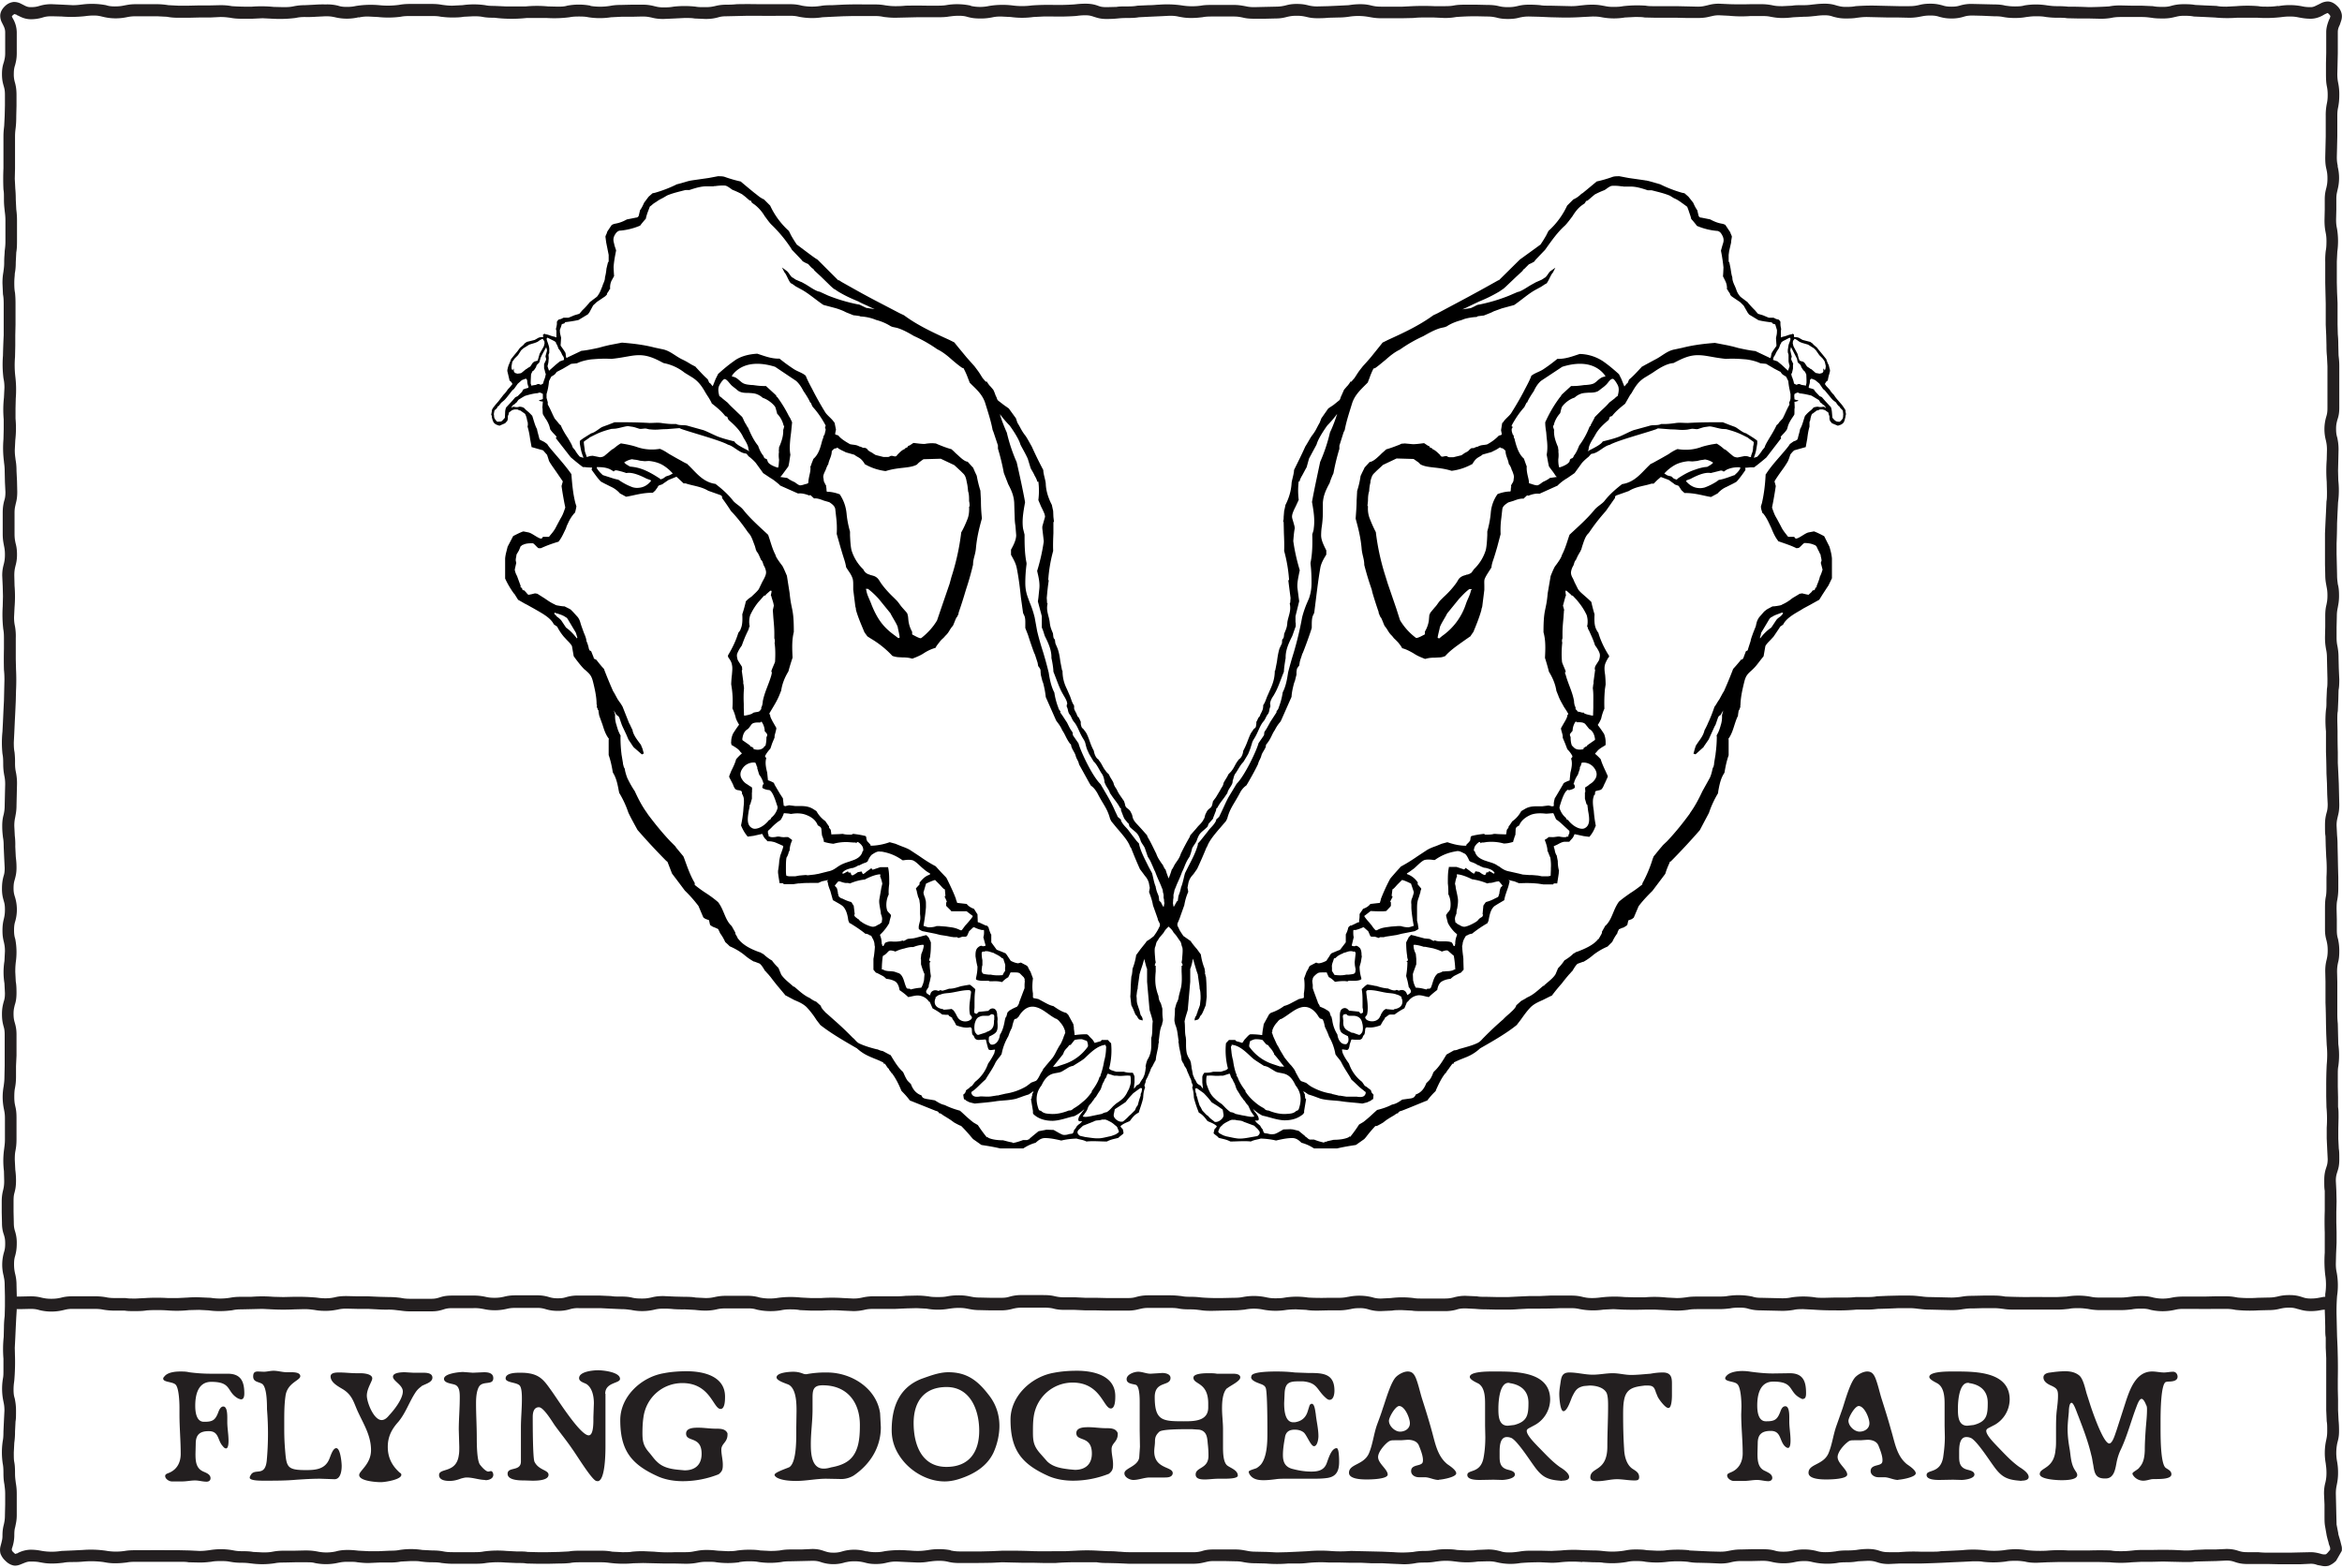 <svg xmlns="http://www.w3.org/2000/svg" width="950" height="636" fill="none"><path fill="#000" d="m748.8 168-.2-1.1v-.5l-.5-.8-.9-1.3-1.3-1.5c-.7-.8-1.4-1.6-2-2.6a9.2 9.2 0 0 1-1.7-2.1l-1.4-1.5-.5-.7v-.3l.4-.6.2-.3.5-.3s.3-1.8.6-2.6l.3-1.2v-.5a44.6 44.6 0 0 1-.5-2c-.3-.4-.8-1.8-.8-1.8l-.2-.6-1.6-2-1-1.2-.9-1.1c-.2-.5-1.8-1.5-2-2l-1-.7-.4-.1-2.7-.7-1.4-.8c-.3-.2-1-.3-1.2-.3l-.9-.1v-1l-.5-.3-.4.2c-1.4.2-2 .7-3.6 1l-.8.3v-2.7l.1-.7c-.2-1-.3-1.4-.3-2.4v-.6l-.6-.8-.8-.2c-.8-.2-.4-.2-1.4-.6H717.5l-2.4-1-2-.6-.7-.8-.5-.6a41.4 41.4 0 0 1-3.2-3.5l-.4-.2c-1-.9-1.8-1.3-2.5-2-.8-1-1.2-1.7-1.6-3l-.5-1.2-.2-.4c-.5-1.2-.8-2-.8-3v-.1c-.4-1.1-.5-2.3-.7-3.5l-.5-2.5-.3-.4v-2.7l.2-1.5.8-3.5c0-.8.2-1.5.3-2.3v-.2l-.1-.3-.4-.9-.2-.6-.1-.1-1.6-2.4a4 4 0 0 0-.3-.4c-.6-.3-1-.4-1.6-.5-1.6-.3-3-.9-4.5-1.7l-3.5-.7c-.5 0-1-.2-1.2-.8l-.5-2.1v-.1c-.7-.9-1.2-2-1.7-3.1l-1.9-2.4-1.6-1.4-1-.2a52.2 52.2 0 0 1-9-3.5h-.1l-4.2-1.2-1.3-.3-.1.2v-.2l-7-1-3.7-.7c-1 0-1.8 0-2.6.2a53.8 53.8 0 0 1-6.5 1.9h-.1l-1.8 1.5a238 238 0 0 1-4 3.3l-.4.2c-1 1-2.1 1.8-3.3 2.3l-1.8 1.8-.7.7a31.9 31.9 0 0 1-7.6 10.3l-.2.4-.7 1.4a54 54 0 0 1-2.3 3.7l-3.7 2.7-4.7 3.4-8.5 8.4H607.7l-.1.1a712.3 712.3 0 0 1-15.3 8.4l-9.2 4.9-1.7.8c-5.6 4.1-12 7.1-18.4 10l-2 1h-.1l-1.2 1.5-3.7 4.6a118 118 0 0 1-3.2 3.6c-2.2 2.8-1.6 2.1-3.4 4.8l-1.3 1.5-.2-.2s-1 1.6-1.5 2l-1.2 1.4-1.2 2.7c-.3.4-.2 1.3-1 1.8l-2.1 1.7-2.1 1.4-2.8 4-.7 1.8c-1.4 2.4-1.4 3-3.1 5.2-.7.9-2 3.4-2.7 4.4-1.5 3.4-3.2 6.7-4.6 9.6v.1c0 1.5-1 4.3-1 5.5-.2 2.8-1 5.7-2.5 8.6v.1a45 45 0 0 1-.5 2.3l-.2 2.4c0 .6 0 1.1-.2 1.7v.2h.1l.1.3.1 4.4c.1 2.3.2 4.8.1 7.1v.1a60.4 60.4 0 0 1 2 11.8l-.3.1v.2l.9 7-.1 1.3v.3c0 .5-.3.4-.2.8.6 2.9-.6 4.9-1 7.4-.1 1.7-.3 2.4-1.2 4.5-.2.3-.1 1.7-.5 2.1l-.4.5-.1 1.5-1 2.1c-.5 1.7-.8 3.5-1 5.2l-.7 3.6-.2.3c0 2.7-.7 5-1.8 7.4l-1 2.3c-.8 1.7-.9 2.7-1.9 4.2v.6l-.1.7c0 .4-.7 1.8-.8 2-.4.6-.3 1.2-1 1.7l-.8 1.7c-.2 0 0 0-.1 1-.2 1 0 1.3-1 1.9l-.6.9c-.5.7-.7 1-1.2 2.2-.8 1.9-1.2 3.4-2.5 5.8-.1 1.4-.8 2.9-1.7 3.4l-.3.3h.1c-1.3 1.5-1.6 2.9-2.8 4.4-.2.4-1.3 1.3-1.4 1.6-.4 1-1.4 2.3-1.9 3.4-.1 1.2-1 2-1.3 2.8l-1.8 3-1.2 1.6v.1l-.2.9c-.4 2-1.1 1.4-2.2 3l-.6 1.2c-.3.6-.3 1.7-.8 2.1v.1c-.5 1-1.3 1.8-2.2 2.7l-1 1.2-2.3 2.6s.2 0-.2.7a102 102 0 0 0-3.3 6.2l-.2.4c-.6 2-1.6 3-2.4 4.3-.4.6-.8 1.7-1.3 2.2 0 0-.5 1.8-1.2 3.4l-.7 1-1.1 3.4v2.4l.7 2.5v1.6l.1 1c.5.8-.8 4.1-.7 4.7v.9l.6 1.1.7.8c1 1 1.6 1.3 2.4 2.8.5.5 1.1 1.2 1.6 2l.9 1.3c.6.6.6 1.8.9 2.4.5.9 0 4.3 0 5.2l-.2 1.1v.1l.2.4.2.4v.3l-.2.2h-.2v2.3c.1 2.1.2 4.3-.2 6.4l-.9 3.5c-.2 1.3-.2 1.5-1 3.1l-.6 2.1c0 2.2-.1 2.7-.2 4.2v.8l.3 1.4c1 2.3 1 4.5 1.4 6.6v.2l-.1.1v.2c.2.6.2 1.3.3 2l.8 3.8.2 1.5v.1l.4.8v.1l.3.3.5 1.2.3.4.5.8c.3 1.1.7 1.7 1.2 3 .3.7.8 1.4.8 2.2 0 .3.8 1.6.5 1.7l-.2.6c.5 1.4.6 2.6.7 4.2.5 2 1.2 4 2 6 1.3.6 2.5 2 3.5 3.4 1.3.6 2.6 1 3.7 2 .3.3-.7 1.1-.9 1.4 0 .5-.3 1-.3 1.6.3.4 1.9 1.4 2 1.8 1.8.5 3 .6 4.8 1.5 2.6 0 5.7-.3 8.3 0 1.3-.7 2.9-.8 4-1.2 2.3.1 4.1.3 6.2.8 2.2-.5 4.4-1 6.6-1 1.6 0 2.7.9 3.7 1.9a17 17 0 0 1 5.1 2.3h9.4c2.5-.6 5-1 7.6-1.4l3.4-2.4.7-.8c1.2-1.6 2.5-3.1 3.8-4.5H558.5a28 28 0 0 0 2.7-1.5c1.4-1.2 2.9-2 4.4-2.9l.4-.3.6-.4c.1-.1.1 0 .2 0h.3v-.2c.2-.3.6-.7 1.2-.8.3 0 8-3.2 10-4l.6-.2c1.1-1.4 2.2-2.7 3.5-3.9v-.2c1.1-2.4 2.2-4.9 3.9-7h.2v-.2l.9-1.3.2-.2.4-.6 1.1-1.5.3-.1h.3v-.3l.1-.2a36 36 0 0 1 3.4-1.5l2-.8.2-.1a18 18 0 0 0 5-3.3c5.3-3 11-6.3 15-9.6v-.1l.4-.5 1-1.3c1.3-1.8 2.6-3.7 4.2-5.3 1.4-1.3 3-2 4.8-2.8l3.2-1.6.3-.1.2-.1a74.6 74.6 0 0 1 4-4.9 75 75 0 0 1 3-3.7l.3-.3.7-.8-.2-.2.3.2.4-.6c.6-1 1.2-2 1.9-2.6l2.2-.8v-.2.2h.2a23.1 23.1 0 0 0 4-2.8 25.8 25.8 0 0 1 5.8-3.4l.8-.8 1-1 .1-.1a18.4 18.4 0 0 1 2-3.4l.2-.7.5-1 1.4-.6c.3 0 .6-.2.8-.3l.9-.6.3-.3.4-1.8c2-.7 1.3-.5 2.2-1.1l2-4.7.4-.5c1.7-2.2 3.7-4.2 5.2-5.7l5.2-6.9c.5-1.7 1.1-3.1 1.7-4.4v-.1l.1-.1v-.2l.2-.2h.2a272.4 272.4 0 0 0 11.8-12.7l3.7-7a40 40 0 0 1 3.7-8l.1-.9c.5-2.7 1-5.2 2.5-7.4.5-3 1-5.1 1.7-7.1V300s-.2-.3 0-.4c1.2-1.7 1.8-3.7 2.4-5.6.4-1.2.8-2.5 1.4-3.6v-.4l.2-1.3c0-.3.2-.6.3-.8l.2-.2v-.3l.1-.3.2-.2-.1-.3.1-.8v-.1c.1-3.1.9-6.5 1.6-9.3.6-2.3 1.3-3 3-4.5l.4-.4c1.2-1.1 2.2-2.5 3.2-3.8l1.2-1.5v-.1l.7-4c.5-.9 1.3-1.7 2-2.4l1.3-1.4 2.5-3.7.1-.3 1-.7.3-.2.1-.2c1.3-2.4 4.3-4.1 6.9-5.6l1.3-.8 2.8-1.5.7-.4 2.7-1.5h.1l1.5-2.4.2-.3 1.1-1.7 1-1.5 1.4-2.9v-8.1c-.2-1.9-.5-2.9-1-4.7l-2.1-4.2-.1-.1c-1.3-.7-2.7-1.4-4-1.9h-.2l-2.1.4c-1.4.3-3.6 2.3-5 2.5-.2 0-.5-.2-.7-.5v-.2h-2.5l-.3-.3c-.9-1.2-1.9-2.3-2.7-4l-1.6-3c-.7-1.2-1-1.6-2-4.6a150.5 150.5 0 0 0 1.5-8.6v-.2l-.2-.7-.3-1.1c.6-1.1 1.6-2.5 2.5-3.8 1.2-1.6 2.3-3.2 3-4.5l.4-1 .5-1.5.1-.2c.5-.6.8-1 1.5-1.6l4.6-1.3h.1v-.2l.6-3.3c.2-1.6.4-3.1.9-4.8v-1.6c0-.4.1-.6.3-1v-.1a9 9 0 0 1 .7-2.5c.4-.1.5-.3.8-.5l1.2-.9h.4l.8-.4h1.1l1 .3 1.4 1s-.1.2 0 .2l.1.5.3.8v1l.2.8.8 1 2.4 1c1-.3 2-.6 2.5-1.6.3-.6.4-1.4.6-2v-.3l.2-.8Zm-21.5-29.7.7-.9 1 .6 1 .7 1 .4 2.4.7 2.4 1.5.8.8 1.4 2 1.3 1.3c.4.6.6.7.9 1.4l.4 1.7-.1 1-.3.8-.4-.7h-.2v.6c.1.2 0 0 0 .1v.5l-.4.5-1.1.3-1.6-.3-1.6-1.4c0-.1-.6-.2-.8-.5l-1.1-.7-1-1.5-.6-.5c-.1 0-.4 0-1.4-.4-.4-.8-.6-1.8-.9-2.8l-1.6-3-.3-1.2.1-1Zm-.7 2.7 2.3 4.5.3 1.4c.2.4 1.2 1 1.3 1.5l.2.6.8 1.2.6.5c0 .1 0 .2.2.3 0 .3.4.7.4 1 0 .2.2 3.5 0 3.7l-.2.8s-.7-.3-1-.2c-.1 0-.3-.2-.5-.1l-.6-.2c-.2-.1-.2 0-.3-.2h-.6l-.8.3-1-.5c-.1-1-.6-2.1-.7-2.5l-.2-.4-.2-1 .3-.4.3-1.3.1-.5V148l.1-.4-.8-1.7v-.6l.2-.6-.1-.4-.5-2.2s.3-1.7.4-1.2Zm-.8 22.8.1.3c-1.3 2.3-1.7 3.6-2.8 5.7l-1.3 1.4c-.3.5-.7 1-1.2 1.3v.1c-.7 1.5-1.8 3.4-2.8 5-1 1.7-1.8 3-2 3.9l-1 1.2c-.5.9-1.2 1.7-2 2.6l-.9.3-.5.1c1-2.5 1-3.5 1.4-5.7v-1.2c-1-.9-2.8-1.9-4.5-3-1-.2-2.1-1-3.1-1.7-.7-.5-1.3-.9-1.7-1l-1.9-.7-2.8-1.1h-.2c-4.4 0-9.1 0-14 .3-1.5 0-3.3-.2-4.7 0-2 .3-4 .5-6 .4-1.7.8-3.3.2-5 .8l-6.2 1.7c-1.5.5-4.8 2.3-6.3 2.8-2.2.8-4 1.2-6.3 1.8l-.1.2c-1 1.4-4.5 2.9-6 3.8l.4-.7v-.1c0-1.5 1.2-3.4 2-4.7l.6-1c1.4-2.7 3.6-4.6 5.6-6.3l.1-.4.3-.8.5-.2.4-.1c1.3-1.7 2.9-3.1 5.3-5l2-3.5.6-.8c1.7-3 3-5 6-6.7l2.6-1.6c2.6-1.8 5.6-3.7 8.4-3.9l.6-.3c3.1-1.6 6-3 9.6-2.9 1.9 0 3.8.4 5.6.7a74.4 74.4 0 0 0 5.5.8c3-.2 5.7 0 8.2.2 1.6.2 4 .7 5.8 1.6h.1l2.2.2 3.4 2 2.3 1.2h.1c.6.9.7 1 1.3 1.4l1 .6.9 1.8a27 27 0 0 0 .6 3.8l.3 1.5v1.5c0 .6-.2 1.2-.5 1.8v.5ZM632.2 183l-.2-1.4v-.2c-1-2.3-1.8-4.6-1.6-7v-.1l-.1-.1v-.1c-.2-.6-.3-.7-.3-1.3l.1-.2h.2v-.3c.4-1.6 1.3-3.3 2.5-4.6l.1-.2c.2-.7.5-2.3.8-2.6 1-1.4 3-3 5-3.6.7-.6 1.4-1.1 2.2-1.4 1-.5 2.3-.5 3.5-.6 1.2 0 2.4 0 3.6-.5l.5-.3 1.3-1 .4-.3 1-.8v-.1l.4-.3.6-.7c.5-.7 1.3-1.6 1.9-1.6h.2c.5.2 1.2 1.2 1.9 2.5.7 1.4.4 2.9 0 4.4l-.2.2h-.2v.1l-.4.3-.4.4-2.2 1.7c-1 1.2-2.2 2.3-3.4 3.4l-2.4 2.4-.2.3-.1.3-1.5 2.8v.1c0 .2 0 .3-.2.3l-.2.2-.1.2a31.2 31.2 0 0 1-4 7.3l-.1.1c-.7 1.8-1.3 3.1-2.2 4.2-.4 1.4-1 .8-1.5 1.5l-.1.1-.1.6c-.5 1.2-2.7 2.1-4 2.5h-.2l-.1-.2c-.2-.8-.3-1.6-.3-2.7v-.4a11 11 0 0 0 0-3.3Zm-13 6-1-2.8v-.1a8 8 0 0 1-1.6-1.9c-1-1.6-1.6-3.6-2.1-5.5l-.2-.9h-.1l-.1-.2-.1-.8v-.2l-.2-.1-.2-.2v-.2c-.3-.7-.4-1.2-.4-1.7V173.9h.1v-.1l.2-.2v-.6h-.3v-.4c1.6-3 3.3-5.4 5.1-7.4l.2-.4.7-1.4.1-.1h.2v-.1c.6-1.4 1.4-2.6 2.3-4l.3-.4c.6-1.3 1.5-3 3-4.3l8.6-5.7c3.5-1.1 12.1-3.2 17.2 3.3l.1.1.2.4-.2.2c-1.3.1-2 .8-2.9 1.5a8 8 0 0 1-1.5 1.2c-1 .5-2.3.6-3.5.7h-.4c-1.4.2-2.9.4-4.3.4h-1.1l-3.7 3.4-.4.5v.1l-.1.3-.3.1v.1a52.2 52.2 0 0 0-4.8 7.7l-.4.8-.8 1.7v.1c0 1.4.2 2.7.4 4l.2 2.4c.3 2.2.4 4.5 0 6.6v.1l.6 3.3.3 1.4c.9 1.3 1.8 2.3 2.7 3.8l.5.5-2.8.4c-.4.3-1 .8-2.8 1.6l-.3.2c-.5.4-1.4 1.1-2 1.2-.6 0-1.4-.2-2.2-.5l-1-.3c-.2 0-.2-.2-.2-.3 0-.9-.3-1.9-.5-2.8-.3-1.3-.5-2.6-.4-3.8v-.1Zm-6.3 8.6v.1l-.1 1.4c0 .1-.1.3-.3.3-1.7 0-3.6.5-4.9 1h-.1a15.2 15.2 0 0 0-2.8 7.8c-.2 2.2-.6 4.5-1.4 7.4v1.5c-.1 2-.2 4.2-.6 6a18 18 0 0 1-4.8 7.8l-1 1.4c-.5.4-1 .6-1.6.8h-.3l-.5.2-1 .3c-1.3.6-1.7 1.1-2.2 2l-.5.8c-1.4 2-3.2 4-5.4 6l-1 1c-1 1-1.4 2-2.4 3l-1.5 1.8-.5.7v.3l-.2.2-.2 2.3a12 12 0 0 1-1.6 4.5v1l-.1.2-.2.1c-1 .5-1.8 1-2.9 1.3h-.4a24.6 24.6 0 0 1-6.5-7.2l-1.5-4.7-3.5-10.2-.8-2.6a95.7 95.7 0 0 1-4-18.1v-.1c-.8-1.5-1.6-3.3-2.4-5.3a11 11 0 0 1-.8-5v-.2l-.2-.2.2-2c0-1.5.1-2.8.5-4 0-1 .2-2.3.5-3.5v-.5c.3-1.1.6-2.4 1.5-3.2l1-1 2.6-2.4 5.5-2.6 6.9.2 1 .7 1 .7.8.8c3 1.6 7.2.9 12.6 2.6h.1c3-.4 5.7-1.3 8.4-2.8h.1v-.2c1.6-2.7 2.7-2.4 4-3.6l3.6-1c1.3-.7 2-.9 3.2-1.8.2 0 .4-.2.5 0l.2.2h.1c.7 0 1.2.6 1.7 1.1v.2c.1 2 1 3.1 1.3 5v.1c.6.7 1 1.6 1.2 2.4l.3.6c.3.9.7 1.8.6 2.6-.2.7 0 1.2-.5 2l-.5.8-.1.3c-.2.2.1.6 0 .8h-.1Zm-16.2 41.7c-.3 2.1-1.4 3.6-2.2 6.1A25.5 25.5 0 0 1 585 258l-1.2 1-.6-.2c-.2-.1.8-3.9.8-4 0-1 2.5-4.7 3-5.9l4.8-5.9c1.5-1.6 2.7-2.9 4.2-4h1l-.2.5ZM721.1 142l.4-.6c.2-.2.6-1.7.8-1.9.2 0 .2-.7.4-.7l.5-.4a44.2 44.2 0 0 1 1.2-.6l1.5-.8c.2 0 .2.2.4.4-.1 1-.6 1.8-.8 2.6l-.3 1.9v1l.3 1V146.3c0 1 .5 2 .4 2.3l-.6 1.8-2.6-2.4-1.7-1.4-1.8-.6.2-.9c0-.3.8-1.2.8-1.5l.4-.8.5-.8Zm-243.9 224-1 1.8h-.2v-.5h-.1v-.4l-.1-.2v-.5c.1-.7 0-1.1.2-1.9V363l.3-1.2c.1-1 .4-1.2.7-2.1 1-2.5 1.4-3 2.5-6l.4-.8.5-1.2c.6-1.5 1-2.5 2.1-4.1.5-1.2.8-2.3 1.1-3.5.3-.7 1.5-2.2 1.8-3 1.2-3.5 1.7-3.1 4.3-5.6.3-.3.4-1.2.7-1.5h.1v-.1l1.4-1.6.2-.3v-.2l1.2-3.1v-.2l.1-.5.2-.2h.1l.1-.1c1-2 2.4-3.4 3.6-5.3l.5-.7v-.1c.3-1.3 1.3-2.3 1.9-3.6l.2-.7v-.5l.3-.9c.2-.8.4-1.6.9-2.2 1-1.4 1.8-3.2 3-4.4l.3-.4 1.8-3 .8-2 .7-2.2c.3-1.3 1-2 1.6-3.2 1-1.8 1.7-4.1 3-5.7 1-1.1 1.1-2.2 2-3.2l.1-.2c.5-1 .3-1.7.8-2.7V286l-.1-.4c0-1.1.7-2.4 1.4-3.4l.4-.7c1.4-2.4 2.2-5 3.8-9 0-1.4.5-4.3.7-5.5v-.4c0-3.1 1.4-6 2.7-8.6l1.2-3.4.2-.5v-1.3l-.1-.4V250l1.5-6.1-.2-1.4-.5-3.9c-.2-2 .3-4.1.7-6.2l.2-.9v-.3a76.7 76.7 0 0 1-2.6-11.7c.2-2.4.3-3.6.6-5.2l-.1-.8-.5-1.8c-.2-.7-.5-1.5-.5-2.1 0-1 .5-2.1 1-3.2l.5-1 1.2-2.6v-.1a29.7 29.7 0 0 1 0-7.4h.4v-.3c.2-.6.5-1.3 1-2.1l1.5-2.8.3-.5 1-3.6 2.8-5.2.3-.6c.7-2.7 4.3-7.6 4.3-7.6l.1-.1a42.6 42.6 0 0 0 3.9-4.6c-.5 1.7-1.8 5.3-2.9 7.5a67.2 67.2 0 0 1-4 12c-1 4.8-2.5 11.6-3.3 16.2v.1c.7 3.8 1.2 7.3.7 10.7 0 .7-.3 1.4-.6 2.4.1 3.5.1 7.6-.7 11.5v.5c.3 2.4.4 4.9.4 7.6 0 2.4-.3 4.2-1 6.3l-.6 1.4a40.2 40.2 0 0 0-2.2 6.3 138.7 138.7 0 0 1-3.4 14.3 156 156 0 0 0-2.3 8.1c-.4 2.7-.9 5.6-2.2 8.1v.1a28 28 0 0 1-1.6 6c-.1.5-.4 1-.8 1.4l-.1.2v.4l-2.6 4-.3.6c-.6 1-1.1 2.1-1.8 3-.6 1 0 1.1-.6 2l-2 2.9c-.5 2.3-5.4 13-8.9 16.5l-3.2 5.3c-1 1.8-1.8 3.7-2.7 5.6l-1 2.1-.1.1v.2l-1.3 1.2-.2.1.3.1c-1 2.2-2.4 3-3.4 4.5l-3.1 3.9-1 1.1v.5c-.9 3.2-2.4 6-3.9 8.9l-1.3 2.6c-.4 1.3-.9 4-1.5 5.5h-.1v.2c-.4 2-.7 2.5-1.1 3.7l-.2 1.5v.3l-.3.2-.3.3Zm7.3 71.5-.6-1.4-.4-2.2-.1-.3-.1-.8v-.3a7 7 0 0 1-.2-1.3l-.4-1.2a9 9 0 0 1-1.3-2.7c-.2-1-.3-2.1-.3-3.3v-2l-.1-1.2c-.5-2-.2-4.5-.5-6.4.4-2 .8-2.9 1.3-4.7l1-11.4v-5.3c.2-.3.4-1 .8-2.6l.3-1.5.1.3.6 2.1.8 2.7.5 1.4v.2l.4 2.8c.1.8.3 1.7.3 2.6.4 1.5.3 1.7.4 3v1.2l-.2 2c0 .5-.2 1-.5 1.8l-.5 1.3c0 .4-.2.6-.4 1.2 0 .4-.3.7-.5 1l-.3.8v.7l1.4-.4.5-.6c.4-1 .4-.8.9-1.4.5-.8 1-2.1 1.7-3.8l.4-3.5c-.1-2.6 0-4.2-.3-7.8v-.2l-.2-.4c0-.5-.1-.7-.2-.7V394.2l-.2-1.3a25 25 0 0 1-1.5-5.7l-1.6-2.2a33 33 0 0 1-2.4-3v-.2h-.1l-3-2.1c-.7-1.1-1.4-2-1.8-3l-.6-1.2v-.8l.6-1.4.4-1 .2-.6 1.6-4.5c.3-1.8.8-3.6 1.6-5.4l-.3-1.7.4-2.1a7 7 0 0 1 1.5-2.8l.6-.7 1.4-2a187 187 0 0 0 3.8-8.7l.1-.1.3-.6.2-.5c1-2.1 2.7-4.1 4.2-5.9l.7-.8 2.4-2.8.5-1c1.2-4.4 2.6-5.6 5.2-10.5.5-1 1.3-2 2.2-2.7l.4-.3.6-1c1.5-2.6 2.9-5.1 4.1-7.6.4-1.6 1-2 1.4-3.6.3-1.1 1.5-2.5 1.8-3.6l-.3-.1h.3v-.2c0-.3.1-.5.4-.8 1.8-2.3 2-3.8 3.2-5.5.7-1.4 1.4-2.4 2.2-3.3l.4-.7 4.2-9.5c.1-2 .6-3.9 1-5.5l.4-1.1.6-2.4v-1.1c.1-.5.1-1.1.3-1.5l.7-1h.1v-.1l.2-1.2c.2-1.2.7-2.2 1-3.4l.3-.6a163 163 0 0 0 3.3-9.1l.3-1v-.8c0-1.4 0-2.8.4-4l.6-1.3.8-6.4c.5-4 1-8 1.7-12 .4-1.9 1.4-3.6 2.4-5.2v-1.7l-.1-.2c-1-2-2-4-2-5.9 0-1.2.1-2.6.3-3.8a41 41 0 0 0 .4-6V204c.2-3 1.2-5.1 2.5-7.6l.2-.3c.4-1.3.9-2.6 1.6-4.1a87.4 87.4 0 0 1 2.4-9.9v-1.3l1.7-5.4.5-1v-.1c.7-3.7 2-7.5 3-10.8 1-3 3-5 5.2-7.2l1-1 .1-.1.7-1.8a29 29 0 0 1 1.6-3.8l.3-.2H557.7c1.5-1 2.8-2.2 4.2-3.3 1.8-1.6 3.7-3.2 6-4.3a56.7 56.7 0 0 1 9.4-5.4c2.3-1.3 4.6-2.6 7-3.3l1.8-.4.2-.1.3-.1h.1c1.6-1.1 3.7-2 6-2.6l1.3-.5c1.4-.4 3-.7 4.8-.8h.2l.4-.3 1.5-.2 1-.1 3-1.2 1-.5 3.3-1.2 4.8-1.3h.1c3-2 5.9-4.7 8.9-6.3l2.2-1.2 1.5-1 .6-.3c.8-.8 1.8-3.7 2.6-4.4l1-2-2 1.4c-.8.6-1.6 2.6-2.6 2.8-.1.2-.7.5-1 .7l-2.3 1-1.8 1c-1.6.9-3.8 2.5-5.3 2.9h-.2L612 120a69 69 0 0 1-12.2 3.6v.3-.3c-.3 0-.8.2-1.7.7l-1.5.7-3.4.5 1.6-.7.8-.4 4.2-2c2.9-1.2 5.3-2.3 8.5-4.2l1-.7.6-.4 1-.9 4.1-3.9 2.7-2.5v-.1l.1-.1v-.2l.2-.1.3-.2.2-.2.3-.3 1.2-1.2.2-.2a12 12 0 0 0 2-1l.2-.1.3-.5a447 447 0 0 1 4-4.2l.5-.7c2.3-3.2 4.6-6.5 7.6-9.2 1-1 2-2.4 3-3.7 1.1-1.8 2.4-3.5 4-4.6l.7-.5.3-.2.2-.3.4-.7h.2c.3 0 .6-.3 2.1-1.6l1.2-1a34.4 34.4 0 0 1 4-1.8l1-.7c.7-.5 1.5-1 2-1 1-.1 2.6 0 3.9.2h.4l.4.1h2.5c2.5-.1 5.2.8 7.3 1.5h1.6c2.7.7 5 1.2 7.4 2.2l1.6 1c1 .4 1.8.9 2.8 1.6l1.8 1.3.8.6.6 1.6c.3 1 .8 2.2 1 3.2v.1a43 43 0 0 1 2.4 2.9h.1a26.5 26.5 0 0 0 8.3 2l.2.1c.4.1.7.4 1 .7 1 1.4 1.4 2.6 1 4l-.4 1.3-.5 1.8v.2c.5 2.5.8 4.7 1 6.7l-.1 2.2-.1 1.4.9 1.8c.5 1 .8 2.2.7 3.3v.2h.1l.2.2c.2.6.8 1.2 1 1.7v.3l.7.7 3.4 2.3 1.4 1.4 1.6 2.8.6.8 3.8 2.3c1.5.4 3.8.7 5.4.9l.4.5 1 .3.7 2.3c0 1.6-.1 1.8-.4 3.2l.2 3.2-.7 1-.7 1-.6 1-.3 1.6-.2.4-.4-.2-5.7-2.7h-.1c-2-.2-4.4-.7-6.7-1.2l-2.2-.6-2.2-.5-5.2-1c-3.5.3-8.1.7-13.2 2l-3.3.7c-3 .6-5.1 2.8-7.8 4.1l-3.7 2-1.8 1v.1c-1.7 1.8-3.4 3.7-4.9 4.9-.2.1-.6 1.6-.8 1.6h-.1l-.1.1-1 1.2-1.2-3-1-2c-2-1.8-4.1-3.6-6.4-5.2a17.8 17.8 0 0 0-9.4-3h-.1c-3.4 1.1-5.6 2-8.9 2h-.2a69.3 69.3 0 0 1-5.8 4.3c-1.6 1-3.3 1.4-4.8 2.6v.2c-.8 2-1.8 3.8-2.7 5.5l-.3.6c-1.4 2.7-3.1 5.6-5.1 8.8-.8 1.2-2.5 2.4-3.2 3.6l-.5.5v.2l-.4 2.5c-.1.2.4 1.6.2 1.9 0 0-.1.2-.3.2l-.7.2h-.1a18.2 18.2 0 0 1-4.8 3.6c-1.4.3-2.2.2-3.1.6l-.3.1-.3.2a4.5 4.5 0 0 0-1.5.5c-.2.2-.8 0-1.3.2l-.7.6c-.5.8-1.8 1.1-2.3 1.6l-.9.6-3.3.8H588l-.6-.1c-1-1-2.1.4-3-.4l-.3-.5c-1-.9-1.8-1.8-3-2.3l-.2-.3-.2-.1-.7-.3-.2-.3v-.2l-.3-.1-.3-.1-1.5-1h-.2c-1.6.2-3 .4-4.4.4l-3.3-.3-1 .1h-.3l-.8.4c-1.8.7-3.6 1.4-5.4 1.9l-1 .9-.8.7-.8.8c-1.1 1-2.5 2.4-3.9 2.7h-.2l-2 2.2-.2.3v.1l-.8 1.6-.7 1.5c-.3 2.2-.8 4.2-1.4 6.1v.2l-.2 3.7c0 2.2-.2 4.5-.4 7.3 1.3 4.7 2 7.8 2.4 11.8.2 3 1.1 4.4 1.1 7a116 116 0 0 0 3 9.9l.3 1.3a162.4 162.4 0 0 0 2.5 7.8l.1.7.2.3c0 .3.2.5.3.8l.2.4.2.2c.3.4 1.3 3.2 1.5 3.4 1.4 1.7 1.4 2.5 3 4l.7.9a28 28 0 0 1 1.8 1.8l1 1.3.6 1h.1c1.5.4 3 1.2 4.4 2l.8.5c1.3.8 2.7 1.3 3.9 1.8h.2c1.3-.4 2.5-.5 4-.5l1.7-.1c.8 0 1.5-.2 2.2-.5h.1c2-2.3 4.5-4 7-5.8l1.7-1.2 1.3-.9.2-.1 1-1.5.2-.2c1.2-2.9 2.4-5.8 3.3-9 .1-1 .3-.8.4-1.8l.1-.8.7-5.6v-1.6c0-1-.1-2 .1-2.7.4-1.1 1.2-2.3 1.9-3.4l.9-1.4v-.1c.1-1.3.6-2.6 1-3.8l.5-1.6.8-2.7 1.4-5.3a35.9 35.9 0 0 1 .3-6.6l.4-3.6c.2-1.1 1-1.7 2-2.4l.3-.2.2-.1 2-.6c1.3-.5 2.7-1 4-.9h.1l1.4-1.3h.3l.2.1h.1c1-.4 2.7-1 4.4-.8h.1l7.1-3.2h.1l.6-.6c.9-.8 2-1.7 3.4-2.5l2.9-2 .2-.2 2.9-4c.9-1 1.7-1.7 2.7-2.5.3-.3.9-1.1 1.2-1.2 2.6-.2 4.8-3 7.2-3.6h.1c3.1-1.8 14.8-4.9 19-6.4.3-.2.5-.3.8-.3l5.1.4c3 0 3.7.4 6.6.1l1.6-.3c.8-.2 2.2.3 2.9 0 1-.3 2-.7 3-.8l1.4-.2c1-.1 3.6.8 5.2 1l1.7.1c3.8 1 5.5 1.8 7.3 2.7l1.6.8c0 .2 2.3 1.6 2.3 1.8l-.1 1.1c-.3.9-.1 1.2-.3 2.1v.1c0 .6-.9 2.3-.7 2.7-.2.2-1.1-.2-1.5-.3l-1-.1-3 .6c-.7-.1-1-.1-1.7-.5l-1.2-1-2-1.7-.4-.1-.7-.6c-.7-.6-1.5-1.2-2.4-1.7h-.2l-1.9.3c-1.4.3-3 .6-4.6 1.2-3 1-6 1.2-9.1.7h-.2c-1.2.5-2.4 1.2-3.5 2l-2.8 1.6-2 1.1c-.9.5-1.7 1-2.7 1.4v.1c-3.3 3-6 7.2-11.4 8-2.2 1.7-5 4-7.3 7-1.1 1.2-2.7 2-3.9 3.4-3 3.7-6.8 7-10.1 10.1l-.1.2-.6 1.8c-.7 2.2-1.4 4.3-2.5 6.4v.1c-.2.8-1.3 2.5-2.6 4.2-.5.5-1.9 4.1-1.9 4.1l-1.2 7c-.6 7.3-1.7 5.9-1.7 15.6v.2c.9 3.2.8 6.5.6 10.4a87.6 87.6 0 0 1 1.6 5.6c1.6 2.6 2.6 5.1 3 7.6v.1l.8 2c.6 1.7 1.5 3.1 2.3 4.6l1 1.5.7 1.2v.3l-.1.1-.1.1h-.1v.2c-.1.9-.7 1.9-1.1 2.6l-.3.5-1.2 2.1v.2c0 .6.7 2.4.7 3.1v.6l1 2.4.8 2.1v.1c.7.7 1.5 1.6 2.1 2.8v.4l-.4.5-.1.1v.1c.6 1.7.2 3.8-.3 5.7l-.3 3s0 .2-.2.2-1.6.6-2.2 1l-.5.9-2 3.4-1.2 2v.2c-.3 1-.4 1.8-.3 2.6 0 .2-.1.2-.2.2h-.2c-.1.2-.3.2-.4.1l-1.3-.3h-.2l-2.4.3h-2c-1.7 0-3.3.1-4.9 1l-1.7 1v.1a12 12 0 0 1-3.7 4.1v.1a50 50 0 0 1-1.4 2V335.8l-.5.6-.2.3v.1l-.2 1.4-.1.3h-.2l-2.8-.1-1.4-.1H606c-1 .3-2 .3-3 .3h-.6a.8.8 0 0 0-.6-.3c-1.6.2-3.1.4-4.6.8-.4 0-.6.3-.7.8 0 .4-.1 1-.3 1.4h-.1l-.3.4-1 1v.2c0 .2-.1.2-.3.2-2.7 0-5.3-.7-7.3-1.4h-.2l-2.2.6-2.2.9c-1.4.5-2.8 1-4 1.8l-3.5 2.3c-2 1.4-4.2 2.8-6.4 4l-.2.1-.2.1-2 2.2-2 2.3-.4.5a74.6 74.6 0 0 0-3.8 8.3v.2l-.3 1c0 .2-.1.3-.2.3l-3.5.4h-.2c-.8 1-1.8 1.6-3 2l-.1.1v.1l-1.3 1.9v.1c0 .8 0 1.6-.2 2.5v.1s.1.2 0 .4v.1c0 .2-.2.2-.3.2h-.2l-1.4.7-1.3.6h-.5v.2h-.2v.3-.2h-.1l-.4.5c-.2 1.1-.6 2-1 2.8v3.2l-2.3 3a85.6 85.6 0 0 0-3.6 1.5l-.2.3c-.2.2-.4.4-.4.6l-1.4 2.1c-1 .5-2 .9-3 1-.4 0-.7-.1-1.1-.3l-2.5 1.3-.1.1-.2.2a13 13 0 0 1-1.1 2.1l-1 2.7v.1c.2 1.5.3 3.8-.1 6V404.6s0 .2-.2.3l-1.8.4-2.5 1.3c-1.1.6-2.2 1.2-3.5 1.5a18.7 18.7 0 0 1-5.4 2.8l-.7.6-2.2 4v.1l-.2 1.2-.1.6a22 22 0 0 0-.3 2.5h-.3a28 28 0 0 0-4.5-.3l-.3.1-.4.3-.6.6-1.1 1.2-.6.9-.3.4a29 29 0 0 0-2.4-.7l-.5-.5h-2.5l-1.2 1.3a29 29 0 0 0 .8 10.3c-.6.6-.8.6-1.3.8l-1.6.5h-3.1c-1.5.4-2 .4-3.6.4-.6 1-.5.6-.8 1.6v2.4l.3 2.5a19.4 19.4 0 0 1-1-1.3l-.2-.1-.1-.1h-.2l-.4-.3-.2-.2h-.1l-.2-.2-.4-.7c-.2-.5-.5-1-.7-1.1v-.1h-.1Zm199.8-242.7 1.4-.5c1.7-.9 5.5-2.9 8.2-2.4h.1l4-1c.2 0 .6 0 1 .3l.1.1h.2a9 9 0 0 1 1.2-.8c1.8-.8 3.5-1 5.4-.9v.2c.2.4-1.5 2.4-1.9 2.5l-.1.2c-.1.2-.3.3-.5.3l-2.5.9c-1.2.4-2.4.8-3.7 1l-.8.6a24 24 0 0 1-5 2.5c-.9.2-1.6.3-2.4.2-1.8-.1-3.5-1-5-2.7l-.1-.2.4-.3Zm-3.7-.7-.2.2-.2.3-1.2-.4-1-.9-1.6-.4-1.3-.8a17 17 0 0 1 4.2-3.4c1.6-.9 3.5-1.4 5.6-1.6l1.6.1 2-.2c1.8-.5 1.8-.3 3.1-.6a8 8 0 0 1 3.3 1.3c-.4.6-1.5 1.2-2.4 1.7l-1 .1a20.1 20.1 0 0 0-3.8 1c-2.2.7-4.4 1.8-7.1 3.6ZM644 254.4l.2.8.4.7c.9 2 1.8 3.9 2.4 5.9 1 1.3 1.7 2.6 1.9 3.4.2.8 0 1.6-.2 2.4 0 .3-1.7 2.6-1.7 3l-.1.5v.4c.1.2.2.4.1.6l-.6 4.4v1h-.1l-.2 1.7c.3 2 .2 4.2.2 6.3v1.6l-.1 3.2h-.5c-.6-.2-2.6-.5-3.2-1v-.2h-.7l-1.1-.3c-.5 0-.7-.3-1-.7l.7 1c-.3-.3-.7-.6-.8-1v-.1h-.2l-.2-.2-.1-.2v-.7c-.4-.5-.5-1.4-.6-2v-.4c-.6-3.7-2.4-7-3.4-10.7l-.3-.8.1-.3.2-.1v-.2c-.1-.6-1.5-3.4-1.5-4-.2-2.2-.2-4.8.1-7.6V260.5l-.1-.1c0-.6 0-1 .2-1.4v-2.1c0-2.1.2-4.2.4-6.3l.2-2.9.1-.2-.5-1.8 1-3.7.1-.2.1-.1v-.2a15 15 0 0 1-.2-1.7c.2-.2 0-.2.2-.2l.3.1 1.7 1.5.2.3.6.2 1.6 1.7.8 1a25 25 0 0 1 3.2 5.1 9 9 0 0 1 .2 4.6v.2h.2Zm-1 67-.1.1v2.5l.6 2.1v.2h.2l.2.3.3 2.4c.5 2.7 1 5.8-1.4 7-1.6.8-4.7-.6-6.8-3.4H635.8l-.3-.2-.4-.7c-1.1-.9-1.9-2.1-2.5-3.8V327.3l.1-.1v-.2c.6-1.9 1.8-6 3.3-6.6h.2l.1.2s2.1-.4 2.5-1.1c.1-.2-.1-.8-.1-1l-.2-.3-.2-.1v-.1l.1-.3h.1v-.2c.3-1.1.8-2.1 1.6-3.3v-.1l.7-2.1.1-.5c-.1-.2-.1-.3 0-.4l.2-.2.2-.5.2-.8.2-.2a5.4 5.4 0 0 1 5.2 2.5c1 1.5 1 3 0 4.4a5.6 5.6 0 0 1-2 1.8c-.7.6-.9.8-1.7 1.2h-.1v.1c-.3.4.1 1.6-.1 2Zm-6.8 17.3v.6l-.1.1H635.5v.1l-.3.1c-.8.1-1.7 0-2.6-.2h-.7c-.9.1-1.8.3-2.6.2h-1.1l-.6.5-.8.5-.2.1.1.3c.7 1.8 1 3.2 1 4v.3h.1l.4 1 .4 1 .3.7v.1c.2 1.3.3 2.6.2 4v.7l-.1 2.5-1 .2H625.4l-1.5-.3-2.4-.2h-1.1l-2.7-.2-1.6-.4-4-.9c-1.6-.3-2.7-1-4-2l-.6-.3c-1-.8-2.4-1.2-3.7-1.6l-1.8-.6c-1.7-.7-3.1-1.5-3.7-3.4 0-.2-.2-.4-.5-.5l.2-1c.2-1 1.2-2 2-2.5h.3l.4.5.3-.3h.8l1.3-.2a19 19 0 0 1 6.9.6c1.1 0 2.3-.2 3.6-.6h.2v-.3l.7-2.2.2-.4.1-2.1c0-.9.5-1.2 1.2-1.6l.3-.2v-.1c.8-1.8 2.4-3.2 4.8-4.2 2-.7 4.2-.6 6-.4H627.4l2.5-.2c.1 0 .2 0 .3.2l1 2.3.3.2c1.3.9 2.6 2.2 3.7 3.2l1.4 1.3v.3c0 .3 0 1-.2 1l-.1.2v.1ZM601.5 371c.2.2 0 .3 0 .4l-.1.2-.1.1v.1c0 .2-.2.3-.3.3h-.1l-1 .7-.1.2a5 5 0 0 1-1.1 1c-1.3.8-2.9 1.6-4.2 1.9-.8.2-1.5 0-2.6-.7-.5-.2-.9-.4-1.1-.8H590.5l-.1-.2-.1-.3V373.6c-.3-1 0-1.8.5-3 0-.8.1-1.5.3-2.1.2-1.2.4-2.4.3-3.7-.2-1.6-.6-3.1-.9-4.6 0-.6-.2-1.2-.3-1.7.2-1.1.4-2.1.8-3l.1-.3h-.2v-.4l.2-.1c1.7.1 4 1 6 2 2 .3 4 .8 6.2 1.7l.8-.2h.2c.7 0 1.5-.2 2.1-.4l.9-.2h.3l.3-.1c.1 0 .5.4 1.6 1.8l-.5.5-.3.3v.1c-.3.7-.4 1.4-.5 2.1v.4l-.2.1v.2l-.2.7c-.2.3-.8.5-1.2.7l-.2.1c-1.1.6-2.3 1.1-3.5 1.4l-.3.2-.7 1-.2.3v.1l-.3 3.2V371Zm-27 18-.2-2-.4-.9c-.3-.8-.5-1.6-.5-2.3h-.3l.3-.1.1-.4h.5c1.1.1 2.3.4 3.5.8h.6l3.1.6c1.5.4 2.6.8 3.6 1.3h.2c1.6-.6 2.2-.5 2.5-.2l.2.2 1.7 1.5h.3l-.2.1.1.1h.1a38.4 38.4 0 0 1 .6 5.5c0 .1-.1.2-.2.1h-.1l-.8.4a8 8 0 0 1-2.4.3l-1 .1h-.6c-.6.4-1.3.6-2 .8l-.4.4c-1.4 1.4-1.6 3.7-2.4 5.4-.1.2-.4.4-.7.4h-.8c0 .2-.2.3-.4.3-1.5-.4-2.8-.7-4.2-.7a9 9 0 0 1-1-2.6l-.1-.4-.1-2.5.2-.7.4-1.1.8-2.2V389Zm15.7-5.8v.3c0 .2-.2.3-.3.3l-.3-.1c-.2-.5-.4-1-.7-1.3l-.1-.1c-1-.4-2.1-.4-3-.4h-1c-.8 0-1.8 0-2.8-.4h-.1l-.2.1c0 .1-.2.2-.3.1l-1.5-.8h-.1l-2-.2-3-.8a29 29 0 0 0-2.4-.6h-.2v.2l-.8.7v.1l-1 2v.1c0 1.7.1 3.6.4 5.4V388c0 .5.2 1 .3 1.4 0 .2 0 .3-.2.4l-.4.2.4.3v.2a35 35 0 0 1-.5 5.3v.2l.5 1.8.1.4.4 2v.2l.2.2v.1l.2.2c.5.9.8 1.4.2 2l.2.2-.2-.2-.1.1-1 .7-.5-1.1c-.7-1-1.7-1.2-3-.7a8 8 0 0 1-.7-.3H566.4c-.2.2-.5.2-.8.2-.6 0-1.1-.2-1.7-.4a33.6 33.6 0 0 1-.9-.4h-.2c-1.3-.1-2.7-.4-4.5-1-.6 0-1.1-.2-1.7-.3l-1.8-.3h-.2c-.7.4-1.3 1-1.8 1.5l-.4.3v.4l.1.5c.2 1.7.2 3.3.2 5v1.6l.2 1v1c-.2.3-.6.4-1 .5l-.7-.8h-.2l-3.8-.4c-.6-.8-1.4-1.3-2.4-.9-1.2.5-1.3 1.8-1.3 3v2.2c-.2 1.6-.3 3.6.7 4.6.6.6 1.7 1 2.6 1.5l.2 1c0 .7 0 1.4-.5 1.8-.1.3-.5.5-.9.4-1.8 0-2.9-2-3.1-3.9a14.5 14.5 0 0 1-2.1-5.9l-.2-.8-.1-.5-.1-.3v.4a17.8 17.8 0 0 1-.6-1.7V410.7a6 6 0 0 1-.7-.7h-.1l-1.3-.8-1.8-.8s-.2 0-.2-.3v-.1l-.4-.7-.3-.4v-.2l-1.7-4.6-.4-1.2v-1.4c-.1-.6-.3-1.7-.1-2l.2-.2h-.2v-.1l.3-.7c.1-.3 1.4-1.5 1.7-1.6.5-.4 1.3-.4 2-.4h1.6c.2 0 .3.2.3.3v.1l.7 1.5.2.1c.8.4 1.6 1.1 2.3 1.8h.2c1.1-.2 2.3-.3 3.8-.3l.8.1h.4c.3-.3.8-.2 1.3-.2h1.1a8 8 0 0 0 2.5-.3l.3-.2h.1l.2-.1v-.5a16 16 0 0 1-.7-4.7l.1-.2v-.1l.4-1.4.4-2.4v-.2l-.1-.1c0-.9 0-2-.6-3-.3-.3-1-1-1.6-1a1 1 0 0 0-.6.2l-.8-.1a8 8 0 0 1-.4-.2l.8-3.3v-.2c-.2-.6-.2-2.4-.1-2.8h.7c.5 0 2.7-.8 3.2-1.1h.3l1.8 1.6.7 1.6c.1.4.4.6.8.6h1.2l1.5.5h.2l.1-.1.2-.2h1.6l.4-.1.3-.1 2-.3 2.6-.4 2-.5 5.1-1h.1l1.3-.7.2-.2h.1v-.2l-.3-2-.3-1.2v-4.7c0-1 0-2 .2-3 .1-.7.4-1.4.6-2l.6-2v-.3l.3-.8v-.2l-.3-.4-1.1-1.3a.3.3 0 0 1 0-.4V358a8.5 8.5 0 0 0-4.1-3.3.3.3 0 0 1-.3-.2c0-.1 0-.2.2-.3.9-.5 1.7-1.2 2.6-1.8 1.2-1 3-3 4.3-3.5 1.2-.3 2.5-.2 3.8 0h.4c2.8-2 5.5-3 8.4-3.5l.5-.1c1.2-.2 2.3.6 3.2 1 .6.3 1.2 1.3 1.9 2.9l.1.1.6.4h.1c1 .3 2 .8 2.7 1.3H599.8c.7.5 1.4.7 2.1 1l.8.1c1.4.4 2.7.7 3.5 1.9 0 0 .1 0 0 .2l-.2.2h-.2c-.6-.4-1-.7-1.6-.9l-.3-.1v.3l-.3.2h-.7v.2l-.3.7-.2.1s-.2.2-.4 0c-.7-.2-1.3-.7-2-1.2h-.2l-1.1-.2h-.3v.2a346.3 346.3 0 0 0-.4.7c-.3 0-.7-.2-1-.5l-.2-.1-.6-.5-1.4-1-.3-.2-.1.1-.3.4c-.2.1-.2.2-.3.1l-3-1h-3.1v.3c-.4 1.9-.4 3.9-.4 5.8v.6c.2 1.6.2 3 .2 4.3v.1c1 1.9 1.1 4.5.7 6.1-.2.5-.6 1-1 1.4l-.6.9v.4l.7 2.8c.8 1.6 2 3.1 3 4l.7.6v.4a8.6 8.6 0 0 0-.7 3.7h-.1Zm-36 19.3c-.1-.4.3-.8.7-.8 3-.2 5.9 1 8.8 1.2 1 .1 2 .2 2.9.6h.1c.6.2 1.1.4 1.5.8.2 0 .3 0 .3.2v.4l.2.4c.7 2.6-1 3.8-3.1 4.1-.2.2-.5.3-.7.2h-.3l-2.1-.2-.2-.1c-1 .3-1.5 1.2-2 2-.2.4-.3.9-.6 1.2v.1c-1 2-3.9 2.2-5.5 1v-.1l-.1-.1-.1-.1a.8.8 0 0 1-.2-.7l.3-.4.4-.5c.7-3 0-6.2-.3-9.2Zm-9.4 11.2v.3V413.2l-.1-.7c0-.5.2-1 .7-1h.1c.4-.2.8 0 1 .3l.3.2h.2l.1.1H549c.6 0 1.2.1 1.8.4l.2.1c1 .6 1.4 1.5 1.6 2.6.3 1 .5 3.4-.5 4.1-.2.4-.6.6-1 .5l-2.2-.8c-.5 0-.9-.1-1.2-.4-.6-.2-1-.5-1.5-.8-1.3-1-1.4-2.3-1.3-3.6v-.5Zm-55 22.7c2-.2 3.1.2 5.1 0h1.2l2.5-.8c.4-.2.6 1.2.8 1.5.4.5.7 1 .9 1.6.7 1.1.8 1.8 1.2 2.9l.3.6a55.6 55.6 0 0 1 1.6 2.6l.8 1v.1l.5.6.3.3c.3.6.8 1.2 1.3 1.7l.1.2.7 1.5c.4 1 1.1 1.7 1.7 2.7-1 .5-2.8-.1-4.8-.4l-2.8-.6c-.7-.4-1.3-.7-2-.7-1-.7-1.9-1.5-2.7-2.4l-.8-.8c-.9-.7-1.6-1-3-2.4a8.5 8.5 0 0 1-2-2.6l-.6-1.3c-.3-1-.7-1.6-.8-2.8V438.3c0-.2 0-1.9.4-2Zm15.4 6.5v-.4c-1.1-1.4-2.6-3.6-3.2-5.6a.8.8 0 0 1-.4-.5v-.6l-.2-.2a28 28 0 0 1-1.2-5.2v-.1a19.7 19.7 0 0 1-.7-3.8l-.2-1.7c0-.2.1-.4.3-.5 0-.5-.1-.5.4-.4 3.1.4 5.8 3.3 8 5.3l.6.5 1 .7 3.1 2a6 6 0 0 1 2.2.8l2.3 1.4c1 .6 2.2.6 3.3.9 2.6.5 4 2.6 5 4.8 2 2.5 2.8 5.5 1.3 9.7-.2.3-.4.6-.8.6h-.1c-1 1-2 1.2-4 1.3-2.4.2-5-.4-7.4-1.4H514.2c-.7-.1-1.1-.4-1.5-.9-1.4-.7-2.7-1.6-3.8-2.6a18.4 18.4 0 0 1-3.6-4Zm2-20.6c.7-.3 1.2-.6 2-.7 1 0 1.6 0 2.9.3.5.5 1.1 1.4 1.7 1.9l.6.2c.6 1 1.1 1.3 1.7 2.2l.7 1.2V427.7c1.3 1.4 3.1 3.8 4.1 5 .2.1-1.5-.1-1.6 0l-3-1a19 19 0 0 1-9.5-7c-.3-.4.3-2.3.3-2.4Zm18.4 12.7-.5-1-.3-.4-.2-.3-.8-1c-1-1-1.8-2.1-2.7-3.2l-1.8-3-1-1.9h-.1l-.1-.2v-.1l-.2-.3-1.4-3.1-.5-1.5h-.1v-.2l.1-.1.1-.1v-.6a8.3 8.3 0 0 1 2-3.3c.3-.4.6-.8 1-1 .2-.3.4-.3.6-.3l.7-.4c2.4-1.4 4.7-3.6 7.3-4.3 3.2-.9 5.7 1.2 7.3 4 .2 0 .2.4.5.5.2 0 .5.1.7.3h.3l.1.2c.4.8.6 1.7.8 2.8l.3.7c.5 1 1 2.1 1.4 3.3a22 22 0 0 1 2.6 7.2c.7 1.2 1.9 2.2 2.5 3.5 1.3 2.6 3.1 5 4 6.8 2.3 2 3 3 5 4.4v.1l.6.4c.3.2.2.7 0 1.1-.6 1.3-2.3 1.1-3.5.9h-4.2l-2.5-.4h-.6l-.2-.1-2.1-.5c-.2 0-.3 0-.5-.2a23.5 23.5 0 0 1-8-2.7c-.5-.2-1.5-1-2.4-1.7l-2-.7c-.7-.5-1.5-2.4-2.2-3.5Zm24-43.3.3 1.6-.1.6v.2c0 .4-.2.6-.4.8-.3.3-1.5.4-2.3.5h-1c-1.7.4-3.4.3-4.8.1l-.3-.5-.7-1.1v-1.4c-.2-1.2.4-2.2.7-3.3 0-.4.4-.5.7-.5.9-1 2-1.5 3.2-2 .1-.2.3-.2.5-.2 1-.3 1.8-.7 2.8-.6.3 0 .5 0 .6.2l.6-.1.3.2.2.5-.3 2.7-.1 1 .1 1.3Zm14.6-24.3V366h-.1c-.1-.1-.2-.2-.1-.4l.8-1.6.1-.2-.2-.2-.2-.2.3-2.4v-.2h.1l.1-.1c.4-.2 1-.9 1.7-1.7l2-2c1.2.2 3.3 1.3 3.7 1.5v.1l1.1 3.3c0 .2-.1.8-.7 2.5l-.1.2c-.3.8-.3 1.5-.2 2.3v1.2c0 1.7.7 6.3 1 7.5l-1.3.4-.8.2c-1.2 0-2.2-.2-3.2-.5H567l-2.7.2-2.2.3c-1.4.2-2.6.6-3.6 1.2h-.5a9.6 9.6 0 0 1-1.6-2l-.2-.2-.8-1c-.6-.6-2-2.3-2-2.6l1.3-1a31.6 31.6 0 0 1 1.3-1h.2l2.1.1c1.3 0 2.6.1 3.9-.1h.1l1.6-1.7.3-.4v-.1Zm73.7-71a7 7 0 0 1 1.1-3.5l.3-.2.2.2.1.1h.5c1 0 2.3 0 3 .8l1.2 1.5.4.5h.1c1.5.9 2 2.6 2.2 4 0 .3 0 .4-.2.5l-2.3 1.6-.8.6v.2l-.1.1h-.3l-.3.3-.4.2h-.1l-.2.4V304h-.3c-1.7.3-3 0-3.7-.9h-.1l-.2-.3v-.1h-.2l-.2-.3c-.4-1-.5-2.2-.5-3.3v-.1c-.2-.4-.4-.8-.2-1.3l.8-1 .2-.2v-.1ZM492.6 455c-1-.8-1.7-1.2-2.5-2.2l-.8-.6-1.6-1.7-.6-1.2-.5-.8-.7-2.2-.3-1.2-.2-.5-.1-.2v-.5c-.2-.5-.4-1-.4-1.5l-.1-.8.7-.1 1 .7 1.8 1.3c1.7 1.8 1.8 1.9 3.2 3.7l2.4 1.5 2 1.4c.2.4.2 1 .4 2 .1.8-.2 1.5-1.2 2.3-.8.6-1.6.9-2.5.7Zm17.4 5.9-2.3.4c-1.6.3-3.7.7-5.3.6-1.5-.1-3.4-.6-5-.9l-.9-.3-.3-.1-1.5-.8c-.3-.3-.6-.5-.5-.9l.5-1.2c.1-.3.8-1 1-1.1.4-.6 1.5-1.2 2.3-1.6.6-.3 1.4-.8 2.1-.7h.9c1.3.4 2.3.1 3.5.8l4.3 1.6c.3.4 1.6 1.5 1.7 1.8 1 1 .3 1.9-.5 2.4ZM723.2 249l-.7.8-.2.2c-.8.6-1.4 1-1.8 1.6l-2 3a18.5 18.5 0 0 0-4.5 4.4l-.1-.3.3-1 .2-1 3.4-5.7.3-.3.2-.2.4-.2.2-.1c1-.7 2.5-1.1 3.7-1.6l.6-.1v.5Zm16.9-84c-.7 0-1.6.3-2.7 0-.7 0-1.3.2-1.8.3 0 0 0 .2-.2.3-1 1.2-1.4 1-3.2 3.1-.5 1.1-1.1 4-2 5.3l-.2 1-.7 2.6v.2l-.3.6-.9.5c-.3 0-.6.2-.9.4l-1.1.8-.1.1c-.4.8-1.9 2.5-3.6 4.5-2 2.3-4.4 5-6.1 7.7h-.1v.2c-.2 4.2-.7 8-1.5 11.5l-.4 1.3v.1c0 .9.3 1.6.5 2.3v.2l.4.3c1 1.2 1.8 2.7 2.4 4l.9 1.9c.8 2 1.7 4 3 5.5h.2c2.9 1 5 1.7 7 2.7h.1l.7-.1c.5 0 2-2 2.5-2 1.3 0 2.8.2 4 .8h.3v.1l.5.4.8 1.7c.4.6.5 1.2.9 1.7 0 .7.3 1.3.4 2.4l-.3.9v.1l.7 2.7c-.2.6-.4 1.4-1 2.7l-.1.1c0 .5-.7 2.4-1.3 3.8v.2c.2.2-.5.6-.6.7v.2c0 .3-.3.7-.8.7h-.2l-.5.7-1.2 1.1-1-.2-1.7-.4s-.3.2-.4.1h-.1l-.4.1-3 1.8c-1.2 1-2.6 1.9-4 2.5l-.3.2-.6.2s-2 .4-2.9.4h-.2l-1.9 1-.5.3-1 .8-2 2.3c-.5.7-.8 1.4-1 2l-.2.8-.2.9-1 2.5c-.4 1.2-.9 2.3-1.1 3.5l-1 3.1c0 .2 0 .3-.2.5l-.1.3h-.2l-.4.2-.9 2.4c-.1.5-.4.8-.8 1h-.3l-.1.2a70 70 0 0 1-2.2 2.6l-.9 1-.1.3a167.3 167.3 0 0 1-3.6 8.7l-.5.8-1.3 2.4-.8 1.2-.1.2-1 1.6h-.1c-.8 2.4-1.7 4.7-2.7 6.8l-.2.5a40.8 40.8 0 0 1-1.2 2.4c-.4 1.8-1.4 3.2-2.5 4.7l-.8 1.2-.2.3-.4 1.2-.5 1.8-.1.2.2.1.4.1.1.1h.2l3-2.7h.1l.2-.4 2-2.9.9-2 1.5-3.3.4-.7 1-2.9.1-.2.1-.2.4-.4.2-.1h.2v-.1l.3-.5.8-1.4-.5 2a10.7 10.7 0 0 1-.6 4.3v.1l-.2.6a13 13 0 0 1-1.3 3l-.1.4.1.2a53.3 53.3 0 0 1-.5 7v.2l-.6 3.6v.4l-.1.5-.1.3v.2l-.3.5-.1.3c-.3 1.4-.6 2.6-1.1 3.7l-3 5.4-.1.2c-1.5 3.2-3 6-4.8 8.5l-.3.5c0 .2-.2.2-.2.3-2.2 3-5.3 7-9 10.9l-1.7 1.6-.3.4a65.8 65.8 0 0 0-2.4 2.9l-1 1.2-.4 1a52.4 52.4 0 0 1-4.1 9.8l-.1.1v.5a50.8 50.8 0 0 1-5 3.6c-1.4 1-3 2.1-4.5 3.4-2.4 3.3-2.7 7.1-5.4 9.7h-.1l-1.4 2.5v.6l-.2.2v.2l-.1.1-.1.2-.8 1.4v.2H648.2v.2c-2 2.4-5.3 3.8-8.4 5h-.2l-.2.1-1 .6h-.1c-1.3 1.3-2.4 2-3.5 2.7l-.2.1a19 19 0 0 1-2.4 3l-.2.2-1 2.4c-.7 1.2-2 2.3-3.3 3.4l-1.4 1.2.1.3-.2-.2h-.1l-.3.2-.7.6c-1.6 1.4-3.4 3-5.5 3.9l-.2.1-.3.2-.3.2-1.8 1-2 1.8v.2c-.3.8-1.4 1.9-2.1 2.5l-.3.3c-1 .9-2 1.7-2.8 2.6a126.2 126.2 0 0 0-7.7 7.2l-.6.6c-.7.8-1.4 1.5-2.3 1.9-2.1 1-4.6 1.6-7 2.3h-.2l-.4.2c-.5.2-1.1.4-1.7.4h-.1l-3 1.7h-.1v.1c-1.5 2.5-3 5-5 6.8l-.3.4c-.4 1.1-.9 2.3-1.7 3.2l-1.2 1.2v.1c-.9 2.2-2.1 3.6-3.9 4.3l-.4.2-.1.4-.5.6-.5.3-.7.2-3.6.5c-1.3.9-2.5 1.7-4 2h-.1c-1.9 1-4 1.7-6.1 2.2l-1 .9c-1.4 1.3-3 2.8-4.6 4l-1.7 1a56 56 0 0 1-3.6 5l-.2-.1h-.2l-.3.3c-1.5.7-3.7 1-6 1l-2.7.6-.1.1-.2.1h-.6l-.1.1c-.1.2-.2.2-.4.2a25 25 0 0 1-3.9-1.2H531.2l-.2-.1v-.1h-.2l-.1-.1-.6-.5-.4-.3h-.1l-.2-.2v-.1l-2.7-2.2h-.2l-2-.5-1-.1-2.9.1-2.3 1.3c-.6.3-1.2.6-1.7.6a5 5 0 0 1-2.3-.2l-1.3-.2c-.4 0-.7-1.1-.8-1.5-.4-.4-.8-1-1-1.5l-1.3-1.1-.9-1h1c.3 0 .6-.2.6-.5 0-1-.6-1.8-1.3-2.7l-.3-.3-.6-1-.2-.3a17 17 0 0 0 3.9 2.8c3 .6 5.8 1.8 8.9 1.9 3.3 0 5.8-.9 7.8-2.7 0-.1 0-.3.2-.4V450.7l.8-4.8-.4-.4v-.6l-.1-.4v-.5c-.1-.3-.5-.8-.6-1.3l1 .6 1 .7a40.8 40.8 0 0 1 3 1l1.9.7c2.5.7 5.6.7 8 1 3 .5 6 .6 9 1l2-.5.6-.3.9-.4.4-.4.4-.1c.3-.7.1-1.2.3-1.9 0 0-.4-.2-.3-.3-.9-.8-.6-1.4-.9-1.6l-1.7-1.3-.7-.4-1.1-1.6a15.6 15.6 0 0 1-5.3-7.4c-1-1.4-1.9-2.7-2.6-4.4l-.1-.5-.1-.4v-.5l1.5.2c.4.1.7.1 1-.2.4-.5.5-1.3.6-2l.6-1.8.2-.2 1.3.1h2c1.1-.3 1.1-1 1.4-1.7.2 0 .3-.2.4-.4l.2-.5.2-1.7c0-.5.5-.8 1-.7 1.7.2 3.4-.2 5.1-.8l.3-.3v-.1c.4-.7.8-1.5 1.5-2.3v-.2s0-.2.2-.3l1.1-.8.1-.1.3-.2h.1l.3-.1h1.7l.3-.1a26.6 26.6 0 0 1 3.8-2.4l.1-.1 1-2.4s.1-.2.3-.2h.1v-.1l.1-.1c1-1.3 2.2-2.1 3.9-2.4 1.4-.2 3 .5 4.5.7 1-1 2.2-2 3.4-2.9.2-1.3.7-2.7 1.8-3.4 1-.6 2.3-1 3.6-1.1.6-.5 1.1-1 1.7-1.3l2-1 .5-.2.1-.1 1-1.1v-.2l-.1-3.3V389l-.1-1a52.2 52.2 0 0 1-.4-4v-.2l.2-.8v-.2c.1-.8.4-1.6.9-2.4l.1-.2v-.1c0-.2.1-.2.2-.2l.2-.2.2-.2h.2c.6-.4 1.2-.6 1.9-.7h.1c2-1.6 4.1-3 5.8-4l.5-.3v-.1l.2-.4.2-.5c.4-2.3.8-4.1 1.9-5.4.3-.4.8-.7 1.3-1l.3-.2 2.7-1.6.2-.1v-.1c.2-1.3.6-2.4 1-3.6.4-1.1.8-2.2 1-3.4v-.1l.2-.2-.1-.3-.1-.2-.1-.1-.2-.2 2.5.6 1.7.7h1a46 46 0 0 1 7 .2l2 .3h3.9l.1-.2.3-.2h1.3v-.3l.4-2.5.2-1.4v-.5l.1-.4c-.3-1.1-.5-2.4-.5-4l-.4-2v-.2c-.3-.3-.5-.9-.7-1.5l-.2-1-.3-1v-.2c0-.1 0-.2.2-.2l1.3-.6c.9-.5 1.8-1 2.7-1.1h2.1l.1-.2.9-1c.4-.4.6-.7 1.1-1.9l3.7.8 2.3.3.1-.1c1-1.2 1.7-2.4 2.2-3.7l.3-.7v-.1a50 50 0 0 1-.8-5.9l-.2-1.4c-.2-1.6-.3-3.4.2-4.5v-.2s0-.2.2-.3c.6-.4 0-1.4.7-1.7l.8-.2c.5-.1 1-.2 1.3-.4.5-.4.9-1.2 1.2-2l.4-.8 1-2.2.1-.4-.9-2c-.7-1.5-1.5-3.2-2-4.9a19.3 19.3 0 0 0-2.3-2.2l.2-.3.4-.4c.8-1.1 1.8-1.7 3-2.4l.6-.4.1-.1V301c0-1-.2-2.1-.6-3.2a48.8 48.8 0 0 0-2.6-3.7c.5-.7 1-1.6 1.4-2.6a19.5 19.5 0 0 1 1.3-4v-.1c-.1-2.9 0-5.3.2-7.7l.3-2a44.2 44.2 0 0 0-.2-3.9c-.2-1.3-.4-2.8-.1-4 .2-.9.8-2 1.4-3l.3-.3V265.9h-.1c-1.9-3-3.3-6-4.2-9v-.1a8 8 0 0 1-1-1.7c-.7-1.5-.7-3.7-.6-5.8v-.1a59 59 0 0 1-1.3-5l-.1-.1a47.1 47.1 0 0 0-2.3-2.1c-1.1-1-2.3-1.9-3-3l-1.4-2.8-.6-1.4c-.6-1-1-2-.8-3a7 7 0 0 1 1-2.5v-.1l.2-.6c.3-1 .5-1.2.8-1.5v-.1l.8-1.7.2-.3.2-.4.6-1 .1-.3.1-.1v-.1l.1-.1.4-1.4c.6-1.7 1.2-4 2.5-5.2l.4-.5c2.2-3.3 4.4-6 6.7-8.6l3.5-5 .2-.2v-.4c0-.3.2-.6.8-.8l4.8-1.7c3-1.9 6.3-2 9.2-3H670.8l1.4-1.4 1.5-1.3 3.2 1.2 2.2 1.6c.4.5 1.5.5 2 1 0 .3.3.5.4.7l.5.8.3.3 1 .9h.2c4.1 0 7.4 1.1 10.4 1.6h.2l2.4-1.3h.1c1.2-1.3 2.4-2.2 3.6-2.7l2.8-1.4 1.3-.7c.9-.8 3.2-4 3.7-4.8v-.2c0-.3 0-.5-.2-.7l2.2-.2h1.5c.2-.1 2.2-1.6 5-4l6-7.8-.2-.6.8-.9c.5-.5 1-1 1.7-2l.3-.8c.3-1.6 1.4-3.2 1.5-3.4l1.2-1.8c.2-.4 0-2.6.2-2.8l-.1-2.5h.2l.5-.1.9-.3-.3-.3h-.5l-.8-.3v-.5c-.1-.6-.1-1 0-1.6.1-.2.8-.4 1-.6h.6l.5.3c1.7.1 4 .7 4.8.9l3 1.8.7 1.1.4.2.5.5.3.2.4.3.1.2.2.2.2.3v.2l-.7-.4h.2Zm7.4 4.7c-.3.6-.8 1-1.2 1.4-.6 0-1 0-1.5-.2-.7-.4-1-.9-1.5-1.4l-.2-2.2a9 9 0 0 0-.4-2.1l-2.4-2.6-1.3-1.5-.9-.4-1.8-1.9-.6-.9c-.3 0-1.4-.5-1.5-.4l-.5-.2v-.4l.1-.4c.4-1.5.3-.8.4-2.4l.6-.5 1.5.6 1.7 1.4 1.5 2.2.5.4c.4.3 2.6 3.2 3.5 4.1l1.3 1c.3.6.4.7 1 1.4l.3.2.4.6 1 1 .2 1.6c-.1.4 0 1-.2 1.6Z"/><path fill="#000" d="m199.3 168 .2-1.1v-.5l.4-.8 1-1.3 1.3-1.5 2-2.6c.6-.6 1.2-1.3 1.7-2.1.4-.5 1-1 1.3-1.5l.6-.7v-.3l-.4-.6-.3-.3-.4-.3-.6-2.6-.3-1.2v-.5l.2-.9.3-1 .8-1.9.2-.6 1.6-2 1-1.2.8-1.1c.3-.5 1.9-1.5 2-2l1-.7.4-.1 2.8-.7 1.4-.8c.3-.2 1-.3 1.1-.3l1-.1c0-.1-.2-.6-.1-1l.6-.3.4.2c1.4.2 2 .7 3.6 1l.8.3v-2.7l-.2-.7c.2-1 .4-1.4.4-2.4v-.6l.6-.8.7-.2c.8-.2.5-.2 1.4-.6h2l2.4-1 2-.6.7-.8.5-.6c1.3-1.2 2.3-2.4 3.2-3.5l.4-.2c1-.9 1.8-1.3 2.5-2 .7-1 1.1-1.7 1.6-3l.5-1.2.1-.4c.5-1.2.9-2 .9-3v-.1c.3-1.1.5-2.3.6-3.5l.6-2.5.3-.4v-2.7l-.3-1.5-.7-3.5-.3-2.3v-.2l.1-.3.4-.9.2-.6V94l1.6-2.4.3-.4h.1c.5-.3 1-.4 1.5-.5 1.6-.3 3.1-.9 4.5-1.7h.1l3.5-.7c.4 0 1-.2 1.2-.8l.5-2.1v-.1c.7-.9 1.2-2 1.7-3.1l1.8-2.4 1.6-1.4 1-.2a52.2 52.2 0 0 0 9-3.5h.2l4.2-1.2 1.3-.3v.2l.1-.2 7-1 3.7-.7c1 0 1.8 0 2.6.2a53.9 53.9 0 0 0 6.5 1.9h.1l1.8 1.5a242 242 0 0 0 4 3.3l.3.2c1.2 1 2.2 1.8 3.4 2.3l1.8 1.8.7.7a31.8 31.8 0 0 0 7.6 10.3l.2.4.7 1.4a54 54 0 0 0 2.3 3.7l3.6 2.7c2 1.5 4 3 4.8 3.4l8.4 8.4h.3l.2.1.9.6c4.3 2.4 8.8 5 14.4 7.9l9.2 4.8 1.7.8c5.5 4.1 12 7.1 18.4 10l2 1 1.2 1.5 3.8 4.6 3.2 3.6c2.1 2.8 1.6 2.1 3.3 4.8l1.3 1.5.3-.2s1 1.6 1.5 2l1.2 1.4c.6 1.2.7 1.7 1.1 2.7.4.4.3 1.3 1 1.8l2.2 1.7 2 1.4 2.9 4 .6 1.8c1.5 2.4 1.5 3 3.2 5.2.7.9 2 3.4 2.6 4.4a159 159 0 0 0 4.7 9.6v.1c0 1.5 1 4.3 1 5.5.1 2.8 1 5.7 2.5 8.6v.1l.5 2.3.1 2.4.2 1.7v.2l-.2.3v4.4c-.1 2.3-.2 4.8-.1 7.1v.1a60.5 60.5 0 0 0-2 11.8l.2.1v.2c-.4 2.5-.6 4.8-.8 7l.1 1.3v.3c-.1.5.3.4.2.8-.6 2.9.6 4.9.9 7.4.2 1.7.4 2.4 1.3 4.5.1.3.1 1.7.4 2.1l.4.5.2 1.5.9 2.1c.6 1.7.9 3.5 1.1 5.2l.7 3.6.2.3c0 2.7.6 5 1.8 7.4l1 2.3c.8 1.7.8 2.7 1.8 4.2l.1.3v1c0 .4.8 1.8.9 2 .3.6.3 1.2 1 1.7l.8 1.7v1c.3 1 .2 1.3 1 1.9l.7.9c.5.7.7 1 1.2 2.2.8 1.9 1.1 3.4 2.4 5.8.2 1.4.9 2.9 1.7 3.4l.4.3h-.2c1.4 1.5 1.6 2.9 2.9 4.4.1.4 1.2 1.3 1.4 1.6.3 1 1.4 2.3 1.8 3.4.2 1.2 1 2 1.4 2.8.4 1 1.1 2 1.8 3l1.1 1.6v.1l.3.9c.3 2 1 1.4 2.2 3l.6 1.2c.3.6.3 1.7.7 2.1v.1c.5 1 1.4 1.8 2.2 2.7l1.1 1.2 2.3 2.6s-.2 0 .2.7c1.2 2 2.2 4.2 3.2 6.2l.2.4c.7 2 1.6 3 2.4 4.3h.1c.4.6.7 1.7 1.3 2.2 0 0 .5 1.8 1.2 3.4l.7 1 1 3.4v2.4l-.6 2.5v1.6s0 .7-.2 1c-.4.8.9 4.1.8 4.7v.9l-.6 1.1-.8.8c-.9 1-1.5 1.3-2.3 2.8l-1.7 2-.8 1.3c-.6.6-.6 1.8-.9 2.4-.5.9 0 4.3 0 5.2l.2 1.1v.1l-.2.4a233.3 233.3 0 0 1-.2.7l.2.2h.2v2.3c-.2 2.1-.3 4.3.1 6.4.2 1 .5 2.2 1 3.5.2 1.3.1 1.5 1 3.1l.6 2.1c0 2.2 0 2.7.2 4.2v.8c-.1.4-.3.8-.3 1.4-1.1 2.3-1 4.5-1.4 6.6v.2l.1.1v.2a8 8 0 0 0-.3 2l-.8 3.8-.2 1.5v.1l-.5.8v.1l-.2.3-.6 1.2-.2.4c-.2 0-.4.7-.5.8-.3 1.1-.7 1.7-1.2 3-.3.7-.9 1.4-.9 2.2 0 .3-.7 1.6-.4 1.7l.2.6c-.6 1.4-.7 2.6-.8 4.2-.4 2-1.2 4-1.8 6-1.5.6-2.6 2-3.6 3.4-1.3.6-2.6 1-3.7 2-.3.3.7 1.1.9 1.4 0 .5.3 1 .2 1.6-.2.4-1.8 1.4-2 1.8-1.8.5-3 .6-4.7 1.5-2.7 0-5.7-.3-8.3 0-1.3-.7-2.9-.8-4-1.2-2.3.1-4.1.3-6.2.8-2.2-.5-4.4-1-6.6-1-1.6 0-2.7.9-3.8 1.9a17 17 0 0 0-5 2.3h-9.4c-2.5-.6-5-1-7.6-1.4l-3.4-2.4-.7-.8a59.9 59.9 0 0 0-4.2-4.6h-.2a28 28 0 0 1-2.7-1.4c-1.5-1.2-3-2-4.4-2.9l-.4-.3-.6-.4c-.1-.1-.2 0-.2 0h-.3l-.1-.2c-.2-.3-.5-.7-1.2-.8l-10-4-.5-.2h-.1c-1-1.4-2.2-2.7-3.4-3.9l-.1-.2c-1-2.4-2.2-4.9-3.8-7h-.2v-.2l-1-1.3v-.2l-.6-.6-1-1.5-.3-.1h-.3v-.3l-.2-.2a36 36 0 0 0-3.4-1.5l-1.9-.8-.2-.1a18 18 0 0 1-5.1-3.3c-5.2-3-10.9-6.3-15-9.6v-.1l-.4-.5-1-1.3a33.5 33.5 0 0 0-4.1-5.3c-1.4-1.3-3-2-4.9-2.8L319 404l-.2-.1h-.1l-.1-.1-2-2.4a96.5 96.5 0 0 1-4-5l-1-1.2-.3-.3-.7-.8.1-.2-.2.2-.4-.6c-.6-1-1.2-2-2-2.6l-2.1-.8v-.2.2h-.2a23.1 23.1 0 0 1-4-2.8 26 26 0 0 0-5.8-3.4l-.8-.8-1.1-1v-.1a18.3 18.3 0 0 0-2-3.4l-.3-.7-.5-1-1.3-.6a9 9 0 0 1-.8-.3l-1-.6-.2-.3-.4-1.8c-2-.7-1.4-.5-2.3-1.1l-2-4.7-.4-.5a53.7 53.7 0 0 0-5.1-5.7 724 724 0 0 0-5.2-6.9l-1.7-4.4v-.1l-.1-.1-.1-.2-.2-.2h-.1a269.1 269.1 0 0 1-11.8-12.7c-1.2-2.2-2.5-4.5-3.7-7a40 40 0 0 0-3.7-8l-.2-.9c-.5-2.7-1-5.2-2.4-7.4-.5-3-1-5.1-1.7-7.1V300s.2-.3 0-.4c-1.3-1.7-1.9-3.7-2.5-5.6l-1.3-3.6-.1-.4-.2-1.3c0-.3 0-.6-.3-.8l-.1-.2v-.3l-.2-.3-.1-.2v-.3c.1-.3 0-.5 0-.8h-.1v-.1c0-3.1-.8-6.5-1.5-9.3-.6-2.3-1.3-3-3-4.5l-.5-.4c-1.1-1.1-2.2-2.5-3.2-3.8l-1.1-1.5v-.1l-.7-4c-.5-.9-1.3-1.7-2-2.4l-1.3-1.4c-1-1.2-1.8-2.4-2.5-3.7l-.1-.3-1-.7-.3-.2-.2-.2c-1.2-2.4-4.2-4.1-6.8-5.6l-1.4-.8-2.7-1.5-.8-.4-2.6-1.5h-.1l-1.5-2.4-.3-.3a35.2 35.2 0 0 1-3.5-6v-8.2c.2-1.9.6-2.9 1-4.7l2.2-4.2v-.1c1.4-.7 2.7-1.4 4.1-1.9h.2l2 .4c1.4.3 3.7 2.3 5 2.5.3 0 .6-.2.7-.5l.1-.2h2.5l.2-.3c1-1.2 2-2.3 2.8-4l1.6-3c.7-1.2 1-1.6 2-4.6a141.5 141.5 0 0 1-1.5-8.6v-.2l.2-.7.3-1.1-2.6-3.8c-1.1-1.6-2.3-3.2-3-4.5l-.3-1-.5-1.5-.2-.2-1.4-1.6-4.6-1.3h-.1v-.2l-.6-3.3c-.2-1.6-.5-3.1-1-4.8 0-.4.2-.6.1-1V171.5l-.3-1v-.1a9 9 0 0 0-.8-2.5l-.7-.5-1.3-.9h-.3l-.8-.4h-1.2l-1 .3-1.3 1v.2l-.1.5c0 .2-.3.5-.3.8v1l-.2.8-.9 1-2.3 1c-1-.3-2-.6-2.5-1.6-.3-.6-.5-1.4-.6-2v-.3l-.3-.8h.1Zm21.4-29.7-.6-.9-1.1.6-1 .7-1 .4-2.3.7-2.4 1.5-.9.8-1.3 2-1.3 1.3-1 1.4-.3 1.7v1l.4.8.4-.7h.1v.7l.1.5.4.5 1 .3c.6-.1 1.2-.1 1.6-.3l1.7-1.4c0-.1.6-.2.7-.5l1.2-.7 1-1.5.6-.5 1.4-.4.8-2.8 1.7-3 .3-1.2-.1-1Zm.8 2.7c-.8 1.4-2 3.5-2.3 4.5l-.4 1.4c-.1.4-1.1 1-1.2 1.5l-.2.6-.8 1.2-.7.5-.1.3c-.1.3-.4.7-.4 1 0 .2-.2 3.5-.1 3.7l.3.8s.7-.3 1-.2c.1 0 .3-.2.5-.1l.6-.2c.2-.1.2 0 .3-.2h.6l.8.3.9-.5c.2-1 .7-2.1.8-2.5l.1-.4.2-1-.2-.4-.3-1.3-.2-.5V147.7l.8-1.7v-.6l-.2-.6v-.4l.6-2.2s-.3-1.7-.5-1.2Zm.7 22.7v.4c1.3 2.3 1.7 3.6 2.8 5.7l1.2 1.4c.4.5.7 1 1.2 1.3h.1v.1c.6 1.5 1.7 3.4 2.8 5 1 1.7 1.8 3 2 3.9l1 1.2c.5.9 1.1 1.7 1.9 2.6l1 .3.5.1c-1-2.5-1.1-3.5-1.5-5.7v-1l.1-.2c1-.9 2.8-1.9 4.5-3 1-.2 2.1-1 3.1-1.7.7-.5 1.3-.9 1.7-1a47 47 0 0 1 1.9-.7l2.8-1.1h.1c4.4 0 9.2 0 14.1.3 1.5 0 3.3-.2 4.7 0 2 .3 4 .5 6 .4 1.7.8 3.2.2 5 .8l6.1 1.7c1.5.5 4.9 2.3 6.4 2.8 2.2.8 4 1.2 6.2 1.8h.1v.2c1 1.4 4.6 2.9 6 3.8l-.4-.7v-.1c0-1.5-1.2-3.4-2-4.7l-.5-1c-1.5-2.7-3.7-4.6-5.6-6.3l-.2-.4-.3-.8-.5-.2-.3-.1c-1.3-1.7-2.9-3.1-5.3-5h-.1c-.5-1.2-1.4-2.6-2-3.5l-.5-.8c-1.7-3-3.1-5-6-6.7l-2.6-1.6a19.6 19.6 0 0 0-8.5-3.9l-.6-.3c-3-1.6-6-3-9.6-2.9-1.8 0-3.7.4-5.5.7a74 74 0 0 1-5.5.8c-3.1-.2-5.8 0-8.2.2-1.6.2-4 .7-5.8 1.6h-.1l-2.2.2-3.4 2-2.3 1.2h-.1c-.7.9-.7 1-1.3 1.4l-1 .6-.9 1.8a27 27 0 0 1-.6 3.8l-.4 1.5v1.5l.5 1.8v.5Zm93.7 19.4.1-1.4v-.2c1-2.3 1.8-4.6 1.7-7v-.2l.1-.1.3-1.3c0-.1 0-.2-.2-.2h-.1v-.3c-.4-1.6-1.3-3.3-2.6-4.6v-.2c-.2-.7-.6-2.3-.8-2.6-1-1.4-3.1-3-5-3.6a7.3 7.3 0 0 0-2.2-1.4c-1.1-.5-2.4-.5-3.6-.6-1.2 0-2.4 0-3.5-.5l-.6-.3-1.2-1-.4-.3-1-.8-.1-.1-.3-.3-.6-.7c-.6-.7-1.3-1.6-2-1.6h-.1c-.5.2-1.3 1.2-2 2.5-.7 1.4-.4 2.9 0 4.4l.3.2h.1l.1.1.3.3c.2 0 .3.2.5.4l2.1 1.7c1 1.2 2.3 2.3 3.4 3.4l2.5 2.4.1.3.2.3c.4 1 .9 2 1.5 2.8v.1c0 .2 0 .3.2.3l.1.2h.1v.2h.1c1.1 2.6 2.3 5.2 4 7.3l.1.1c.6 1.8 1.3 3.1 2.2 4.2.4 1.4.9.8 1.5 1.5v.1l.2.6c.4 1.2 2.7 2.1 4 2.5h.2l.1-.2c.2-.8.2-1.6.3-2.7v-.4a11 11 0 0 1 0-3.3Zm13 6c.3-1.2.7-2 1-2.8v-.1a8 8 0 0 0 1.6-1.9c1-1.6 1.5-3.6 2-5.5l.3-.9h.1v-.2l.2-.8v-.2l.2-.1.1-.2.1-.2.4-1.7V173.9h-.2v-.9h.2v-.4c-1.6-3-3.3-5.4-5.1-7.4l-.3-.4-.6-1.4-.2-.1-.1-.1c-.6-1.4-1.4-2.6-2.3-4l-.3-.4c-.7-1.3-1.6-3-3.1-4.3l-8.5-5.7c-3.5-1.1-12.2-3.2-17.3 3.3v.1c-.2.1-.2.3-.2.4l.2.2c1.2.1 2 .8 2.8 1.5.5.4 1 .9 1.6 1.2 1 .5 2.3.6 3.5.7h.4c1.4.2 2.8.4 4.3.4h1l3.7 3.4.5.5v.4l.3.1.1.1a51.3 51.3 0 0 1 4.7 7.7l.5.8.8 1.7v.1l-.4 4-.3 2.4c-.2 2.2-.4 4.5 0 6.6v.1l-.5 3.3-.3 1.4-2.8 3.8-.5.5 2.8.4c.5.3 1 .8 2.8 1.6l.4.2c.5.4 1.4 1.1 2 1.2.5 0 1.4-.2 2.1-.5.4 0 .8-.2 1.1-.3l.2-.3c0-.9.2-1.9.4-2.8.3-1.3.6-2.6.4-3.8v-.1h.1Zm6.3 8.6v.1l.1 1.4c0 .1.1.3.3.3 1.7 0 3.6.5 4.9 1h.1c1.6 2.4 2.5 4.9 2.8 7.8.2 2.2.6 4.5 1.4 7.4v1.5c.1 2 .2 4.2.6 6a18 18 0 0 0 4.8 7.8 3.6 3.6 0 0 0 2.5 2.1l.4.2.5.1 1 .3c1.3.6 1.6 1.1 2.2 2l.5.8c1.4 2 3.2 4 5.3 6l1 1c1 1 1.5 2 2.4 3l1.6 1.8.5.7v.3l.1.2c.2.7.2 1.5.3 2.3a12 12 0 0 0 1.5 4.5v1l.2.2.2.1c1 .5 1.8 1 2.8 1.3h.4l.3-.2c2.5-2 4.6-4.3 6.2-7l1.6-4.7 3.5-10.2.7-2.6a95.8 95.8 0 0 0 4-18.1v-.1c.9-1.5 1.7-3.3 2.5-5.3.6-1.5.8-3.1.7-5v-.1l.1-.1.1-.2c0-.6 0-1.2-.2-2 0-1.5 0-2.8-.4-4-.1-1-.2-2.3-.5-3.5l-.1-.5c-.2-1.1-.5-2.4-1.4-3.2l-1-1-2.6-2.4-5.5-2.6-7 .2-1 .7-.9.7-.8.8c-3 1.6-7.2.9-12.6 2.6h-.2c-2.9-.4-5.7-1.3-8.3-2.8h-.1v-.2c-1.7-2.7-2.7-2.4-4.1-3.6l-3.5-1c-1.3-.7-2.1-.9-3.3-1.8 0 0-.3-.2-.4 0l-.2.2h-.2c-.7 0-1.1.6-1.6 1.1v.2c-.1 2-1 3.1-1.4 5v.1c-.5.7-.8 1.6-1.1 2.4l-.3.6c-.4.9-.8 1.8-.6 2.6.2.7 0 1.2.5 2l.4.8.2.3c.1.2-.1.6 0 .8Zm16.2 41.7c.3 2.1 1.3 3.6 2.2 6.1 2.6 6.4 5.3 9.4 9.5 12.4l1.3 1 .5-.2c.2-.1-.7-3.9-.7-4 0-1-2.5-4.7-3-5.9l-4.8-5.9a32.6 32.6 0 0 0-4.3-4h-.9l.2.5ZM227 142l-.5-.6c0-.2-.6-1.7-.8-1.9-.2 0-.1-.7-.3-.7l-.5-.4a46.2 46.2 0 0 0-1.2-.6l-1.6-.8c-.2 0-.1.2-.4.4.2 1 .6 1.8.8 2.6.2.4.4 1.7.3 1.9v1c.1.2-.3 1-.3 1v.1l.1 1.3-.1 1c0 1-.4 2-.4 2.3l.6 1.8 2.7-2.4 1.7-1.4 1.7-.6-.1-.9c0-.3-.8-1.2-.8-1.5l-.4-.8-.5-.8Zm243.9 224a15.6 15.6 0 0 0 1 1.9h.1l.1-.2v-.4h.1v-.4l.1-.2v-.5c-.2-.7 0-1.1-.3-1.9V363l-.3-1.2c0-1-.3-1.2-.6-2.1-1-2.5-1.4-3-2.5-6l-.4-.8-.5-1.2c-.7-1.5-1-2.5-2.1-4.1l-1.2-3.5c-.2-.7-1.5-2.2-1.7-3-1.2-3.5-1.8-3.1-4.4-5.6-.3-.3-.3-1.2-.6-1.5h-.1l-.1-.1-1.3-1.6-.2-.3v-.2h-.1l-1.2-3.1v-.7l-.2-.2h-.2v-.1c-1-2-2.4-3.4-3.6-5.3l-.5-.7v-.1c-.4-1.3-1.4-2.3-1.9-3.6l-.3-.7v-.5l-.2-.9c-.2-.8-.5-1.6-1-2.2-.9-1.4-1.7-3.2-2.8-4.4l-.4-.4-1.8-3-.9-2a25 25 0 0 1-.6-2.2c-.3-1.3-1-2-1.6-3.2-1-1.8-1.7-4.1-3.1-5.7-.9-1.1-1-2.2-1.9-3.2l-.1-.2c-.5-1-.3-1.7-.9-2.7V286l.2-.4c0-1.1-.8-2.4-1.4-3.4l-.4-.7c-1.4-2.4-2.2-5-3.8-9 0-1.4-.5-4.3-.8-5.5v-.4c0-3.1-1.4-6-2.7-8.6-.4-1.2-.6-2.1-1.2-3.4V250L421 244l.2-1.4.4-3.9c.2-2-.2-4.1-.7-6.2l-.2-.9.1-.3a77.3 77.3 0 0 0 2.6-11.7l-.6-5.2v-.8l.5-1.8.6-2.1c0-1-.6-2.1-1.1-3.2l-.5-1-1.1-2.6v-.1a29.6 29.6 0 0 0 0-7.4h-.5v-.3c-.2-.6-.5-1.3-1-2.1-.4-1-1-1.9-1.5-2.8l-.2-.5-1.1-3.6c-.8-1.8-1.8-3.5-2.7-5.2l-.3-.6c-.7-2.7-4.3-7.6-4.3-7.6l-.1-.1a42.8 42.8 0 0 1-3.9-4.6c.4 1.7 1.8 5.3 2.8 7.5a67.4 67.4 0 0 0 4 12c1.1 4.8 2.6 11.6 3.4 16.2v.1c-.7 3.8-1.3 7.3-.8 10.7l.6 2.4c0 3.5 0 7.6.8 11.5v.5c-.3 2.4-.5 4.9-.5 7.6 0 2.4.4 4.2 1.2 6.3l.5 1.4a40.2 40.2 0 0 1 2.1 6.3l1 5.5c.7 3 1.6 6 2.5 8.8a157 157 0 0 1 2.2 8.1c.4 2.7 1 5.6 2.3 8.1v.1a28.2 28.2 0 0 0 1.6 6c.1.5.4 1 .8 1.4l.1.2-.1.1v.3c1 1.3 1.8 2.7 2.7 4l.3.6c.5 1 1 2.1 1.7 3 .7 1 0 1.1.7 2l2 2.9c.5 2.3 5.3 13 8.9 16.5l3.1 5.3c1 1.8 2 3.7 2.8 5.6l1 2.1V331.3l1.4 1.2.2.1-.3.1c1 2.2 2.4 3 3.4 4.5l3 3.9 1 1.1.1.2V342.7c.8 3.2 2.4 6 3.8 8.9l1.4 2.6c.4 1.3.8 4 1.5 5.5v.2c.4 2 .8 2.5 1.2 3.7l.2 1.5v.3l.3.2.2.3Zm-7.3 71.5.6-1.4a13.6 13.6 0 0 0 .5-2.5l.1-.8h-.1v-.3l.3-1.3.4-1.2a9 9 0 0 0 1.2-2.7c.3-1 .4-2.1.4-3.3v-3.2h.1c.5-2 .2-4.5.5-6.4-.4-2-.8-2.9-1.3-4.7l-1-11.4v-5.3c-.2-.3-.4-1-.8-2.6l-.4-1.5v.3l-.6 2.1-.9 2.7-.4 1.4v.2l-.4 2.8c-.1.8-.3 1.7-.3 2.6-.4 1.5-.3 1.7-.5 3l.1 1.2c0 1.2.1 1.5.2 2a97.7 97.7 0 0 0 1 3v.1l.3 1.2c.1.4.4.7.6 1l.3.8v.7l-1.4-.4-.5-.6c-.5-1-.5-.8-1-1.4-.4-.8-.8-2.1-1.7-3.8l-.4-3.5c.2-2.6.1-4.2.4-7.8v-.2l.1-.4.2-.7v-.2l.1-.7.1-1.3a25 25 0 0 0 1.5-5.7h.1l1.6-2.2.8-1 1.6-2v-.2c1.1-.6 2-1.3 3-2.1.8-1.1 1.4-2 1.9-3l.6-1.2v-.8l-.7-1.4c-.3-.6 0-.3-.3-1l-.2-.6-1.6-4.5c-.3-1.8-.9-3.6-1.6-5.4l.3-1.7-.4-2.1a7 7 0 0 0-1.6-2.8l-.5-.7-1.5-2a188 188 0 0 1-3.6-8.6l-.1-.1-.1-.1-.3-.6-.2-.5c-1-2.1-2.8-4.1-4.3-5.9l-.7-.8-2.3-2.8-.5-1c-1.2-4.4-2.7-5.6-5.2-10.5-.6-1-1.3-2-2.2-2.7l-.4-.3-.6-1-4.2-7.6c-.3-1.6-1-2-1.4-3.6-.3-1.1-1.4-2.5-1.7-3.6l.2-.1h-.3v-.2c0-.3 0-.5-.3-.8h-.1c-1.7-2.3-2-3.8-3.2-5.5-.6-1.4-1.3-2.4-2-3.3l-.5-.7-4.2-9.5c-.2-2-.6-3.9-1-5.5l-.4-1.1-.6-2.4-.1-1.1c0-.5 0-1.1-.3-1.5a5 5 0 0 0-.7-1v-.1l-.2-1.2-1.1-3.4-.3-.6a163 163 0 0 1-2.5-7.3l-.7-1.8-.4-1v-.8c0-1.4.1-2.8-.3-4l-.6-1.3-.9-6.4c-.4-4-.9-8-1.7-12-.4-1.9-1.4-3.6-2.3-5.2V223c1.1-2 2.1-4 2.1-5.9l-.3-3.8c-.2-1.1-.3-2.3-.3-3.4l-.1-2.6-.1-3.4c-.2-3-1.2-5.1-2.5-7.6l-.1-.3-1.6-4.1a90.5 90.5 0 0 0-2.4-9.9v-1.3l-1.8-5.4-.4-1v-.1c-.7-3.7-2-7.5-3-10.8-1-3-3-5-5.3-7.2l-1-1v-.1l-.7-1.8a29 29 0 0 0-1.7-3.8c0-.1-.1-.2-.3-.2h-.2c-1.5-1-2.9-2.2-4.2-3.3-1.8-1.6-3.7-3.2-6-4.3a56.8 56.8 0 0 0-9.5-5.4c-2.2-1.3-4.5-2.6-6.9-3.3l-1.9-.4-.1-.1-.4-.1c-1.7-1.1-3.7-2-6-2.6a18.7 18.7 0 0 0-6.1-1.4h-.2l-.5-.2-1.4-.2-1-.1-3-1.2-1-.5a28 28 0 0 0-3.3-1.2l-4.9-1.3c-3-2-6-4.7-9-6.3l-2.2-1.2-1.4-1-.6-.3c-.9-.8-1.8-3.7-2.6-4.4l-1-2 1.9 1.4c.9.6 1.7 2.6 2.6 2.8l1 .7 2.3 1h.1l1.8 1c1.5.9 3.7 2.5 5.3 2.9h.2l3.5 1.6a69 69 0 0 0 12.2 3.6v.3-.3c.4 0 .8.2 1.8.7l1.5.7 3.4.5-1.6-.7-.8-.4c-1.5-.7-3-1.3-4.2-2-2.9-1.2-5.4-2.3-8.5-4.2l-1-.7c-.3-.1-.5-.2-.6-.4h-.1l-1-.9-4-3.9-2.7-2.5v-.1l-.2-.1v-.2l-.1-.1-.3-.2-.2-.2-.4-.3a35 35 0 0 1-1.1-1.2l-.2-.2a12 12 0 0 1-2-1l-.2-.1-.4-.5a447 447 0 0 0-4-4.2l-.4-.7a56.2 56.2 0 0 0-7.6-9.2c-1.1-1-2-2.4-3-3.7a16.4 16.4 0 0 0-4-4.6l-.7-.5-.3-.2-.3-.3-.3-.7h-.3c-.2 0-.5-.3-2-1.6l-1.3-1a34.2 34.2 0 0 0-3.9-1.8l-1-.7c-.7-.5-1.5-1-2-1-1-.1-2.6 0-4 .2h-.4l-.3.1h-2.5c-2.5-.1-5.2.8-7.3 1.5H278c-2.7.7-5 1.2-7.4 2.2l-1.7 1c-.8.4-1.8.9-2.7 1.6-.7.4-1.3.8-1.8 1.3l-.8.6-.6 1.6c-.4 1-.8 2.2-1 3.2v.1a43 43 0 0 0-2.4 2.9h-.1a26.4 26.4 0 0 1-8.4 2l-.1.1c-.4.1-.7.4-1 .7-1.1 1.4-1.4 2.6-1 4l.3 1.3.6 1.8v.2c-.5 2.5-.9 4.7-1 6.7l.1 2.2.1 1.4-1 1.8c-.5 1-.7 2.2-.6 3.3v.2h-.2l-.1.2c-.2.6-.8 1.2-1 1.7v.3l-.7.7-3.4 2.3-1.5 1.4-1.5 2.8-.6.8-3.8 2.3c-1.6.4-3.8.7-5.4.9l-.4.5-1 .3a22 22 0 0 1-.8 2.3c0 1.6.2 1.8.5 3.2l-.2 3.2.7 1 .7 1 .6 1 .2 1.6.2.4c.3 0 .3-.1.4-.2l5.7-2.7h.2c2-.2 4.4-.7 6.7-1.2l2.2-.6 2.1-.5 5.2-1c3.5.3 8.2.7 13.2 2l3.3.7c3 .6 5.2 2.8 7.9 4.1 1.3.6 2.5 1.3 3.6 2l1.9 1v.1c1.7 1.8 3.4 3.7 4.8 4.9.2.1.6 1.6.9 1.6h.1l.1.1 1 1.2 1.2-3 1-2c2-1.8 4.1-3.6 6.4-5.2 2.3-1.8 5.7-2.8 9.4-3h.1c3.4 1.1 5.6 2 8.8 2h.2a70.2 70.2 0 0 0 5.9 4.3c1.6 1 3.3 1.4 4.7 2.6l.1.2c.8 2 1.8 3.8 2.7 5.5l.3.6c1.4 2.7 3 5.6 5 8.8.9 1.2 2.5 2.4 3.3 3.6l.4.5v.2l.5 2.5c0 .2-.4 1.6-.3 1.9l.4.2.7.2h.1c1.1 1.4 2.7 2.4 4.8 3.6 1.4.3 2.1.2 3.1.6l.3.1.3.2a4.5 4.5 0 0 1 1.4.5c.3.2 1 0 1.3.2.3.2.6.3.7.6.6.8 1.8 1.1 2.3 1.6l1 .6 3.2.8H360.2l.5-.1c1.2-1 2.2.4 3-.4l.4-.5c.9-.9 1.7-1.8 3-2.3l.1-.3.3-.1.6-.3c.2 0 .2-.2.2-.3v-.2l.4-.1.3-.1 1.5-1h.2c1.6.2 3 .4 4.4.4 1-.2 2.2-.3 3.3-.3l1 .1h.2l.9.4c1.7.7 3.5 1.4 5.3 1.9h.1l1 .9.7.7.9.8c1.1 1 2.5 2.4 3.8 2.7h.2l2 2.2.3.3v.1l.7 1.6.7 1.5c.4 2.2.9 4.2 1.5 6.1v.2l.2 3.7c0 2.2.1 4.5.4 7.3-1.3 4.7-2 7.8-2.4 11.8-.2 3-1.2 4.4-1.2 7a116 116 0 0 1-2.8 9.9l-.4 1.3a162.4 162.4 0 0 1-2.5 7.8l-.2.7v.3l-.4.8-.2.4-.2.2c-.3.4-1.3 3.2-1.5 3.4-1.5 1.7-1.4 2.5-3 4l-.8.9c-.6.5-1.2 1.1-1.7 1.8l-1 1.3-.6 1h-.2a17 17 0 0 0-4.3 2l-.8.5c-1.4.8-2.7 1.3-4 1.8h-.1c-1.3-.4-2.6-.5-4-.5l-1.8-.1a10 10 0 0 1-2.2-.5 39 39 0 0 0-8.7-7l-1.4-.9-.1-.1-1.1-1.5-.1-.2c-1.2-2.9-2.5-5.8-3.4-9 0-1-.2-.8-.3-1.8l-.1-.8-.7-5.6v-1.6c0-1 0-2-.2-2.7-.3-1.1-1-2.3-1.8-3.4l-.9-1.4v-.1c-.2-1.3-.6-2.6-1-3.8l-.5-1.6-.8-2.7-1.5-5.3a35.9 35.9 0 0 0-.2-6.6l-.4-3.6c-.3-1.1-1-1.7-2-2.4l-.3-.2-.2-.1-2.1-.6c-1.3-.5-2.6-1-3.8-.9h-.2l-1.4-1.3h-.3l-.3.1c-1-.4-2.8-1-4.4-.8h-.1l-7.2-3.2-.6-.6c-1-.8-2-1.7-3.4-2.5l-3-2-.1-.2-2.9-4c-.9-1-1.7-1.7-2.7-2.5h-.1c-.2-.3-.8-1.1-1.1-1.2-2.7-.2-4.9-3-7.3-3.6-3.2-1.8-14.8-4.9-19-6.4h-.1a1 1 0 0 0-.7-.3h-.1l-5 .4c-3 0-3.7.4-6.6.1-.6 0-1.1-.2-1.6-.3-.8-.2-2.2.3-3 0-1-.3-2-.7-3-.8l-1.3-.2c-1-.1-3.6.8-5.3 1l-1.6.1c-3.9 1-5.5 1.8-7.3 2.7l-1.6.8c0 .2-2.4 1.6-2.3 1.8l.1 1.1.3 2.1v.1c-.1.6.8 2.3.7 2.7.1.2 1.1-.2 1.5-.3l1-.1 3 .6c.7-.1 1-.1 1.7-.5l1.2-1 2-1.7.3-.1.8-.6c.7-.6 1.5-1.2 2.4-1.7h.2l1.8.3c1.5.3 3 .6 4.7 1.2 3 1 6 1.2 9.1.7h.1c1.3.5 2.4 1.2 3.6 2l2.8 1.6 2 1.1c.9.5 1.7 1 2.7 1.4v.1c3.3 3 6 7.2 11.3 8h.1c2.2 1.7 5 4 7.3 7 1.1 1.2 2.7 2 3.9 3.4 2.9 3.7 6.7 7 10 10.1l.2.2.6 1.8c.7 2.2 1.3 4.3 2.4 6.4v.1c.2.8 1.4 2.5 2.7 4.2.4.5 1.9 4.1 1.9 4.1l1.1 7c.7 7.3 1.7 5.9 1.7 15.6v.2c-.8 3.2-.7 6.5-.5 10.4a87.6 87.6 0 0 0-1.7 5.6c-1.6 2.6-2.5 5.1-2.9 7.6v.1l-.8 2c-.7 1.7-1.5 3.1-2.4 4.6l-.9 1.5-.7 1.2v.3l.1.1v.1h.2v.2c0 .9.7 1.9 1 2.6l.3.5 1.2 2.1v.2c0 .6-.6 2.4-.7 3.1v.6l-1 2.4-.7 2.1-.1.1c-.6.7-1.4 1.6-2 2.8 0 0-.1.2 0 .4l.4.5v.2c-.5 1.7-.1 3.8.4 5.7l.3 3s0 .2.2.2c.1 0 1.6.6 2.2 1l.4.9 2 3.4 1.3 2v.2l.3 2.6c0 .2.1.2.2.2h.2c0 .2.2.2.4.1l1.3-.3h.2l2.4.3H324.5c1.7 0 3.3.1 5 1l1.6 1 .1.1a12 12 0 0 0 3.7 4.1v.1l1.4 2V335.8l.5.6.2.3v.1l.2 1.4v.3h.3l2.8-.1 1.4-.1h.2c1 .3 2 .3 3 .3h.6c.2-.2.4-.3.7-.3 1.6.2 3 .4 4.6.8.3 0 .6.3.6.8 0 .4.2 1 .4 1.4l.4.4.9 1v.2c0 .2.2.2.3.2a24 24 0 0 0 7.4-1.4h.2l2.2.6 2.2.9c1.3.5 2.8 1 4 1.8l3.5 2.3c2 1.4 4.1 2.8 6.4 4l.2.1.1.1 2 2.2 2.2 2.3.3.5c1.3 2.7 2.7 5.5 3.7 8.3v.2l.4 1c0 .2 0 .3.2.3l3.5.4h.2c.8 1 1.8 1.6 3 2v.1l.1.1 1.2 1.9h.1v.1l.1 2.5v.6c.1.2.3.2.4.2h.1l1.5.7 1.3.6h.4l.2.2v.3l.1-.2h.1l.3.5c.3 1.1.6 2 1 2.8h.1v3.2l2.2 3a85.6 85.6 0 0 1 3.7 1.5l.1.3c.3.2.4.4.5.6l1.4 2.1c1 .5 2 .9 3 1l1.1-.3 2.5 1.3v.1l.3.2c.3.8.7 1.5 1.1 2.1l1 2.7v.1c-.2 1.5-.4 3.8 0 6V404.6l.2.3 2 .4 2.4 1.3c1.1.6 2.2 1.2 3.4 1.5h.2c1.6 1.1 3.3 2.3 5.2 2.8h.1l.6.6h.1l2.2 4v.1l.2 1.2v.6a22.2 22.2 0 0 1 .3 2.5h.3a28 28 0 0 1 4.6-.3l.3.1.4.3.5.6 1.2 1.2.6.9.2.4 2.5-.7.4-.5h2.5c.4.4.8 1 1.3 1.3a29 29 0 0 1-.8 10.3c.5.6.8.6 1.3.8l1.6.5h3.1c1.4.4 2 .4 3.6.4.5 1 .4.6.7 1.6v2.4a13 13 0 0 0-.2 2.5 18.8 18.8 0 0 0 1-1.3l.2-.1v-.1h.2l.5-.3.2-.2h.1l.1-.2.4-.7.7-1.1v-.1h.2ZM263.7 194.7l-1.4-.5c-1.6-.8-5.5-2.8-8.1-2.3h-.2c-1.3-.5-2.6-.8-3.9-1.1-.3 0-.7 0-1 .3l-.2.2-.2-.2-1.2-.7c-1.7-.8-3.4-.9-5.4-.9v.3c-.1.3 1.6 2.3 2 2.5.2.3.3.4.6.5l2.5.8c1.2.4 2.4.8 3.6 1l.9.6a23.9 23.9 0 0 0 5 2.5c.8.2 1.6.3 2.3.2 1.9-.1 3.6-1 5-2.7l.1-.2a.9.9 0 0 0-.4-.3Zm3.8-.7.2.2.2.3 1.1-.4 1.1-.8 1.5-.5 1.3-.7a17 17 0 0 0-4.2-3.5c-1.6-.9-3.5-1.4-5.5-1.6l-1.6.1h-.1l-1.9-.2c-1.8-.5-1.9-.3-3.2-.6a8 8 0 0 0-3.2 1.3c.4.6 1.5 1.2 2.4 1.7a18.4 18.4 0 0 1 4.8 1c2.2.8 4.4 2 7 3.7Zm36.4 60.4-.2.8-.3.7c-1 2-1.8 4-2.5 6-.9 1.2-1.6 2.5-1.9 3.4-.2.7 0 1.5.2 2.3.1.4 1.7 2.7 1.8 3v.5l.1.4-.2.6.6 4.4v1h.1l.2 1.7c-.2 2.1-.2 4.2-.1 6.3v1.6l.1 3.2h.3s0 .1.1 0c.7-.1 2.7-.5 3.2-1v-.1l.7-.2 1.2-.2c.4 0 .7-.3 1-.6l-.8 1 .9-1v-.2h.1l.2-.2.1-.2v-.6c.4-.6.5-1.5.6-2.1v-.3c.7-3.8 2.5-7.1 3.5-10.7l.2-1s.1-.1 0-.2l-.2-.1v-.2c0-.6 1.4-3.4 1.5-4 .1-2.2.2-4.8-.2-7.6v-.1l.1-.1v-.2c0-.6 0-1-.2-1.4v-2.1c0-2-.2-4.1-.4-6.3l-.2-2.9v-.2l.4-1.8c-.3-1.7-.4-1.6-1-3.7v-.2l-.2-.1v-.2l.3-1.6-.2-.3-.4.1-1.7 1.5-.1.3-.7.2-1.5 1.7-.9 1a25 25 0 0 0-3.2 5.2 9 9 0 0 0-.2 4.5v.2h-.2Zm1.1 67V324l-.6 2.1v.2h-.1l-.2.3c0 .7-.2 1.5-.4 2.4-.4 2.7-1 5.8 1.5 7 1.5.8 4.7-.6 6.8-3.4h.3l.2-.2.4-.7c1.1-.9 2-2.1 2.5-3.8V327.2l-.1-.2c-.6-1.8-1.8-6-3.3-6.5H311.7s-2.1-.3-2.5-1l.2-1 .1-.3h.2l.1-.2c0-.1 0-.2-.2-.3v-.2a9.4 9.4 0 0 0-1.7-3.3v-.1l-.6-2-.2-.6h.1v-.4h-.1l-.1-.1v-.1l-.2-.5c0-.3-.2-.5-.3-.8l-.1-.2a5.4 5.4 0 0 0-5.3 2.5c-1 1.5-1 3 0 4.4a5.6 5.6 0 0 0 2 1.9c.8.5.9.7 1.8 1.1v.1c.4.4 0 1.6.2 2Zm6.8 17.3v.6l.1.1h.5l.1.2h.2c.9.1 1.8 0 2.6-.2h.8c.8.2 1.7.3 2.5.2h1.1l.7.5.7.5.2.2v.2a10 10 0 0 0-1 4l-.1.3h-.1a4 4 0 0 0-.3 1l-.4 1-.4.7v.1c-.2 1.3-.2 2.6-.2 4v.8c0 .8 0 1.7.2 2.4l1 .2h2.6l1.6-.3 2.3-.2h.6l.5.1 2.7-.3 1.7-.3 4-1c1.6-.3 2.6-1 4-2l.5-.3c1.1-.7 2.5-1.2 3.8-1.6l1.7-.6c1.7-.6 3.2-1.5 3.8-3.3 0-.3.2-.5.4-.6l-.1-1c-.2-1-1.2-2-2.1-2.5h-.3l-.4.5-.2-.3h-.8l-1.4-.1a19 19 0 0 0-6.8.6h-.1c-1-.1-2.2-.3-3.6-.7h-.2v-.2c-.1-.8-.4-1.6-.7-2.3l-.1-.4-.2-2.1c0-.9-.5-1.2-1.2-1.6l-.3-.2c-.7-1.9-2.3-3.3-4.7-4.2-2-.8-4.3-.7-6-.4H320.7c-.8-.2-1.6-.2-2.6-.3 0 0-.2 0-.2.2a11 11 0 0 1-1.1 2.3l-.2.3c-1.3.8-2.7 2-3.8 3.2l-1.3 1.2v.3c0 .4 0 1 .2 1V338.8Zm34.8 32.4c-.2 0-.1.2 0 .3v.2l.2.1v.1c0 .2.2.3.3.3l1 .8h.2c.3.5.6.8 1 1 1.3 1 3 1.7 4.2 2 .8.2 1.6 0 2.6-.7.5-.2 1-.4 1.2-.8h.2l.2-.2v-.5c.3-1 0-2-.4-3v-.1c0-.7-.2-1.4-.3-2-.2-1.3-.5-2.5-.3-3.8l.8-4.6.4-1.7c-.2-1.1-.5-2-.9-3v-.3h.1c.1-.1 0-.3 0-.4l-.2-.1c-1.7.1-4 1-5.9 2l-.1.1c-2 .2-4 .7-6.1 1.6h-.1l-.8-.2h-.1c-.8.1-1.5-.1-2.2-.3l-.8-.3h-.4l-.2-.1c-.2.1-.6.5-1.6 1.8l.4.5.4.4c.3.7.4 1.5.5 2.1v.4l.1.1.1.1v.1c0 .2 0 .5.2.7.2.3.7.6 1.1.8h.2c1.2.6 2.3 1.1 3.5 1.4h.1l.3.3.6 1 .2.2v.1l.4 3.3v.1l-.1.1Zm26.9 17.9.2-1.9.4-1c.3-.8.5-1.5.6-2.3h.3-.3v-.2c0-.1 0-.2-.2-.3h-.4a13 13 0 0 0-3.6.9h-.5c-1.1 0-2.2.3-3.2.6-1.4.3-2.5.7-3.5 1.2h-.2c-1.7-.6-2.3-.4-2.5-.2l-.1.1h-.1c-.6.7-1.1 1.2-1.7 1.6l-.1.1-.3-.2.2.3h-.2l-.2.2a38.4 38.4 0 0 0-.4 5.4h.4l.8.4c.7.2 1.5.3 2.3.3l1 .1.6.1 2 .7.5.4c1.4 1.4 1.5 3.7 2.4 5.4 0 .2.4.4.7.4h.7c0 .2.3.3.4.3a20 20 0 0 1 4.2-.7 9 9 0 0 0 1-2.6l.1-.3.2-2.5v-.2l-.3-.6-.4-1.1a30 30 0 0 1-.7-2.2v-2l-.1-.1v-.2Zm-15.6-5.8v.3c0 .2.1.3.3.3l.2-.1.7-1.3h.2c1-.5 2-.5 3-.4h.9c.8 0 1.9-.1 2.8-.4H366.3c.1.1.3.2.4.1l1.5-.8 2-.2c1-.1 2.1-.5 3.1-.7a29 29 0 0 1 2.3-.6h.2l.1.1.7.7.1.1.9 2v.1c0 1.7 0 3.6-.3 5.4V388.1l-.4 1.4.2.4.4.2-.3.3-.1.2c0 1.7.2 3.4.5 5.4l-.4 2-.1.4c-.2.6-.4 1.3-.4 2l-.1.1-.1.2-.1.1-.1.2c-.6.9-.9 1.4-.3 2l-.1.3.2-.3v.1l1 .7h.1l.4-1.1c.7-1 1.8-1.2 3-.7.3 0 .5-.2.8-.3h.2c.3.2.5.2.8.2a33.6 33.6 0 0 0 2.6-.8h.2c1.4 0 2.7-.4 4.6-1l1.6-.3 1.8-.3h.2c.7.4 1.3 1 1.9 1.5l.3.3v.4l-.1.6c-.2 1.6-.2 3.2-.2 4.9V408.8l-.1 1.1V410.8c.2.3.5.4 1 .5l.7-.7.1-.1h.1l3.8-.4c.6-.7 1.3-1.2 2.3-.9 1.2.5 1.3 1.9 1.3 3 .2.7.2 1.5.1 2.2.1 1.7.3 3.6-.8 4.6-.6.6-1.7 1.1-2.5 1.5-.2.3-.2.7-.2 1 0 .7-.1 1.4.5 1.8 0 .3.4.5.8.5 1.9 0 3-2.1 3.2-4 1-1.5 1.6-3.5 2-5.9l.2-.8.2-.5v-.3l.1.4a17.8 17.8 0 0 0 .5-1.7v-.1l.1-.2.7-.7 1.4-.8 1.7-.8s.2 0 .2-.3h.1l.4-.7.2-.5v-.2l1.7-4.5.5-1.3v-1.4c0-.6.2-1.7 0-1.9 0 0 0-.2-.2-.2h.3v-.1l-.4-.8-1.6-1.6c-.6-.4-1.3-.4-2.1-.4H410l-.3.3v.2l-.7 1.4v.1h-.1c-.9.5-1.6 1.1-2.3 1.8l-.1.1h-.2c-1-.3-2.3-.4-3.8-.3h-1.1c-.4-.3-.8-.2-1.3-.2H399a8 8 0 0 1-2.6-.3 1.4 1.4 0 0 1-.4-.2l-.1-.1v-.5c.4-1.7.6-3.2.6-4.6v-.2l-.1-.1v-.1l-.3-1.4-.4-2.4V387.7c0-.9 0-2 .6-2.9.3-.4 1-1 1.6-1.1.3 0 .5 0 .7.2l.8-.1.4-.2-.9-3.3v-.2c.3-.6.3-2.4.2-2.8H398.3a13 13 0 0 1-3.1-1.1h-.4l-1.7 1.6-.7 1.6c-.2.4-.5.6-.8.6h-1.2l-1.5.5h-.2l-.2-.1-.2-.2h-1.6l-.3-.1a1 1 0 0 1-.4 0l-2-.4-2.6-.4-2-.5-5-1h-.1c-.8-.3-1-.5-1.3-.7-.1 0-.2 0-.3-.2v-.2c-.1-.5 0-1.2.2-2l.3-1.2c.2-.9.1-1.8 0-2.7v-2c0-1 0-2-.2-3 0-.7-.3-1.4-.6-2l-.5-2v-.2l-.3-.9-.1-.2.3-.4 1.2-1.3v-.7c1-1.3 2.3-2.7 4-3.2l.3-.3-.1-.3c-1-.5-1.8-1.1-2.6-1.8-1.3-1-3-3-4.4-3.5-1.2-.3-2.4-.2-3.7 0h-.4c-2.8-2-5.5-3-8.4-3.5h-.6c-1.1-.3-2.3.5-3.1 1-.6.3-1.3 1.2-2 2.8v.1l-.7.5c-1.1.3-2 .8-2.8 1.2H348.1c-.6.5-1.4.7-2 1l-.8.1c-1.4.4-2.7.7-3.6 1.9v.3h.5l1.5-.8.3-.1.1.3s.1.2.3.2h.7v.2l.2.7h.1l.1.1s.2.2.4.1c.7-.3 1.4-.8 2.1-1.3h.2l1-.2h.4v.2a346.3 346.3 0 0 1 .4.8c.3 0 .6-.3 1-.5l.1-.2.7-.5 1.4-1 .2-.2.2.2.2.3.1.1h.2l3-1h3.1l.1.3c.4 2 .4 4 .4 5.8v.7c-.2 1.5-.3 3-.2 4.2v.1c-1 2-1.2 4.5-.7 6.2.1.5.5.9.9 1.3.3.3.6.6.7.9v.3c-.3 1.2-.6 2-.7 2.9-.9 1.6-2.1 3.1-3 4l-.7.7v.3c.6 1.4.6 2.4.7 3.7Zm36 19.3c0-.4-.4-.8-.8-.8-2.9-.1-5.9 1-8.8 1.2-1 .1-2 .2-2.8.6h-.2c-.6.2-1 .4-1.5.9l-.3.1v.5l-.2.4c-.7 2.6 1.1 3.7 3.2 4 .2.2.4.3.7.2h.3l2-.2.3-.1c1 .3 1.4 1.2 1.9 2l.6 1.2.1.1c1 2 3.9 2.3 5.4 1l.2-.2v-.1h.1c.1-.2.2-.5.1-.7l-.2-.4-.5-.5c-.7-3 .1-6.1.4-9.2Zm9.3 11.2.1.3v-1.5c.1-.5-.2-1-.7-1a.8.8 0 0 0-1 .4h-.3l-.2.2h-2c-.7 0-1.2.1-1.8.4l-.3.1c-1 .6-1.3 1.6-1.6 2.6-.2 1-.4 3.4.6 4.1.1.4.6.6 1 .5l2.2-.7c.5-.2.8-.2 1.1-.5.6-.2 1.1-.4 1.6-.8 1.2-1 1.3-2.3 1.3-3.6v-.5Zm55.1 22.7c-2-.2-3.2.3-5.2 0H452l-2.5-.8c-.4-.1-.7 1.2-.8 1.5l-.1.1c-.4.4-.6 1-.8 1.5-.7 1.1-.8 1.8-1.2 2.9l-.3.6a55.6 55.6 0 0 0-1.7 2.7l-.8.9v.1l-.4.6-.3.3c-.3.6-.9 1.2-1.4 1.7v.2c-.3.2-.6 1.3-.7 1.5-.5 1-1.2 1.8-1.8 2.7 1 .5 2.9 0 4.8-.4l2.9-.6c.6-.3 1.2-.6 2-.7 1-.6 1.8-1.5 2.6-2.4l.9-.8c.8-.7 1.6-1 3-2.3.4-.3 1.4-1.5 1.9-2.7l.7-1.3c.3-1 .6-1.6.7-2.7v-.7c0-.2 0-1.9-.4-2v.1Zm-15.5 6.5.1-.3c1.1-1.5 2.6-3.7 3.1-5.7.2 0 .4-.3.4-.5l.1-.6.1-.1c.6-1.8 1-3.5 1.3-5.3a19.7 19.7 0 0 0 .7-3.9l.1-1.7c0-.2 0-.3-.2-.5 0-.5 0-.4-.4-.4-3.2.5-5.9 3.3-8.1 5.4l-.5.4-1 .7-3.2 2a6 6 0 0 0-2.1.8l-2.3 1.4c-1 .6-2.2.6-3.4.9-2.5.5-4 2.6-5 4.8-2 2.5-2.7 5.6-1.2 9.7.1.3.4.6.7.6h.2c1 1 2 1.2 3.9 1.3 2.4.2 5-.4 7.5-1.4H434c.6 0 1-.4 1.5-.8 1.4-.8 2.6-1.7 3.7-2.7 1.5-1.1 2.7-2.7 3.7-4Zm-1.9-20.6-2-.7c-1 0-1.6 0-3 .3l-1.6 2-.6.1c-.6 1-1.2 1.3-1.8 2.2-.4.5-.3.7-.6 1.2v.1l-.1.2-4 5c-.3.2 1.5 0 1.5 0l3-1a19 19 0 0 0 9.5-7c.4-.4-.2-2.3-.3-2.3Zm-18.5 12.8.6-1 .2-.5.3-.3.8-1 2.7-3.2c.7-1 1.2-2 1.7-3l1-1.8.2-.2v-.2h.1l.1-.2.1-.1c.5-1 1-2.1 1.3-3.1l.6-1.5V418.6l-.2-.1c.1-.2.2-.4 0-.6a8.3 8.3 0 0 0-2-3.3c-.2-.4-.6-.7-1-1a.7.7 0 0 0-.6-.3l-.7-.4c-2.3-1.3-4.6-3.6-7.3-4.3-3.2-.9-5.6 1.2-7.2 4-.3 0-.3.4-.5.5a5 5 0 0 0-.7.3h-.4v.2l-.1.1a16 16 0 0 0-.8 2.7l-.2.7c-.6 1-1 2.2-1.4 3.3a22 22 0 0 0-2.7 7.2c-.7 1.2-1.8 2.2-2.5 3.5-1.2 2.6-3 5-4 6.8-2.3 2-3 3-4.9 4.5l-.6.4c-.4.3-.3.7-.1 1.1.7 1.3 2.3 1.1 3.5.9 1.4 0 2.8.2 4.3 0l2.5-.4h.5l.2-.1 2.2-.5.4-.1a23.5 23.5 0 0 0 8-2.7c.6-.3 1.6-1.1 2.5-1.8l1.9-.7c.8-.5 1.6-2.4 2.2-3.5Zm-24-43.4-.2 1.7v.7l.4.8c.4.3 1.6.4 2.4.5h.9c1.8.4 3.4.3 4.8.2l.3-.6c.2-.4.4-.8.7-1v-1.5c.3-1.2-.4-2.2-.6-3.2-.1-.4-.4-.6-.7-.6-1-1-2.1-1.4-3.2-2a.8.8 0 0 0-.5-.2c-1-.3-1.9-.7-2.9-.6-.2 0-.4 0-.5.2l-.6-.1-.4.3-.1.4c0 .8.1 2 .3 2.8v2.2h-.1Zm-14.6-24.3v-1.3l.2-.1c0-.1.1-.2 0-.4l-.7-1.6-.2-.2.3-.2.1-.2-.2-2.3V360.8h-.2l-.1-.1c-.4-.2-1-.9-1.7-1.7l-2-2c-1.2.3-3.3 1.3-3.7 1.5v.1l-1 3.4c0 .2 0 .8.7 2.4v.3c.3.7.3 1.4.3 2.2v1.2a78 78 0 0 1-1 7.5l1.2.4.8.2c1.3 0 2.3-.1 3.3-.5h1.2l2.6.2 2.2.3c1.4.2 2.6.6 3.7 1.2h.5l1.5-2 .2-.2.8-.9c.6-.7 2-2.3 2-2.7l-1.2-.9-1.3-1h-6.3v-.2l-1.6-1.6-.4-.4v-.1Zm-73.6-71a7 7 0 0 0-1.2-3.5l-.2-.1-.3.1v.2h-.6c-1 0-2.3 0-3 .7l-1.1 1.5-.5.5c-1.6.9-2 2.6-2.2 4.1l.1.4 2.3 1.6.8.6v.2l.2.2H304.8l.3.2.3.2.2.1.1.3v.2l.1.1h.3c1.7.4 3 0 3.7-.8v-.1c.2 0 .2-.1.2-.2v-.2h.3l.2-.2c.3-1.1.4-2.3.4-3.4v-.1c.3-.3.4-.8.2-1.3l-.8-1-.2-.2v-.1ZM455.5 455c1-.8 1.6-1.3 2.5-2.3l.7-.6 1.7-1.7.5-1.2.6-.8.6-2.2.4-1.2.2-.5v-.7c.3-.5.4-1 .5-1.5 0-.4.1-.6 0-.8l-.6-.1-1 .7-1.9 1.4c-1.6 1.7-1.7 1.8-3.1 3.6l-2.4 1.6-2 1.3-.4 2c-.2.8.2 1.6 1.1 2.3.8.6 1.6.9 2.5.7Zm-17.4 5.8 2.2.5c1.7.2 3.7.6 5.4.5 1.4 0 3.4-.6 5-.9l.8-.3.3-.1c.6-.2 1-.4 1.5-.8.4-.2.7-.5.5-.9l-.5-1.2c0-.3-.7-1-1-1.1a7.8 7.8 0 0 0-2.3-1.6c-.6-.3-1.4-.8-2.1-.7h-.9c-1.2.5-2.3.1-3.4.8l-4.3 1.7-1.8 1.7c-.9 1-.2 1.9.6 2.4ZM224.8 249l.8.8.2.2v.1c.8.5 1.3 1 1.8 1.5l2 3c1.7 1.2 3.2 2.8 4.4 4.4l.2-.3a24 24 0 0 1-.3-1l-.3-1-3.4-5.7-.3-.3-.2-.2-.4-.2-.1-.1c-1.1-.7-2.5-1.1-3.8-1.5l-.5-.2v.5Zm-16.8-84c.7 0 1.5.4 2.7 0 .7 0 1.3.2 1.7.4l.3.2c1 1.2 1.3 1 3.2 3.1.4 1.1 1.1 4 1.9 5.3l.2 1 .7 2.6v.2l.3.6 1 .5.8.4 1.1.8h.1v.1c.4.8 2 2.6 3.7 4.6 1.9 2.2 4.3 5 6.1 7.6v.2c.3 4.2.7 8 1.6 11.5l.4 1.3v.1a24 24 0 0 1-.5 2.3l-.1.2-.3.3a15.4 15.4 0 0 0-2.5 4c-.3.6-.6 1.2-.8 2-.9 1.8-1.7 3.8-3 5.4l-.1.1h-.1c-3 .9-5 1.7-7 2.6H218.5c-.5-.1-1.9-2-2.4-2-1.4 0-2.8 0-4.1.7h-.3v.2l-.5.3-.7 1.7-1 1.7c0 .7-.3 1.3-.3 2.4l.2.9v.1l-.6 2.7c.1.6.3 1.5 1 2.7v.1l1.4 3.8v.1l-.1.1c-.1.2.5.6.6.7h.1v.2c0 .4.3.7.7.7h.2v.1l.6.6c.3.4 1 1.2 1.1 1.1l1.1-.2 1.6-.4s.3.2.4.1h.1l.4.1 3 1.9c1.3.9 2.6 1.8 4 2.4l.3.2.6.2h.1s2 .4 2.9.4h.1l2 1 .5.3.9.9 2 2.2c.5.7.8 1.4 1 2.1l.2.7.3.9.9 2.5c.5 1.2 1 2.3 1.1 3.5.5 1.1.8 2.2 1 3.2l.2.4.2.3h.2l.3.2 1 2.5c0 .4.3.7.8.8l.2.1.2.2a71 71 0 0 0 2.1 2.6l1 1.1v.2a187 187 0 0 0 3.6 8.7l.5.8 1.3 2.4.8 1.2.2.2 1 1.6 2.7 6.8.3.5.6 1.3.5 1v.2c.4 1.7 1.4 3.1 2.5 4.6l.9 1.2.1.3.5 1.2.5 1.8v.2l-.2.1-.3.2H260.3l-3.1-2.7-.3-.3-2-3-.8-1.9-1.6-3.4-.3-.7-1-2.9-.2-.2v-.2l-.5-.4h-.1l-.2-.1v-.1l-.4-.5-.8-1.4c.5 1.8.6 1.8.5 2a10.7 10.7 0 0 0 .7 4.3v.2l.2.5c.2.9.6 1.8 1.2 3l.2.4-.1.1v.2a52.9 52.9 0 0 0 .4 7v.1l.6 3.6v.4l.2.5v.3l.1.2.2.5.2.3c.2 1.4.6 2.6 1 3.7a41 41 0 0 0 3.1 5.5c1.5 3.3 3 6.1 4.8 8.6l.4.6.2.3c2.1 2.8 5.3 6.9 9 10.8l1.7 1.7.3.3.4.6 1.9 2.3 1 1.2.4 1c1.2 3.3 2.4 6.8 4.2 9.8V359a51 51 0 0 0 5 3.6c1.5 1 3 2.1 4.5 3.4 2.5 3.3 2.7 7.1 5.5 9.7l1.4 2.5.1.3v.3l.1.2v.1l.1.1v.1l.2.2.7 1.4.1.2H299.8v.2c2 2.4 5.2 3.9 8.3 5 0 0 .1.1.2 0l.3.2.9.5.2.1c1.3 1.2 2.4 2 3.5 2.6l.1.2c.9 1.2 1.7 2 2.5 2.8l.1.3 1 2.4c.8 1.2 2 2.3 3.3 3.4l1.5 1.3-.2.2.3-.2v.1l.3.1h.1l.7.6c1.6 1.4 3.4 3 5.4 3.9l.2.1.4.3.3.2c.5.3 1.1.7 1.7.9h.1l2 1.8v.2c.3.9 1.4 1.9 2 2.6l.4.3 2.8 2.5a126.3 126.3 0 0 1 7.6 7.2l.7.6c.7.8 1.3 1.5 2.2 1.9 2.2 1 4.6 1.7 7 2.3h.2l.5.2c.4.2 1 .4 1.7.5l3 1.6h.2v.1c1.5 2.5 3 5 5 6.8l.2.4c.5 1.1 1 2.3 1.7 3.2l1.2 1.2.1.1c.8 2.2 2 3.6 3.8 4.4l.4.1.2.4.4.6.6.3.7.2 3.6.6c1.3.8 2.5 1.6 4 1.9 2 1 4 1.7 6.2 2.3l.9.8c1.5 1.4 3 2.8 4.6 4l1.7 1 .1.1a56 56 0 0 0 3.6 4.9l.2-.1h.1l.3.3c1.5.7 3.8 1 6 1l2.7.7h.2l.2.1h.6v.2l.4.1a25 25 0 0 0 4-1.2h1.7l.2-.1v-.1h.4l.6-.6.3-.3h.2l.1-.2.1-.1 2.7-2.2h.1l2.1-.4 1-.2 2.8.1h.1l2.3 1.3c.6.3 1.1.6 1.6.7a5 5 0 0 0 2.3-.3l1.3-.2c.4 0 .7-1 .8-1.5.5-.4.8-1 1.1-1.5.4-.4.8-.8 1.2-1l1-1h-1a.6.6 0 0 1-.6-.6c0-1 .6-1.8 1.2-2.6l.3-.4.7-.9.2-.4a17 17 0 0 1-4 2.8c-2.9.6-5.7 1.8-8.8 1.9-3.3 0-5.9-.9-7.8-2.7a7 7 0 0 0-.2-.4V450.7l-.8-4.8.3-.4v-.6l.2-.4v-.5c0-.3.5-.8.5-1.3l-.9.6-1 .7a40.8 40.8 0 0 0-3 1l-2 .7c-2.5.7-5.5.7-7.9 1-3 .5-6 .7-9 1l-2.1-.5-.6-.3-.8-.4-.4-.4-.4-.1c-.3-.7-.2-1.1-.4-1.9l.4-.3c.8-.8.6-1.3.8-1.5.9-.7 1-.6 1.7-1.4l.7-.4 1.2-1.6a15.6 15.6 0 0 0 5.3-7.4c1-1.4 1.8-2.7 2.6-4.4v-.4l.2-.4v-.5l-1.6.2c-.4 0-.7 0-1-.3-.3-.5-.4-1.3-.6-1.9l-.5-2-.2-.1-1.4.1c-.6 0-1.4.2-2 0-1-.3-1-1-1.4-1.7a.5.5 0 0 1-.4-.4l-.2-.5-.1-1.6c0-.6-.5-1-1-.8-1.8.3-3.5-.2-5.2-.8l-.3-.3v-.1c-.3-.7-.8-1.5-1.4-2.3v-.1s0-.3-.2-.4l-1.2-.7v-.2l-.3-.2h-.9l-1.2-.1h-.3l-.1-.1a26.6 26.6 0 0 0-3.8-2.4l-1.1-2.5s0-.2-.2-.2h-.1l-.1-.1a5.6 5.6 0 0 0-4-2.4c-1.3-.2-3 .4-4.4.6-1-1-2.3-2-3.5-2.8-.2-1.4-.7-2.8-1.7-3.5-1-.6-2.4-1-3.7-1.1-.5-.5-1-1-1.7-1.3l-1.9-1-.6-.2-1-1.2V389l.2-1.1a51 51 0 0 0 .4-4h-.1v-.2l-.1-.8v-.2a6 6 0 0 0-1-2.4v-.2l-.1-.1-.1-.2-.2-.2-.2-.1h-.2c-.7-.5-1.3-.7-2-.7v-.1c-2-1.6-4.2-3-5.8-4l-.6-.3-.2-.5-.2-.5c-.3-2.3-.8-4-1.8-5.3-.4-.5-.8-.8-1.3-1.1l-.3-.2-2.8-1.6h-.1v-.2l-1-3.6c-.4-1-.9-2.2-1-3.4l-.1-.1-.1-.2v-.3l.2-.2v-.1l.2-.1-2.4.5h-.1l-1.6.7h-2.7c-1.6 0-3.2 0-4.8.2h-.6l-2 .3h-3.9v-.1l-.4-.3h-1.3v-.2l-.4-2.5-.2-1.5v-.8c.2-1.2.4-2.5.5-4.2l.4-2a68.8 68.8 0 0 0 .9-2.5l.3-1v-.3s0-.2-.2-.2l-1.3-.6c-1-.4-1.9-.9-2.7-1-.7-.2-1.4-.2-2-.2h-.2c-.4-.6-.7-.8-.9-1-.4-.5-.6-.7-1.2-2l-3.6.8-2.3.3h-.1v-.1c-1-1.2-1.7-2.4-2.3-3.7l-.3-.7v-.1a50.6 50.6 0 0 0 .9-5.8l.1-1.5c.2-1.6.3-3.4-.1-4.4l-.1-.2-.1-.4c-.6-.4 0-1.3-.8-1.7l-.7-.2c-.6 0-1.1-.2-1.4-.4-.5-.4-.8-1.2-1.1-2l-.4-.8-1.1-2.1v-.5l.8-2c.7-1.4 1.6-3.2 2-4.8l.1-.1a19.3 19.3 0 0 1 2.2-2.2c0-.1 0-.2-.2-.3l-.4-.4c-.7-1.1-1.8-1.7-2.9-2.4l-.7-.4v-.2c-.1-.4-.2-.7-.1-1.1 0-1 .2-2 .7-3.2a48.4 48.4 0 0 1 2.5-3.7c-.4-.7-.9-1.5-1.3-2.6a19.5 19.5 0 0 0-1.4-4v-.1c.2-2.9.1-5.3-.2-7.7l-.3-2a43.1 43.1 0 0 1 .3-3.9c.1-1.3.3-2.8 0-4-.1-.9-.7-2-1.4-2.9l-.2-.4v-.5l.1-.2c1.8-3 3.2-6 4.1-9 .6-.7.9-1.2 1-1.7.7-1.5.7-3.7.6-5.8a59 59 0 0 0 1.4-5v-.2l1-1 1.4-1c1-1 2.2-2 2.9-3l1.4-2.9.7-1.3c.5-1 1-2 .8-3.1a7 7 0 0 0-1-2.5v-.1l-.2-.6c-.3-1-.6-1.2-.9-1.5v-.1l-.7-1.6-.2-.4-.2-.4-.7-1v-.2l-.2-.2v-.2l-.4-1.4c-.7-1.7-1.3-4-2.5-5.2l-.4-.5c-2.2-3.2-4.4-6-6.8-8.5a89.3 89.3 0 0 0-3.5-5.1l-.1-.2v-.4c0-.3-.3-.6-.8-.8l-4.8-1.7c-3-1.8-6.3-2-9.2-3H277.3l-1.5-1.4-1.4-1.3-3.2 1.3-2.2 1.5c-.4.5-1.6.5-2 1l-.4.7-.6.8-.2.3-1 .9h-.2c-4.2 0-7.4 1.1-10.5 1.6h-.2a60 60 0 0 0-2.4-1.3 10.7 10.7 0 0 0-3.6-2.7l-2.8-1.4-1.3-.7c-1-.8-3.2-4-3.8-4.8v-.2l.2-.7-2.1-.1-.8-.1h-.8c-.1 0-2.2-1.6-5-4l-6-7.7c0-.3.2-.5.3-.6l-.9-1c-.5-.5-1-1-1.7-2l-.2-.8c-.4-1.6-1.4-3.2-1.6-3.4l-1.1-1.8c-.3-.4-.1-2.6-.3-2.8l.2-2.5h-.2l-.6-.1c-.3 0-.5-.2-.8-.3l.2-.2.6-.1.8-.3v-2.1l-1-.5h-.6l-.5.2c-1.8.1-4.1.8-4.8 1-.3 0-1.9 1-3 1.7l-.8 1.1-.3.2-.5.5-.4.2-.4.3v.2l-.3.2-.1.3-.1.2.8-.4h-.2Zm-7.4 4.7c.3.6.7 1 1.1 1.4l1.6-.1c.7-.5 1-1 1.5-1.5l.1-2.2c0-.7.2-1.5.4-2l2.5-2.7 1.2-1.4 1-.5 1.8-1.8c.1-.3.4-.9.6-1 .3 0 1.3-.5 1.4-.4l.5-.2.1-.4-.2-.4c-.4-1.5-.2-.8-.4-2.3 0-.2-.5-.6-.5-.6l-1.6.6-1.7 1.5-1.5 2.1-.5.4c-.4.3-2.5 3.3-3.5 4.2l-1.2 1-1 1.3-.4.2-.3.6c0 .2-1 .9-1 1a11 11 0 0 0-.3 1.6c.2.5 0 1 .3 1.6Z"/><path fill="#231F20" fill-rule="evenodd" d="M949.9 629.2a6 6 0 0 0 0-1.7l-.6-2.4-.8-2.7v-.3l-.7-3.6-.1-4-.1-4.3-.1-4.2c0-1.8.2-2.7.4-3.7.2-1.1.5-2.4.5-4.8a24 24 0 0 0-.4-4.6 19.3 19.3 0 0 1 .1-7.5c.3-1.2.7-2.4.7-4.8 0-2.3-.1-3.4-.2-4.5l-.2-4v-4.3l-.1-4.2v-4.2a217 217 0 0 0 0-8.6l-.1-4.1-.2-4.5-.1-4-.1-4.4a82 82 0 0 1 .2-8 29.3 29.3 0 0 0-.1-9.3c-.2-1-.4-1.9-.4-3.8l.1-4 .2-4.5V500l-.1-4.1v-4.2l.1-4.3-.1-4.4-.2-4c0-1.8.3-2.6.6-3.6.4-1.2.8-2.5.8-5 0-2.2 0-3.3-.2-4.4l-.2-4v-4.2l.1-4.3c0-2.2 0-3.3-.2-4.4v-4l-.1-4.3v-4.2c0-2 0-3 .2-4a32 32 0 0 0 0-9l-.1-4-.1-4.3c-.1-1-.2-2-.2-4.1v-12.8l-.1-4.2c0-1.8.2-2.7.4-3.7.3-1.1.5-2.4.5-4.7 0-2.4-.3-3.7-.5-4.8-.3-1-.5-1.9-.5-3.7v-4.3l-.1-4.2c0-2 .1-2.9.3-3.8.2-1.2.4-2.4.4-4.7V356a792 792 0 0 1-.2-8.6l-.1-4c0-2.3-.1-3.4-.2-4.5l-.2-4c0-1.9.3-2.7.5-3.7.3-1.2.6-2.4.6-4.8l-.1-4.4-.1-4.1-.2-4.4-.2-4v-4.3a271.7 271.7 0 0 1-.1-8.5l-.1-4.2c0-2 0-3 .2-4l.2-4.5.1-4c.2-1 .3-2.2.3-4.4l-.2-4.4-.1-4.1c0-2.3-.2-3.5-.4-4.7-.2-1-.4-1.9-.4-3.8v-4.2l.1-4.3c0-1.8.2-2.7.4-3.7.2-1.2.5-2.4.5-4.7 0-2.3-.2-3.6-.5-4.7-.1-1-.3-1.9-.3-3.8l-.1-4.3-.1-4.2v-4.2a217.6 217.6 0 0 0 .2-8.3l.2-4.4.2-4a36.5 36.5 0 0 0 .1-8.9l-.1-4 .1-4.1.1-4.4c0-2.4-.3-3.7-.5-4.8-.3-1-.5-1.8-.5-3.7 0-1.8.3-2.6.5-3.5.4-1.2.8-2.5.8-5v-16.9c0-2.2-.2-3.3-.3-4.4l-.1-4c0-2.3-.1-3.4-.2-4.5l-.1-4V123l-.2-4.4-.1-4v-8.5l.2-4a31 31 0 0 0-.1-9.2c-.2-1-.4-1.9-.4-3.8l.1-4.1v-4.3c0-1.9.3-2.7.5-3.7a19.1 19.1 0 0 0 0-9.6h.1c-.2-1-.4-1.8-.4-3.7l.1-4v-.1l.1-4.4V47c0-2 .2-2.8.4-3.8.2-1.2.4-2.4.4-4.7a23 23 0 0 0-.4-4.6c-.2-1-.4-2-.4-3.9l.1-4v-.1l.1-4.3V13c0-1.1.3-1.9.8-2.9l.4-1.2c.3-.8.6-1.9.4-3.1a6.1 6.1 0 0 0-1.9-3.4c-1-1-2.2-1.7-3.6-1.8-1.3 0-2.4.4-3.1.8l-1 .5c-1.1.5-1.8 1-3 1-2 0-2.8-.2-3.8-.4a25.7 25.7 0 0 0-9.4 0v-.1c-1 .1-2 .3-4 .3s-3 0-4-.2a54 54 0 0 0-9 0l-4 .2c-2 0-3-.1-4-.3l-4.7-.2-4-.2c-1.1-.2-2.3-.3-4.5-.3-2.4 0-3.7.3-4.9.6-1 .3-1.9.5-3.7.5-2 0-3-.1-4-.3l-4.6-.2h-4.2l-4.4-.1c-2.3 0-3.5.2-4.6.4a170.9 170.9 0 0 1-8 .3h-.1a176.4 176.4 0 0 0-8.5-.2c-1-.1-2.2-.2-4.5-.2-2 0-2.9-.2-3.9-.3a28.4 28.4 0 0 0-9.3 0c-1 .3-2 .4-3.9.4-2 0-2.8-.2-3.8-.3-1.2-.3-2.4-.5-4.8-.5l-4.1-.1-4.4-.1a16 16 0 0 0-5 .6c-1 .3-1.8.5-3.6.5s-2.7-.2-3.6-.5c-1.2-.3-2.5-.7-5-.7-2.4 0-3.6.3-4.8.6-1 .2-1.9.4-3.8.4h-4.2l-4.3-.1-4.2-.1a89.6 89.6 0 0 0-9 .2c-1 .2-2 .3-4 .3-1.8 0-2.6-.3-3.5-.5-1.3-.4-2.6-.8-5-.8-2.3 0-3.5.2-4.6.3-1 .1-2 .3-4 .3-2.3 0-3.5 0-4.6.2l-4 .2c-2 0-2.8-.1-3.8-.3a22 22 0 0 0-4.8-.5h-4.3a142.8 142.8 0 0 1-8.3 0l-4.5-.2c-2.4 0-3.7.4-4.9.7-1 .2-1.8.5-3.7.5l-4.2-.1-4.3-.1h-8.6c-2 0-3 0-4-.2a50.8 50.8 0 0 0-9.2.2c-1 .2-2 .3-4 .3-1.8 0-2.7-.2-3.7-.4-1.2-.2-2.4-.5-4.8-.5-2.3 0-3.4.2-4.6.3-1 .1-2 .3-4 .3l-4.1-.1-4.4-.1c-2 0-3 0-4-.2a46 46 0 0 0-4.6-.2c-2.3 0-3.6.3-4.8.6-1 .2-1.8.4-3.7.4-1.9 0-2.8-.2-3.7-.4-1.2-.3-2.5-.5-4.9-.5l-4.2-.1h-4.4c-2.3 0-3.5.1-4.6.3-1 .2-2 .3-4 .3h-4.1a99.3 99.3 0 0 0-8.9 0l-4 .2h-8.6c-2 0-2.8-.2-3.8-.4-1.2-.3-2.4-.6-4.8-.6a29 29 0 0 0-4.6.4l-4 .2-4.4.2-4.2.1a14 14 0 0 1-3.7-.4c-1.2-.3-2.4-.6-4.8-.6-2.5 0-3.7.4-4.9.7-1 .2-1.9.4-3.7.4l-4.4.1-4.2.1c-1.9 0-2.8-.2-3.7-.4-1.2-.2-2.5-.5-4.8-.5h-8.6c-2.3 0-3.5.1-4.6.3a26 26 0 0 1-7.7-.1 42.1 42.1 0 0 0-9.3-.3c-1 0-2 .2-4.1.2l-4.6.2c-1 .2-2 .3-4 .3-2.2 0-3.4 0-4.5.2l-4 .1c-1.8 0-2.6-.2-3.6-.6-1.2-.4-2.5-.8-5-.8-2.3 0-3.5.2-4.7.3a94.4 94.4 0 0 1-8 .2 99.1 99.1 0 0 0-9 .2 30 30 0 0 1-8 0 33.7 33.7 0 0 0-9.3.2 17.4 17.4 0 0 1-7.5 0v-.1a26.2 26.2 0 0 0-9.5-.3c-1 .2-2 .3-4 .3h-4.2a219.9 219.9 0 0 0-8.7 0c-1 .1-2 .2-4.2.2-2 0-2.9-.2-3.9-.3-1.1-.2-2.3-.4-4.6-.4h-4.2a147.8 147.8 0 0 0-8.9.1l-4 .2c-2.4 0-3.6.1-4.7.3a22.1 22.1 0 0 1-7.6-.1c-1.2-.3-2.5-.6-4.9-.6h-12.8a220 220 0 0 0-8.7 0c-1 .1-2 .2-4.1.2-2.4 0-3.7.3-4.9.6-1 .2-1.8.4-3.7.4-2 0-3 0-4-.2a40.4 40.4 0 0 0-9 0c-1.1.2-2 .3-4.1.3-1.9 0-2.8-.3-3.7-.5a18 18 0 0 0-4.9-.6h-4.3L252 2c-2.3 0-3.5.2-4.6.4a25 25 0 0 1-7.9 0v-.1a25.5 25.5 0 0 0-9.4 0c-1 .3-1.9.4-3.8.4l-4-.1a48.3 48.3 0 0 0-9 0h-8.2l-4.5-.2c-2 0-2.9-.1-3.8-.3a32.8 32.8 0 0 0-9.2 0h-.1l-4 .2c-2 0-2.9-.2-3.9-.3-1.2-.2-2.3-.4-4.6-.4h-8.6c-2.3 0-3.5.2-4.7.4a34 34 0 0 1-7.9.1 38.8 38.8 0 0 0-9.3.3c-1 .2-1.9.4-3.8.4-1.8 0-2.7-.2-3.6-.5a18 18 0 0 0-5-.5 46 46 0 0 0-4.4.1l-4 .2a22 22 0 0 0-4.8.5c-1 .2-2 .3-3.8.3l-4.1-.1a50.9 50.9 0 0 0-8.8-.1 94.4 94.4 0 0 1-8.1-.2c-1.2-.2-2.4-.4-4.7-.4l-4.4.1h-4.2l-4.3.1h-4.2l-4-.2a29 29 0 0 0-4.6-.4h-8.5c-2.4 0-3.6.3-4.7.5-1 .2-2 .4-3.9.4-1.8 0-2.7-.2-3.6-.5a30.7 30.7 0 0 0-9.5-.3c-1 .1-2 .3-4 .3l-4-.2-4.5-.2a16 16 0 0 0-5 .7c-1 .3-1.8.5-3.6.5-1.1 0-1.8-.3-2.9-.9l-1-.5a6 6 0 0 0-3-.7C4 1 2.9 1.6 1.9 2.6S.2 4.8.1 6.1a6 6 0 0 0 .7 3.1l.5 1c.5 1 .8 1.8.8 2.9v8.5c0 1.7-.3 2.6-.5 3.5-.4 1.2-.8 2.5-.8 5 0 2.4.4 3.7.7 4.8.3 1 .5 1.8.5 3.6v4.2L1.9 47l-.2 4c-.1 1.1-.3 2.3-.3 4.5v12.7a97.3 97.3 0 0 0 0 8.7c.2 1 .2 2 .2 4 0 2.3.2 3.5.3 4.6.1 1 .3 2 .3 4v8.4c0 2-.2 3-.3 4 0 1-.2 2.2-.2 4.5 0 2-.2 2.8-.3 3.8-.2 1.2-.4 2.4-.4 4.7l.2 4.5c.2 1 .3 2 .3 4V136a286.4 286.4 0 0 0-.3 8.3 45.2 45.2 0 0 0 .2 9.1c.2 1 .4 2 .4 3.9l-.2 4a45 45 0 0 0-.1 8.8v4.1l-.1 4a43 43 0 0 0 .2 9v.1c.1 1 .3 2 .3 3.8l.1 4.5.2 4c0 1.8-.2 2.7-.5 3.6-.3 1.2-.6 2.5-.6 4.9v8.5c0 2.3.3 3.6.5 4.7.2 1 .4 1.9.4 3.7 0 1.8-.2 2.7-.4 3.6-.3 1.2-.7 2.5-.7 4.9l.2 4.4.1 4-.1 4.1a52.6 52.6 0 0 0 .2 9v.1c.2 1 .3 1.9.3 3.8v4.2a172.8 172.8 0 0 0 0 8.6c.1 1 .2 2 .2 4.1l-.1 4.2-.1 4.3-.2 4-.2 4.5-.2 4a43 43 0 0 0 0 9c.2 1 .3 2 .3 4 0 2.2.2 3.4.4 4.6.2 1 .4 1.9.4 3.8l-.1 4v.1l-.1 4.4c0 1.8-.2 2.7-.4 3.7-.3 1.1-.6 2.4-.6 4.7 0 2.3.2 3.5.3 4.6.2 1 .3 2 .3 3.9l.2 4.5.2 4c0 1.8-.2 2.6-.5 3.5-.3 1.2-.6 2.5-.6 5 0 2.4.4 3.7.7 4.8.3 1 .5 1.8.5 3.6s-.2 2.7-.4 3.6c-.3 1.2-.6 2.5-.6 4.9 0 2.4.3 3.6.6 4.8.2 1 .4 1.8.4 3.6l-.2 4a28.4 28.4 0 0 0 0 9l.2 4c0 1.8-.2 2.6-.5 3.5-.3 1.2-.7 2.5-.7 5 0 2.4.3 3.6.6 4.8.3 1 .5 1.8.5 3.6v12.6l-.1 4.4c0 1.9-.2 2.8-.3 3.8a24 24 0 0 0 .1 9.4c.2 1 .4 1.9.4 3.7v8.5c0 1.9-.2 2.8-.3 3.8a34.1 34.1 0 0 0-.1 9.1l.1 4c0 1.8-.2 2.7-.4 3.6-.3 1.2-.6 2.5-.6 4.9v4.3l.1 4.1c0 2.5.4 3.8.8 5 .3 1 .5 1.7.5 3.5s-.2 2.6-.5 3.6a18 18 0 0 0-.1 9.6v.1c.2 1 .4 1.8.4 3.6l.1 4.4v4.1l-.1 4a38 38 0 0 0-.3 4.5l-.1 4a47.3 47.3 0 0 0-.1 8.8v4.1c0 2 0 2.9-.2 3.9a25 25 0 0 0 .2 9.4c.2 1 .4 1.8.4 3.7l-.2 4-.2 4.4c0 2-.1 3-.3 4a31 31 0 0 0 0 9c.2 1 .3 2 .3 4 0 2.3.2 3.5.4 4.6.1 1 .3 2 .3 3.8v4.2l-.1 4.3c0 1.9-.2 2.7-.4 3.7-.3 1.2-.6 2.4-.6 4.8 0 1.2-.2 1.8-.4 2.7l-.4 1.5c-.2.8-.3 1.8 0 3 .4 1 1 2 2 2.9 1 1 2 1.6 3.3 1.9 1.2.2 2.3-.2 3-.5l1-.4c1-.4 1.7-.7 2.9-.7 2 0 2.8.1 3.8.3 1.2.2 2.4.5 4.8.5 2.3 0 3.5-.2 4.6-.3 1-.2 2-.3 4-.3a42 42 0 0 0 4.4-.2 37.6 37.6 0 0 1 7.9.2c1.2.2 2.4.5 4.8.5 2.3 0 3.5-.2 4.6-.3 1-.2 2-.3 4-.3h17.1c2 0 3.1 0 4.1.2l4.5.1c2.3 0 3.5-.2 4.6-.3 1-.2 2-.3 4-.3 1.9 0 2.8.1 3.8.3 1.2.2 2.4.4 4.7.4 2 0 3 .2 4 .3a33.6 33.6 0 0 0 9.3-.1c1-.2 2-.3 3.9-.3l4.3-.1h4.2c2 0 2.9 0 3.9.3a22.5 22.5 0 0 0 9.5-.1c1-.2 1.9-.4 3.8-.4 2 0 3 0 4 .2 1.1.1 2.3.3 4.5.3l4.5-.2h4.1c2.3 0 3.5-.2 4.6-.4l4-.2c2 0 3 0 4 .2 1.1.1 2.3.3 4.6.3 2 0 2.9.1 3.9.3 1.1.1 2.3.3 4.6.3h8.6c2.3 0 3.6-.1 4.7-.3a37.5 37.5 0 0 1 7.9-.2l4.6.2c2 0 3 0 4 .2l4.5.1h4.4l4.2-.1c2.3 0 3.4-.1 4.5-.2 1-.2 2-.3 4-.3h8.6c2 0 3 .2 4 .3a44.2 44.2 0 0 0 9.1.1l4-.1 4.2.1 4.4.1h4.3l4.3.1c2.3 0 3.6-.2 4.7-.4 1-.2 2-.4 3.8-.4 2 0 3 0 4 .2a34.7 34.7 0 0 0 9.3 0v-.1c1-.1 2-.3 3.9-.3 2 0 3 .1 4 .3a31.6 31.6 0 0 0 9.1 0c1-.2 2-.3 4-.3l4.4-.1 4.2-.1c1.7 0 2.5.2 3.4.5a15.8 15.8 0 0 0 10 .1h.1c1-.2 1.8-.4 3.6-.4s2.7.2 3.7.4c1.2.3 2.4.7 4.9.7 2.3 0 3.6-.3 4.8-.6 1-.2 1.8-.4 3.7-.4l4 .2 4.6.2c2.3 0 3.5-.2 4.7-.4 1-.1 2-.3 3.9-.3s2.8.2 3.7.4c1.2.3 2.5.5 4.8.5h4.3a439.5 439.5 0 0 0 8.8-.1l4-.2 4.2.1 4.5.1h4.2l4.3.1h4.4a94.1 94.1 0 0 1 8.6-.3h8.2c1.2.2 2.3.3 4.6.3l4 .1 4.5.2H483.7c2.5 0 3.7-.3 5-.6.9-.2 1.8-.5 3.6-.5h4.2l4.4.1c1.9 0 2.8.2 3.8.4 1.2.2 2.4.4 4.7.4l4.1.1a53.6 53.6 0 0 0 9 0h4c2.3 0 3.5-.2 4.6-.3a52.5 52.5 0 0 1 8-.1h4.6l4.2.1h4.3l4.2.2h4.4l4 .2 4.6.2a25 25 0 0 0 4.6-.4c1-.2 2-.3 4-.3 2.2 0 3.4-.2 4.6-.4 1-.1 2-.3 3.9-.3 2 0 3 .2 4 .3a31.6 31.6 0 0 0 9 0l4-.1c2 0 2.8.2 3.7.4a23.8 23.8 0 0 0 9.6.3 94.3 94.3 0 0 1 8-.3h.1l4.4.2c2.2 0 3.4-.2 4.5-.3a45.8 45.8 0 0 1 8 0l.1-.1 4.5.2c2 0 3 0 4 .2a34.9 34.9 0 0 0 9.3-.3c1-.2 1.9-.4 3.8-.4 2 0 3 .1 4 .3a34.8 34.8 0 0 0 9 0 41.2 41.2 0 0 1 8.1 0c1.2.2 2.3.4 4.6.4l4 .1 4.5.2c2.4 0 3.7-.3 4.8-.6 1-.2 2-.4 3.8-.4h4.4l4.1-.1c1.9 0 2.8.2 3.7.4a20.9 20.9 0 0 0 9.6.1c1-.2 2-.4 3.9-.4 1.8 0 2.7.3 3.6.5a26.8 26.8 0 0 0 9.5.3c1-.2 2-.3 4-.3 2.3 0 3.4-.2 4.6-.4l4-.2c1.7 0 2.5.2 3.5.5 1.2.4 2.5.8 5 .8l4.4-.2H779a440 440 0 0 0 8.8-.3l4-.2 4.6-.2 4-.2c2 0 3 0 4 .2a37.2 37.2 0 0 0 9.2-.1c1-.2 2-.3 4-.3 1.8 0 2.8.2 3.7.3 1.2.3 2.4.5 4.8.5l4.4-.2 4.1-.1H851.7l4.1.1a46 46 0 0 0 9 0l4-.2h4.4l4.2-.1 4.2.1 4.4.1c2.2 0 3.3 0 4.4-.2l4.1-.1 4.4-.1 4.2-.2c1.8 0 2.6.3 3.5.6 1.2.4 2.6.8 5 .8H920.2l4.2.1h8.7l4.2-.2c1.2 0 1.9.2 2.7.5l1.6.3c.8.2 1.8.3 3 0 1-.4 2-1 3-2l2.3-4ZM937.3 7.6c2.4 0 4.4-1 5.5-1.7a17.1 17.1 0 0 1 1.3-.6h.1l.5.4.6.8-.2.8-.3.6c-.4 1-1.2 3-1.2 5.1v8.5l-.1 4.1V30c0 2.3.1 3.6.3 4.7.2 1 .4 1.9.4 3.8 0 2-.2 2.8-.4 3.8a23 23 0 0 0-.4 4.7v8.4l-.1 4.2-.1 4.3c0 2.4.2 3.6.5 4.8.2 1 .4 1.8.4 3.7 0 1.8-.2 2.7-.4 3.6-.3 1.2-.7 2.5-.7 4.9v4.1l-.1 4.3c0 2.3.2 3.6.4 4.7.2 1 .4 1.9.4 3.8 0 2-.1 3-.3 4a31 31 0 0 0-.2 4.5v8.4l.1 4.4.1 4.1v8.5l.2 4.4.1 4c0 2.3.1 3.4.2 4.5l.2 4v16.9c0 1.8-.2 2.6-.5 3.6a17.7 17.7 0 0 0-.1 9.7c.2 1 .4 1.9.4 3.7l-.1 4a59 59 0 0 0 0 8.9l.1 4c0 2 0 3-.2 4l-.2 4.5-.2 4-.2 4.5V229l.1 4.1c0 2.3.3 3.5.5 4.7.2 1 .4 1.9.4 3.8 0 1.8-.2 2.7-.4 3.7-.3 1.2-.5 2.4-.5 4.7v4.2l-.1 4.3c0 2.3.2 3.5.4 4.7.2 1 .4 1.9.4 3.8l.1 4.4.1 4c0 2 0 3-.2 4l-.2 4.5c0 2 0 3-.2 4a45 45 0 0 0 0 8.8v8.4a274 274 0 0 1 .2 8.7l.2 4 .1 4.4.2 4c0 1.9-.2 2.7-.5 3.7-.3 1.2-.6 2.4-.6 4.8 0 2.2 0 3.4.2 4.5l.1 4 .2 4.4a58.2 58.2 0 0 1 .1 8.3v4.2c0 2-.1 3-.3 3.9-.2 1.1-.3 2.3-.3 4.6v8.5c0 2.4.4 3.6.7 4.8.2 1 .4 1.8.4 3.7 0 1.8-.2 2.7-.4 3.6-.3 1.2-.6 2.5-.6 4.8l.1 4.3v8.4a272.5 272.5 0 0 1 .2 8.6l.1 4.1.2 4.5a40.3 40.3 0 0 1 0 8 171 171 0 0 0-.2 8.8v4.1l.1 4.4a51 51 0 0 1 .1 8.3v4.3l.2 4.4.2 4c0 1.8-.3 2.6-.6 3.5-.4 1.2-.8 2.6-.8 5 0 2.2 0 3.3.2 4.4v8.2a125 125 0 0 0 0 8.7v8.2a50 50 0 0 0 .2 9.1 24.5 24.5 0 0 1 0 7.7v1.1c-.8 0-1.5.2-2 .3h-.1c-1 .2-1.9.4-3.8.4-1.8 0-2.6-.3-3.5-.6-1.3-.4-2.6-.8-5.1-.8-2.4 0-3.7.3-4.9.6-1 .2-1.8.4-3.7.4l-4.4.1a49.2 49.2 0 0 1-8-.1c-1.2-.2-2.4-.5-4.7-.5h-4.4l-4.2.1H885.8c-2.3 0-3.6.2-4.7.4a17 17 0 0 1-7.6 0c-1.2-.3-2.4-.6-4.8-.6-2.3 0-3.5.2-4.6.3-1 .1-2 .3-4 .3h-8.6c-1.9 0-2.8-.2-3.8-.4a28.4 28.4 0 0 0-9.3 0l-4 .2h-4.2a442.8 442.8 0 0 0-8.7 0 279 279 0 0 1-8.1-.2c-1.2-.2-2.4-.4-4.7-.4h-4.3l-4.3.1c-2.3 0-3.5.2-4.7.4a27.6 27.6 0 0 1-3.9.3l-4-.1h-.1l-4.4-.1c-2 0-3-.2-4-.3-1.1-.1-2.3-.3-4.6-.3h-4.3l-4.3.1-4.5.2c-1 .2-2 .3-4 .3h-4.5c-1 .1-2 .2-4.1.2h-4.4l-4.2.1c-2 0-3 0-4-.2a32.9 32.9 0 0 0-9.2 0c-1 .2-2 .4-4 .4l-4.1-.1-4.4-.1c-1.8 0-2.7-.2-3.6-.5a28.3 28.3 0 0 0-9.5-.3h-.1c-1 .2-2 .3-4 .3h-8.5c-2.3 0-3.5.1-4.6.3-1 .1-2 .3-4 .3l-4-.2a46 46 0 0 0-8.9-.1H663l-4-.1a46 46 0 0 0-9.2.1c-1 .1-2 .3-4 .3-1.8 0-2.6-.2-3.6-.4-1.2-.3-2.5-.6-4.9-.6h-8.5l-4.4.2h-4.2l-4.5.2-4 .2h-4.3l-4.3-.1c-2 0-3 0-4-.2l-4.6-.2a17 17 0 0 0-5 .7c-.9.2-1.7.4-3.6.4h-8.5c-2 0-3 0-4-.2a37.5 37.5 0 0 0-9.2 0l-4 .2a11 11 0 0 1-3.5-.5 21.8 21.8 0 0 0-9.7-.2h-.1c-1 .2-2 .4-3.8.4h-4.4a94.2 94.2 0 0 1-8.1-.1 31 31 0 0 0-9.3 0c-1 .2-2 .3-4 .3-1.8 0-2.7-.2-3.7-.4a23.6 23.6 0 0 0-9.5-.1c-1 .2-2 .3-3.9.3l-4.4.1a94.2 94.2 0 0 1-8.1-.2c-1.2-.1-2.3-.3-4.6-.3-2 0-2.9-.1-3.9-.3-1.1-.1-2.4-.3-4.7-.3H466c-2.4 0-3.7.3-4.9.6-1 .3-1.8.5-3.6.5h-8.6l-4.2-.1h-4.4l-4.1-.2h-4.4c-2 0-2.8-.2-3.8-.4-1.2-.3-2.4-.5-4.8-.5h-8.5a17 17 0 0 0-5 .6c-1 .3-1.8.5-3.6.5h-4.2l-4.4-.1c-1.9 0-2.8-.2-3.8-.4-1.1-.2-2.4-.5-4.7-.5-2.4 0-3.6.2-4.7.4-1 .2-2 .3-3.9.3-2 0-2.9-.1-3.9-.3-1.1-.1-2.3-.3-4.6-.3l-4.5.1c-1 .1-2 .2-4.1.2H354.6a20 20 0 0 0-4.8.5c-1 .2-1.8.4-3.7.4l-4.2-.2a64.6 64.6 0 0 0-8.7 0h-4.3l-4-.2a38.9 38.9 0 0 0-9.2.1 20.7 20.7 0 0 1-7.5-.1 17 17 0 0 0-5-.7h-8.5a20 20 0 0 0-4.8.5c-1 .2-1.8.4-3.7.4l-4-.2c-1.1-.2-2.3-.3-4.6-.3l-4-.1-4.5-.2c-2.5 0-3.8.3-5 .6-1 .2-1.8.4-3.6.4-2 0-2.8-.1-3.8-.3-1.2-.3-2.4-.5-4.8-.5-2 0-3 0-4-.2l-4.5-.2H234.8a16 16 0 0 0-5 .6c-1 .3-1.7.5-3.5.5a11 11 0 0 1-3.6-.5 16 16 0 0 0-5-.7h-8.5c-2.4 0-3.7.3-4.9.6-1 .2-1.8.4-3.7.4-1.9 0-2.8-.2-3.7-.4a21 21 0 0 0-4.9-.5h-8.5c-2.5 0-3.8.3-5 .7-1 .3-1.8.6-3.6.6h-8.5c-2 0-3-.2-4-.4-1.1-.1-2.3-.3-4.6-.3l-4-.1-4.5-.2H145l-4.4-.1c-2.4 0-3.6.2-4.8.5-1 .2-1.9.4-3.8.4s-2.8-.2-3.8-.3a89.6 89.6 0 0 0-9-.3h-.1l-4.2.1-4-.1a57 57 0 0 0-9 0h-4c-2.4 0-3.6.2-4.7.4a25.1 25.1 0 0 1-7.8 0l-4.7-.2a46 46 0 0 0-4.5.1l-4 .2H68a75.4 75.4 0 0 0-8.9 0l-4 .2c-2.1 0-3.1 0-4.2-.2h-4.4c-2 0-2.9-.2-3.9-.4a27 27 0 0 0-4.7-.3h-8.5c-2.4 0-3.7.3-4.8.6-1 .2-1.9.4-3.8.4-1.8 0-2.7-.2-3.7-.4-1.2-.3-2.4-.6-4.8-.6l-4.5.1H6.8v-.5l-.1-4.2a18 18 0 0 0-.6-4.7c-.2-1-.4-1.9-.4-3.7 0-1.8.2-2.6.5-3.6.3-1.2.6-2.5.6-4.9a15 15 0 0 0-.7-4.9c-.3-1-.5-1.8-.5-3.6l-.1-4.3v-4.1c0-1.9.1-2.7.4-3.7.3-1.2.6-2.4.6-4.8a34 34 0 0 0-.3-4.5l-.2-4c0-1.9.1-2.8.3-3.8.2-1.1.4-2.3.4-4.6v-8.5c0-2.4-.2-3.6-.5-4.8-.2-1-.4-1.8-.4-3.7 0-1.9.1-2.8.3-3.8.2-1.1.4-2.3.4-4.6v-4.2l.2-4.3v-8.5c0-2.4-.4-3.7-.7-4.8-.3-1-.5-1.9-.5-3.7 0-1.7.3-2.6.5-3.5.4-1.2.7-2.5.7-5 0-2.2-.1-3.4-.3-4.5l-.2-3.9c0-2 .1-2.9.2-3.9a28.4 28.4 0 0 0-.2-9.4c-.3-1-.5-1.8-.5-3.6 0-1.9.2-2.7.5-3.7a17.2 17.2 0 0 0-.1-9.7c-.3-1-.6-1.8-.6-3.6s.2-2.6.5-3.6c.3-1.2.7-2.4.7-4.8 0-2.3-.2-3.4-.3-4.5l-.2-4A30 30 0 0 0 6 339l-.2-3.9c0-1.8.2-2.7.4-3.7.2-1.2.5-2.4.5-4.7l.1-4.2.1-4.3a22 22 0 0 0-.4-4.7c-.2-1-.4-1.9-.4-3.8a34 34 0 0 0-.2-4.5c-.2-1-.3-2-.3-4l.2-4 .2-4.4.2-4 .2-4.5.1-4.1a87.6 87.6 0 0 0 0-8.7l-.1-4.1v-8.5a23 23 0 0 0-.3-4.7c-.2-1-.4-1.9-.4-3.8l.2-4a52.6 52.6 0 0 0 0-8.8l-.1-4.1c0-1.8.2-2.7.4-3.6.3-1.2.7-2.5.7-4.9 0-2.3-.3-3.6-.6-4.7-.2-1-.4-1.9-.4-3.7V208c0-1.8.3-2.7.5-3.7.3-1.1.6-2.4.6-4.8l-.1-4.4-.2-4c0-2.3-.2-3.5-.4-4.7-.1-1-.3-1.9-.3-3.8l.2-4a43 43 0 0 0 .1-8.8v-4.2l.1-4a45 45 0 0 0-.2-9 40.5 40.5 0 0 1-.1-7.8v-.1l.1-4.5v-4.2l.1-4.3v-8.4c0-2.3-.1-3.4-.2-4.5-.2-1-.3-2-.3-4S6 112 6 111c.2-1.1.4-2.3.4-4.6l.2-4c.2-1.1.3-2.3.3-4.5v-8.5a33 33 0 0 0-.3-4.5l-.2-4a45 45 0 0 0-.2-4.4l-.2-4 .1-4.2V55.5c0-2 .2-3 .3-4 .1-1 .2-2.2.2-4.5l.1-4.1v-4.4c0-2.4-.3-3.7-.6-4.9a11 11 0 0 1-.5-3.6c0-1.7.2-2.6.5-3.5.3-1.2.7-2.5.7-5V13.2a11.4 11.4 0 0 0-1.7-5.9l-.3-.6s.1-.3.5-.6l.5-.4.7.2c.2 0 .3.2.5.3l.5.2c1.1.6 2.8 1.4 5 1.4a16 16 0 0 0 4.8-.7c1-.3 1.8-.5 3.7-.5l4 .1a50.8 50.8 0 0 0 9.1-.1c1-.1 2-.3 4-.3 1.8 0 2.7.3 3.6.5a21.6 21.6 0 0 0 9.6.2c1-.2 2-.4 3.9-.4h8.5l4 .2c1.1.2 2.3.4 4.6.4h4.3l4.2-.1h4.4l4.2-.2c2 0 3 .2 4 .3 1 .2 2.3.4 4.6.4h4.3l4.2-.2 4.1.2a50.8 50.8 0 0 0 9.2-.3c1-.2 2-.4 3.8-.4a46 46 0 0 0 4.5-.1l4-.2c2 0 2.8.2 3.8.4a20.5 20.5 0 0 0 9.6 0v.1c1-.2 1.9-.4 3.8-.4l4 .2a38.8 38.8 0 0 0 9.2-.1c1-.2 2-.3 3.9-.3h8.6c2 0 2.9.1 3.9.3 1.1.1 2.3.3 4.6.3s3.5-.1 4.6-.3l4-.2c2 0 2.9.1 3.9.3 1.1.2 2.3.3 4.6.3a56.9 56.9 0 0 0 13 .1h8.2A48.3 48.3 0 0 0 231 7c1-.2 2-.3 3.9-.3s2.8.1 3.8.3a29.8 29.8 0 0 0 9.2 0h.1l4-.2h4.3l4.2-.1c1.9 0 2.7.2 3.7.4 1.2.3 2.5.6 4.9.6l4.5-.2 4-.2c2.1 0 3 0 4.1.2l4.5.2c2.4 0 3.7-.3 4.9-.6 1-.3 1.8-.5 3.7-.5l4.4-.1 4.1-.1h4.3a220.1 220.1 0 0 0 8.6 0h4.2c1.9 0 2.8.2 3.7.4a26.8 26.8 0 0 0 9.5.2l4-.2 4.4-.2 4.1-.1H354.7c2 0 3 .2 3.9.4 1.2.1 2.3.3 4.6.3l4.4-.1 4.2-.1h8.5c2.4 0 3.6-.1 4.7-.3 1-.1 2-.3 3.9-.3 1.8 0 2.7.2 3.7.5 1.2.3 2.4.6 4.9.6a22 22 0 0 0 4.7-.4c1-.2 1.9-.4 3.8-.4l4 .2a33.7 33.7 0 0 0 9.2 0l4-.2h4.1a99.1 99.1 0 0 0 9-.2c1-.1 2-.3 4-.3 1.7 0 2.5.3 3.4.6 1.3.4 2.6.9 5.1.9 2.3 0 3.4-.1 4.5-.2 1-.1 2-.2 4.1-.2 2.3 0 3.5-.1 4.6-.3l4-.2 4.5-.2 4-.2c2 0 2.9.2 3.8.4 1.2.2 2.4.5 4.8.5 2.3 0 3.5-.2 4.6-.3 1-.2 2-.3 4-.3h8.6c1.8 0 2.7.2 3.7.4 1.2.3 2.4.5 4.8.5h4.4l4.2-.1c2.4 0 3.7-.4 4.9-.7 1-.2 1.8-.4 3.7-.4 1.8 0 2.7.2 3.7.4 1.2.3 2.4.6 4.8.6 2.3 0 3.4-.1 4.5-.2l4.1-.1a29 29 0 0 0 4.6-.4 24.3 24.3 0 0 1 7.7.2c1.2.2 2.5.5 4.9.5h8.5l4.5-.1c1-.1 2-.2 4.1-.2h4.2l4.4.2c2.3 0 3.5-.2 4.7-.4a106.7 106.7 0 0 1 8-.3l4.4.1c2 0 2.8.2 3.8.4 1.1.3 2.4.6 4.8.6s3.7-.3 4.8-.6c1-.2 1.9-.4 3.7-.4l4.1.1 4.5.2 4.2.1a99.1 99.1 0 0 0 9-.2l4-.2c1.8 0 2.7.1 3.7.3a26.8 26.8 0 0 0 9.4.1l4-.2c2 0 3 0 4 .2l4.5.1h8.6l4.1.1h4.4c2.5 0 3.8-.3 5-.6 1-.2 1.8-.5 3.6-.5l4.1.2a50.9 50.9 0 0 0 8.8.1h4.2c2 0 2.9.1 3.8.3 1.2.2 2.5.5 4.8.5s3.4-.2 4.6-.3l4-.2c2.3 0 3.4-.2 4.6-.3 1-.1 2-.3 4-.3 1.8 0 2.6.3 3.5.6 1.2.3 2.6.7 5 .7 2.3 0 3.5-.1 4.6-.3 1-.1 2-.3 4-.3l4.2.1 4.4.1h4.2l4.3.1c2.4 0 3.7-.3 4.8-.5 1-.2 2-.4 3.8-.4 1.8 0 2.7.2 3.6.5 1.2.3 2.5.7 5 .7a16 16 0 0 0 4.9-.7c1-.3 1.8-.5 3.7-.5l4 .1 4.5.2c2 0 2.9.1 3.9.3 1.1.2 2.4.4 4.7.4 2.3 0 3.6-.2 4.7-.4 1-.1 2-.3 3.9-.3 2 0 3 .1 4 .3 1 .1 2.3.3 4.5.3 2 0 3 0 4.1.2l4.5.1h4.3l4.3.1a25 25 0 0 0 4.6-.3c1-.2 2-.4 4-.4h8.5c2 0 3 .2 4 .3 1.1.2 2.3.3 4.6.3 2.4 0 3.7-.3 4.9-.6 1-.2 1.8-.5 3.7-.5 2 0 3 .1 4 .3l4.5.2 4 .2a53.8 53.8 0 0 0 9 .1H915.8a53.8 53.8 0 0 0 9.1-.2c1-.1 2-.3 4-.3 1.8 0 2.7.2 3.7.4 1.2.2 2.5.5 4.8.5ZM6.8 531.2l-.2 3.2-.2 4-.2 4.4-.2 4 .1 4.2a87.6 87.6 0 0 1-.3 9c-.1 1-.3 1.9-.3 3.8 0 1.8.2 2.7.5 3.6.2 1.2.5 2.5.5 4.9 0 2.2 0 3.3-.2 4.4l-.2 4a31 31 0 0 1-.3 4.6l-.2 3.9c0 2 0 3 .2 4s.3 2.2.3 4.5c0 1.9.2 2.8.3 3.8.2 1.2.4 2.4.4 4.6v8.5c0 2.4-.4 3.6-.6 4.8-.3 1-.4 1.8-.4 3.7a16 16 0 0 1-1 5.2v.5c0 .1.1.5.7 1a3.2 3.2 0 0 0 .7.6h.1l.5-.2c.1 0 .3 0 .5-.2a12 12 0 0 1 5-1.3c2.4 0 3.7.3 4.8.5a24.4 24.4 0 0 0 7.8 0l4.7-.2 4-.2a42.2 42.2 0 0 1 9.3.3 23.6 23.6 0 0 0 7.7.1c1.2-.2 2.4-.3 4.7-.3h4.2a442.6 442.6 0 0 1 8.7 0h4.2l4.5.1 4 .2c2 0 3-.2 4-.3a27.5 27.5 0 0 1 9.4 0c1 .2 2 .4 3.8.4 2.3 0 3.5.1 4.6.3l4 .2c2 0 2.9-.1 3.9-.3 1.1-.2 2.3-.4 4.7-.4h4.1l4.4-.1c2.4 0 3.6.2 4.8.4a17.7 17.7 0 0 0 7.6 0c1.1-.3 2.4-.6 4.8-.6 2.2 0 3.4.2 4.5.3l4 .2h4.2l4.4-.2c2 0 3-.1 4-.3a29.8 29.8 0 0 1 9.2 0l4 .2c2.3 0 3.5.2 4.6.4 1 .2 2 .3 4 .3h8.5c2 0 2.9-.1 3.9-.3a42.1 42.1 0 0 1 9.2-.2l4 .2c2.3 0 3.4 0 4.5.2l4.1.1h4.2l4.4-.1 4-.2c1.2-.2 2.3-.3 4.6-.3h8.5c2.3 0 3.5.2 4.6.4l4 .2c2 0 3 0 4-.2a44 44 0 0 1 4.6-.2l4.4.2a55.6 55.6 0 0 0 8.5.2h4.2c1.9 0 2.8-.2 3.8-.4 1.2-.2 2.4-.5 4.7-.5 2.3 0 3.5.2 4.6.3l4 .2c2 0 3-.1 4-.3 1-.1 2.3-.3 4.6-.3s3.4.1 4.6.3l4 .2c2 0 2.9-.1 3.9-.2 1.1-.2 2.3-.4 4.6-.4h4.2l4.4-.2c2.5 0 3.8.5 5 .9 1 .3 1.8.6 3.5.6a11 11 0 0 0 3.6-.5 17.4 17.4 0 0 1 9.8 0v-.1c1 .2 2 .4 3.8.4 1.8 0 2.7-.2 3.7-.4a40.4 40.4 0 0 1 9.3-.3c1 0 2 .2 4.1.2 2 0 2.9-.2 3.9-.3a25.5 25.5 0 0 1 9.4 0v.1c1 .2 2 .4 3.8.4H398l4-.1h.1l4.5-.2h4.4a213.5 213.5 0 0 1 8.5.2 215.5 215.5 0 0 0 8.4 0h4.4l4.2-.2a69.4 69.4 0 0 1 8.9 0l4 .2c2.3 0 3.4.1 4.5.2 1 0 2 .2 4.1.2H483.7a12 12 0 0 0 3.7-.4c1.2-.4 2.5-.7 4.9-.7h8.6c2.3 0 3.5.3 4.7.5 1 .2 2 .4 3.8.4l4.5.1 4 .2 4.2-.1 4.4-.2 4-.2a57.3 57.3 0 0 1 9-.1 52.1 52.1 0 0 0 8.5 0l4.2.1 4.4.1 4.2.1 4.5.2a43.4 43.4 0 0 0 8-.1 25 25 0 0 1 4.6-.4c2 0 2.9-.2 3.9-.3 1.2-.2 2.4-.4 4.7-.4 2.2 0 3.4.1 4.5.3l4 .2c2 0 3 0 4-.2l4.6-.2c2.4 0 3.7.4 5 .7.9.3 1.7.5 3.6.5 1.9 0 2.8-.2 3.8-.3 1.2-.2 2.4-.4 4.7-.4h4.4l4.2.1 4-.2a51.2 51.2 0 0 1 9-.1l4 .1c2.3 0 3.5.2 4.6.3a30 30 0 0 0 7.8-.2c1.2-.2 2.4-.5 4.8-.5 2.2 0 3.4.1 4.5.3l4 .2c2 0 3 0 4.1-.2a46.2 46.2 0 0 1 9 0l.1.1 4 .2 4.4.2 4.1.1c2 0 2.8-.2 3.8-.4 1.2-.2 2.4-.5 4.8-.5l4.2-.1h4.3c2.5 0 3.7.2 4.9.5 1 .3 1.8.5 3.7.5 1.9 0 2.8-.2 3.8-.4a20.8 20.8 0 0 1 9.6.1c1 .3 1.9.5 3.7.5 2 0 3-.2 4-.3 1-.2 2.3-.4 4.6-.4 2 0 2.9-.1 3.9-.2a29 29 0 0 1 4.6-.4c2.5 0 3.8.4 5 .8 1 .3 1.8.5 3.6.5h4.1a69.3 69.3 0 0 1 8.7-.2h4.3c2 0 3 0 4-.2l4.6-.2 4-.2a40.2 40.2 0 0 1 9 0 32.5 32.5 0 0 0 8 0 27.5 27.5 0 0 1 9.3 0 52.1 52.1 0 0 0 8 .2 57 57 0 0 1 8.7-.1h8.5a145 145 0 0 1 8.8 0c1 .2 2 .3 4 .3 2.1 0 3.1-.1 4.1-.2 1.2-.1 2.3-.3 4.6-.3h4.2a175.8 175.8 0 0 1 8.7 0l4.2.2c2 0 3 0 4-.2l4.5-.2h4.2l4.4-.2c2.4 0 3.8.4 5 .8 1 .3 1.8.5 3.5.5h4.4c1 .1 2 .2 4.2.2h8.5l4.2-.1 4.4-.1c1.9 0 3.6.5 4.6.8l.6.1h.7s.3 0 .6-.3l.4-.4 1-1.2v-.6c0-.4-.2-.8-.5-1.6l-.2-.9a28 28 0 0 1-.6-2.2l-.1-.4-.7-4c-.2-1.2-.2-2.4-.2-4.5v-4.1l-.2-4.4c0-2.3.3-3.6.6-4.7.2-1 .4-1.9.4-3.8s-.2-2.8-.3-3.8a24 24 0 0 1 .2-9.5c.2-1 .4-1.8.4-3.6 0-2 0-3-.2-4l-.2-4.5V551l-.2-4.3v-4.1c-.2-1.1-.2-2.2-.2-4.4l-.1-4.1-.1-2.8-1 .1c-1.1.2-2.4.5-4.7.5-2.5 0-3.9-.5-5-.8h-.1c-1-.3-1.8-.6-3.5-.6-1.9 0-2.7.2-3.7.4-1.2.3-2.5.6-4.9.6l-4 .1a54 54 0 0 1-9.3-.2 19 19 0 0 0-3.8-.4h-4.3a223.7 223.7 0 0 1-8.6 0h-4.3c-1.9 0-2.8.2-3.7.4a22 22 0 0 1-9.7 0c-1-.3-1.8-.5-3.7-.5-2 0-3 .1-4 .3-1.1.1-2.3.3-4.6.3h-8.6a25 25 0 0 1-4.6-.5c-1-.1-2-.3-4-.3-1.9 0-2.8.1-3.8.3-1.2.1-2.4.3-4.7.3h-17.1c-2.3 0-3.5-.1-4.7-.3-1-.1-2-.3-4-.3h-4.1l-3.5.1h-.9c-2 0-2.9.2-3.8.3-1.2.2-2.4.4-4.8.4l-4.4-.1-4.1-.1c-2.3 0-3.5-.2-4.6-.3-1-.1-2-.3-4-.3h-4.3a284.8 284.8 0 0 1-8.3.3c-1.1.1-2.3.3-4.5.3H753a75.5 75.5 0 0 1-8.6.3 110.4 110.4 0 0 1-9-.3l-4-.2c-2 0-2.9.1-3.8.3a27 27 0 0 1-4.7.4l-4.4-.1-4.2-.1c-2.4 0-3.7-.3-4.9-.6-1-.3-1.8-.5-3.7-.5-2 0-2.9.1-3.9.3-1.1.1-2.3.3-4.6.3h-8.6c-2 0-3 .1-4 .3-1 .1-2.3.3-4.6.3l-4.5-.2-4-.2h-4.2a149.5 149.5 0 0 1-8.9 0l-4-.2-4 .2a28.4 28.4 0 0 1-9.5-.2c-1-.2-1.8-.4-3.7-.4h-4.2a174.8 174.8 0 0 1-8.5.2h-4.4l-4 .2a51 51 0 0 1-4.5.2h-4.4l-4.2-.1c-2.3 0-3.4-.1-4.5-.2l-4-.2c-2 0-2.8.2-3.7.5a17 17 0 0 1-5 .6h-8.5c-2.3 0-3.5 0-4.6-.2l-4-.2c-2 0-3 0-4 .2l-4.6.2a16 16 0 0 1-5-.7 11 11 0 0 0-3.6-.5c-1.9 0-2.8.2-3.7.4-1.2.2-2.5.5-4.8.5h-4.2l-4.4.1c-2.3 0-3.5-.1-4.6-.3l-4-.2c-2 0-2.9.1-3.9.2a27 27 0 0 1-9.5-.1 18.5 18.5 0 0 0-7.5 0c-1.2.1-2.4.3-4.8.3l-4.2.1-4.4.1c-2.3 0-3.4-.1-4.6-.3-1-.1-2-.3-4-.3-2.3 0-3.5-.1-4.6-.3-1-.2-2-.3-3.9-.3H466c-1.8 0-2.6.2-3.5.4-1.3.3-2.6.7-5 .7h-8.6l-4.4-.1h-4.2l-4.4-.2h-4.1c-2.4 0-3.7-.3-4.8-.6-1-.2-1.9-.3-3.8-.3h-8.5c-1.9 0-2.7.2-3.7.4a17 17 0 0 1-5 .7h-4.3l-4.2-.1c-2.3 0-3.6-.3-4.7-.5-1-.2-2-.4-3.8-.4-2 0-2.9.2-3.9.3a25.6 25.6 0 0 1-9.3 0l-4-.2-4 .1-4.5.2h-8.6c-1.8 0-2.7.1-3.7.3a20 20 0 0 1-4.8.6l-4.5-.2a59.4 59.4 0 0 0-8.3 0h-4.4l-4.5-.2c-1-.2-2-.3-4-.3s-2.9.2-3.9.4a25.6 25.6 0 0 1-9.6-.3c-1-.3-1.8-.5-3.6-.5h-8.6c-1.8 0-2.7.1-3.7.3a20 20 0 0 1-4.8.6c-2.3 0-3.4-.2-4.6-.3l-4-.2a54 54 0 0 1-4.4-.1c-1-.1-2-.2-4.1-.2-1.9 0-2.8.2-3.7.4a21.4 21.4 0 0 1-9.6.1h-.1c-1-.1-1.9-.3-3.8-.3l-4.5-.2-4-.2H234.8a11 11 0 0 0-3.5.4 16 16 0 0 1-5 .7 16 16 0 0 1-5-.7 11 11 0 0 0-3.6-.5h-8.5c-2 0-2.8.2-3.7.4a20.9 20.9 0 0 1-9.6 0h-.1a16 16 0 0 0-3.8-.3h-8.5c-1.8 0-2.6.2-3.5.5-1.3.4-2.6.8-5 .8H166.3c-2.3 0-3.5-.3-4.7-.4-1-.1-2-.3-3.9-.3a51 51 0 0 1-4.5-.1l-4-.2h-4.4l-4.2-.1c-1.9 0-2.8.2-3.7.4-1.2.2-2.5.5-4.9.5-2.3 0-3.5-.2-4.6-.4-1-.1-2-.3-4-.3l-4 .1a89.5 89.5 0 0 1-9 0l-4-.2-4.1.1-4.5.1c-2 0-2.8.2-3.8.4-1.2.1-2.4.3-4.7.3a30 30 0 0 1-4.7-.3l-3.9-.2-4 .1a46.3 46.3 0 0 1-9 .1 69.8 69.8 0 0 0-8.1 0c-1.2.2-2.3.3-4.6.3-2.2 0-3.3 0-4.4-.2h-4.1a27 27 0 0 1-4.7-.4c-1-.2-2-.3-3.9-.3h-8.5c-1.9 0-2.8.3-3.7.5a20.3 20.3 0 0 1-9.7 0c-1-.3-1.9-.5-3.7-.5l-4.1.1H6.7ZM4.8 6.6Zm1-1Z" clip-rule="evenodd"/><path fill="#231F20" d="M97.8 567.7c-.4 0-.7-.2-1.1-.3-5-2.7-2.4-6.8-11-6.8-5.4 0-6.5 5.3-6.5 9.7 0 2.4.4 6.5 3.5 6.5h.3c3.4 0 4.4-.8 5.6-4 .3-.8.9-2.2 2-2.2 1.4 0 1.6 2.6 1.6 4.5v1.8c0 2.5.5 5 .5 7.6 0 .6 0 3.1-1 3.1-.6 0-1-.5-1.4-1-2.1-2.3-1.4-6-5.6-6-3.6 0-5.3 1.4-5.3 5.1l-.1 4.1c0 3 .2 5.9 3.2 7.2 1.1.5 2.9 1.1 2.9 2.7 0 1-.8 1.4-1.6 1.4-1.6 0-3.1-.5-4.7-.5-1.7 0-3.4.4-5.2.4h-4.2c-1.1 0-2.7-1-2.7-2.2 0-.8.9-1 1.6-1.3 3.3-1.4 4.7-4.3 4.7-7.7 0-5.4-.5-10.6-.5-16V571c0-2-.2-8-1.6-9.3-1.2-1.2-5-.9-5-2.4 0-.4.3-.7.5-.9 1.3-1.7 4.4-2 6.4-2 1.2 0 2.4 0 3.6.3 2.9.4 6 .6 8.9.6h6.8c5.4 0 6.7 3.3 6.7 8 0 .8-.1 2.4-1.3 2.4ZM135.7 600.1l-5.8-.2c-3.3 0-6.4.2-9.5.4-4.3.4-8.6.4-12.9.4h-.8c-1.1 0-5.4 0-5.4-1.2 0-.6.4-1 .6-1.4 1.8-2.4 5.6 1 6.3-5.5a120.3 120.3 0 0 0 .1-20.9c0-2.2 0-9-2-10.3-1.5-.9-3.6-.7-3.6-3 0-1.4.5-2 1.9-2l2.4.1c1.3 0 2.6-.4 4-.4 1.7 0 3.6.6 5.4.6h1.9c1.1 0 3.5.1 3.5 1.6 0 1.8-5.3 2.6-6 8.1-.5 3.5-.5 7.1-.5 10.7v2.9c0 2.6.1 5.2.3 7.7.6 7.4.6 8.7 8.5 8.7 3.8 0 7.5-.3 9.3-4.1.6-1.2 1.5-4.8 3-4.8 1.7 0 2.2 6 2.2 7.2 0 1.9-.4 5.4-2.9 5.4ZM171 562.4c-1 .7-1.8 1.5-2.4 2.4-2.6 3.9-4 8.4-7 12-2.7 3-4.3 6-4.3 10.2 0 4.2 1.6 7.5 4.8 10.4.3.2.7.4.7.9 0 2-6.7 3-8.3 3-1.7 0-8.8-.4-8.8-2.9 0-1.7 4.8-4.4 4.8-10.1 0-5.7-2.8-10.2-5.1-15.1-1.8-3.7-2.2-6.9-6-9.4-1.9-1.2-5.3-2.8-5.3-5.4 0-1.6 2.4-1.6 3.5-1.6 2.4 0 4.6.3 7 .3h1.6c1.4 0 4.8.3 4.8 2.1 0 1.2-2.2 4.1-2.2 7 0 2.7 2.8 9.9 6 9.9 1.3 0 2.3-1 3.1-2 2-2.1 5.5-6.6 5.5-9.6 0-2.7-4-4.2-4-6 0-1.7 3.6-1.8 4.8-1.8l3.4.2h3.8c1.4 0 4 0 4 2s-3.1 2.6-4.5 3.5ZM196.9 600.4c-2.5 0-5-1-7.6-1-.7 0-1.4.2-2.2.4-1.6.6-3 1-4.8 1-1.6 0-4.2-.3-4.2-2.4 0-3 7-.6 8-8 .2-1 .2-2.1.2-3.4l-.2-7c0-4.3.4-8.5.4-13 0-1.9 0-4.7-2.2-5.3-1.1-.4-4.2-.6-4.2-2.3 0-2.2 6.2-2.8 7.8-2.8l3.9.3 4.5-.2c1.5 0 3.8.2 3.8 2.4 0 3-4 1-5.7 3.3-1.2 1.9-1.3 5-1.3 7 0 4.5.3 9 .3 14.2 0 2.8.1 9 1.3 10.6.6.8 2.3 2.8 3.4 2.8l1-.2c.7 0 1 1 1 1.5 0 1.7-2 2.2-3.2 2.2ZM245.6 565.5v20.9c0 2.4 0 14.5-3.2 14.5l-.6-.1c-2-.8-8-10.7-9.7-13-2.3-3.4-4.8-6.4-7.1-9.6-1.1-1.6-4.5-7.3-6.4-7.3-2 0-2.5 2-2.5 3.9 0 3 0 16.6.7 18.2 1.7 3.5 5.7 3.3 5.7 5.3 0 2.4-5 2.4-6.6 2.4l-3.2-.1c-1.8 0-6.8 0-6.8-2.7 0-3 5.4-.8 5.4-5v-13.7c0-3.8.4-7.6.4-11.6 0-1.4 0-4.5-.9-5.5-1.3-1.4-5.7-1.1-5.7-2.9 0-2.2 4-2.3 5.5-2.3 1.2 0 2.5 0 3.7.2 4.9.7 6.6 3.2 9.3 7 2.3 3.1 11.7 18.2 15.2 18.2 1.8 0 1.9-4.2 1.9-6.4v-1l.2-5.6c0-2.7-.6-6.2-3-7.8-1.1-.6-3-1-3-2.4 0-2.7 5.7-3.2 7.7-3.2s8.9.7 8.9 3.5c0 1.9-6 1.3-6 6ZM292.6 588.1c0 2 .6 4 .6 6.1 0 1.9-.2 2.7-1.7 3.9a39.5 39.5 0 0 1-14.5 2.8c-3.3 0-6.7-.5-9.8-1.8-11.1-4.9-15.6-10.6-15.6-23 0-9.6 8.6-17.5 17.7-19 3-.6 6.3-.8 9.3-.8 6.8 0 15.5 2 15.5 10.3 0 1.2 0 5-1.8 5-3 0-4.1-10.5-15.5-10.5-8 0-14.7 5.8-15.8 13.9-.3 2-.4 4.2-.4 6.4 0 3.6.5 5.4 3 8.2 1 1.2 1.8 2.4 2.9 3.4 2.4 2.4 5.7 3 9 3.3l2.2.2c4.3 0 6.9-2.3 6.9-6.7 0-7.4-6.3-4.6-6.3-8.2 0-2.4 3.3-2.4 5-2.4 2.3 0 4.6.4 7 .4 1.9 0 4 0 4.8 1.9v.5c0 3.2-2.5 3.6-2.5 6.1ZM346.3 598.6a10 10 0 0 1-6 1.4l-5.2-.1c-4 0-8.1.9-12.2.9-2.3 0-6-.2-8-1.5-.3-.3-.7-.5-.7-1 0-1 5-2.6 6-3.1 2.7-1.8 2.8-9.7 2.8-14.2v-2l.1-6.4c0-3 0-9-3.1-10.8-1-.5-5-1.6-5-3 0-2 5.3-2.3 6.7-2.3 1.4 0 2.4.2 3.6.6.8.3 1 .4 1.8.4a41.7 41.7 0 0 1 8.4-.7c9.8 0 20 6.3 21.5 16.5l.3 5.7c0 8.2-4.3 15-11 19.6ZM333.7 562c-3.7 0-4.1 1.8-4.1 5v4.8c0 4.7-.7 9.3-.7 14 0 3.6.2 10 5.2 10 1 0 2-.2 3-.5 2.2-.4 4.4-1 6.3-2.2 5-3.1 5.4-9.6 5.4-15 0-9.3-5.2-16.1-15-16.1ZM403 589.3c-2.6 5.5-7.7 8.6-13.3 10.5-2 .7-4.3 1.2-6.5 1.2-6.1 0-12.2-3.1-16.3-7.7-3.3-3.8-5.2-8-5.2-13.1 0-9.3 3-17.4 12.3-20.9 3.4-1.2 7-2.6 10.7-2.6 7.4 0 11.8 3.3 16.2 9 3 3.7 4.5 8 4.5 12.8 0 3.6-.9 7.5-2.4 10.8Zm-19-26.6c-9.2 0-13.4 6-13.4 14.6 0 8.7 3.2 17.8 13.3 17.8 9.2 0 13.3-6 13.3-14.7 0-8.2-3.5-17.7-13.2-17.7ZM450.9 588c0 2 .6 4 .6 6 0 1.9-.2 2.7-1.7 3.9a39.5 39.5 0 0 1-14.5 2.8c-3.3 0-6.7-.5-9.8-1.8-11.1-4.9-15.6-10.6-15.6-23 0-9.6 8.6-17.5 17.7-19 3.1-.6 6.3-.8 9.3-.8 6.8 0 15.5 2 15.5 10.3 0 1.2 0 5-1.8 5-3 0-4.1-10.5-15.5-10.5-8 0-14.7 5.9-15.8 13.9-.3 2-.3 4.2-.3 6.4 0 3.6.4 5.5 2.8 8.3l3 3.4c2.4 2.3 5.7 2.8 9 3.2l2.2.2c4.3 0 6.9-2.3 6.9-6.6 0-7.5-6.3-4.7-6.3-8.3 0-2.4 3.3-2.4 5-2.4 2.3 0 4.6.4 7 .4 1.9 0 4 0 4.8 2v.4c0 3.2-2.5 3.6-2.5 6.1ZM497.7 563.2c-1.8 1.8-2 5.7-2 8.2 0 2.8.4 5.6.4 8.4v7c0 2.2 0 6.5 1.8 7.8 1.4 1 4.2 1.9 4.2 4 0 1.2-3.4 1.3-5.8 1.3h-2.1c-1.9 0-3.7.3-5.5.3-1.4 0-3.7-.1-3.7-2 0-3.1 5.2-2.2 5.2-7.6 0-1.7-.1-3.4-.3-5-.2-2.5-.4-5-3.4-5.6l-3-.2h-1.8c-2.5 0-10.1 0-11.4 1-1.4 1.3-1.8 2.3-1.8 4 0 1.4-.3 2.7-.3 4 0 7.2 7.5 6.1 7.5 8.8v.2c-.3 1.6-2.2 1.6-3.5 1.6h-5.8c-2.3 0-4.4 1-6.7 1-1.3 0-3.6-1-3.6-2.7 0-2.1 5.3-2.7 6-6.3l.3-4.4v-.4l-.1-6.2V569c0-1.6 0-6.7-1.6-7.2-1.3-.4-3.7-.4-3.7-2.3s3-3 4.7-3c1.7 0 3.3.8 5 .8l4.8-.3c1.2 0 3.3.4 3.3 2 0 3.6-6.4 1-6.4 7.8 0 9.6 3.2 9.8 11.7 9.8 4.2 0 10 0 10-5.6v-1.6c0-8.8-6-7.6-6-10.5 0-1.8 4.9-1.8 6.1-1.8 1.2 0 2.3 0 3.4.2h6.5c1 0 3 .1 3 1.5 0 1.6-4.2 3.4-5.4 4.5ZM539 599.5c-2.3.4-4.6.4-7 .4h-10.5c-1.3 0-2.7 0-4 .2-1.6.2-3.2.4-5 .4-2.3 0-4.6-.4-5.8-2.7l-.2-.7c0-.6 2.6-1.2 3.2-1.5a8 8 0 0 0 1.8-1.5c2.4-3 2.6-8.7 2.6-12.4v-2.2c0-5-.1-15.3-.7-16.5-.3-.6-.5-.8-1.2-1.2-1.2-.6-4.7-1.4-4.7-3.1l.2-.7c.9-1.6 8.3-1.6 10.1-1.6 2.5 0 4.9.1 7.4.4l5.4.2c5.7 0 10.7 0 10.7 7.2 0 1.2-.3 3.7-2 3.7-.5 0-1.1-.4-1.5-.8-3.8-3.3-3.2-6.1-9.2-6.7h-2c-3.7 0-5.2.7-5.5 4.5l-.2 4.3c0 2.5.2 7.8 3.7 7.8h.6c2.7-.4 4.5-1.8 5.3-4.6l.6-1.9c.1-.4.4-1 1-1 1.2 0 1.4 3.1 1.6 4 .3 3.1 1.1 6.1 1.1 9.2 0 1-.4 4-1.8 4-1.3 0-3-4.7-4.2-5.6-1-.8-2.3-1.1-3.6-1.1-2.4 0-3.7 1-4 3.3-.4 2.2-.8 4.6-.8 7 0 3 1 5 4.2 5.7 2.3.6 4.8 1 7.3 1 3 0 5.4-.6 6.4-3.8.6-1.6 1.8-5.7 3.9-5.7 1 0 1 4.7 1 5.5 0 3.2-.8 5.8-4.3 6.5ZM583.6 600.4c-2 0-3.8-1.1-5.7-1.1h-2.4c-1.5 0-3.1-.9-3.1-2.5 0-2 2-2.1 3.5-2.6 1-.4 1.3-.7 1.3-1.9 0-1.8-1-4.3-1.7-6-.8-1.7-2.7-2.2-4.5-2.2l-2.7.2h-2.6c-1.1 0-1.8 0-2.8.8-1.5 1.2-3.9 4-3.9 6 0 2.6 3.9 5 3.9 7.1 0 1.9-7 2-8.3 2-1.8 0-7.4 0-7.4-2.7 0-3.6 5.8-3.1 8-7.7 1.6-3.6 2-7.8 3.3-11.6.8-2.2 1.7-4.5 2.4-6.8 1.1-3 3.3-11.1 5.6-13 1.1-1 3-2 4.5-2 1.8 0 2.6 1 3.3 2.6 1 2.5 1.6 5.3 2.4 8 1.4 4.4 2.8 8.8 4 13.2 1.4 4.9 2.2 10.4 6.4 13.8 1 .7 3.6 2.4 3.6 3.7 0 1.6-5.9 2.6-7.1 2.6Zm-16-30c-1.6 0-4.2 4.6-4.2 6 0 2.1 2.4 4.4 4.5 4.4 2 0 4-1.2 4-3.4 0-2-2-7-4.4-7ZM633.5 600.8l-.7-.1c-5.5-.4-7.6-1.8-10.7-6.2-1.7-2.3-6.9-10.4-9.2-11.2-.6-.2-1-.3-1.7-.3-2.8 0-2.9 4-2.9 6v2c0 2.3.3 4.4 3.2 5.2 1 .3 3 .6 3 2 0 1.7-4 2.2-5.2 2.2l-3.5-.1-5.4.1c-1.4 0-5.2 0-5.2-2 0-2.4 5.4-.4 6.6-7.1.5-2.7.7-5.5.7-8.3l-.1-4.6v-8.8c0-2.8-.1-6.7-2.7-8.3-1-.5-3.5-1.6-3.5-2.7 0-2.1 6.7-2.2 8.7-2.2h2.4c8.6 0 21.5.4 21.5 11.4a12 12 0 0 1-6 10.2l-2.8 1.5c-.4.3-.7.5-.7 1 0 1.8 3.3 5 4.5 6.3 3 3 5.6 6 9 8.4 1.3.8 3.7 2.4 3.7 4 0 1.4-2.1 1.5-3 1.5ZM612.3 561h-.4c-3.7 0-4.1 7.8-4.1 10.4 0 2.7 0 7 3.8 7l2.6-.3c5.3-1.4 5.8-4 5.8-9s-3.3-7.4-7.7-8v-.1ZM676.7 571.2c-1.2 0-3.8-3.5-4.3-4.6l-.7-1.7c-.6-1.9-1-2.8-3.3-2.8h-1.2c-4.2.5-7.5 1-8.4 5.8-.4 2-.4 4.2-.4 6.3 0 4.5.1 9 .4 13.6.1 2.8.9 6.3 3.3 8 1.5 1 2.8 1.6 2.8 3.5 0 1.3-1 1.3-2 1.3-2.3 0-4.7-.5-7-.5-2.6 0-5.2.8-7.8.8-1 0-3 0-3-1.5 0-4.4 6.9-2.1 6.9-12.6 0-5.4.3-10.8.3-16.3 0-1.6 0-4-.6-5.4-1.2-2.3-4.4-3-6.9-3l-2.3.2c-2.8.6-3.5 1.8-4.7 4.2-.6 1.2-2 6-3.6 6-1.4 0-1.7-5.8-1.7-6.9 0-1.3.2-2.7.4-4 .4-2.5.4-4.8 3.7-4.8 3.2 0 6.3.9 9.5.9 2.7 0 5.4-.6 8.1-.6 2.5 0 5 .7 7.4.7 2.6 0 5.2-.3 7.9-.5 1.6-.3 3.3-.5 5-.5 3.4 0 3.7 2.1 3.7 4.5v4.8c0 1-.1 5.1-1.4 5.1ZM731.4 567.6c-.4 0-.7-.2-1.1-.4-5-2.6-2.4-6.7-11-6.7-5.4 0-6.5 5.3-6.5 9.7 0 2.4.4 6.4 3.5 6.4h.3c3.4 0 4.4-.8 5.6-4 .3-.8.8-2.1 2-2.1 1.4 0 1.6 2.5 1.6 4.4v1.8c0 2.5.5 5 .5 7.6 0 .7 0 3.1-1 3.1-.6 0-1.1-.5-1.5-.9-2-2.3-1.4-6-5.5-6-3.6 0-5.3 1.4-5.3 5l-.1 4.1c0 3 .2 6 3.2 7.2 1.1.6 2.8 1.2 2.8 2.8 0 .8-.7 1.3-1.6 1.3-1.5 0-3-.5-4.6-.5-1.7 0-3.5.4-5.2.4h-4.3c-1 0-2.6-1-2.6-2.2 0-.8.9-1 1.5-1.3 3.3-1.3 4.8-4.3 4.8-7.7 0-5.3-.6-10.6-.6-15.9l.1-3c0-2-.2-7.9-1.7-9.2-1.2-1.2-4.9-.9-4.9-2.4 0-.3.3-.7.5-.9 1.3-1.6 4.4-2 6.4-2 1.2 0 2.3.1 3.5.3 3 .4 6 .7 9 .7l6.8-.1c5.4 0 6.6 3.3 6.6 8 0 .8 0 2.4-1.2 2.4ZM770 600.4c-2 0-3.8-1.1-5.7-1.1h-2.4c-1.4 0-3.1-.9-3.1-2.5 0-2 2-2.1 3.5-2.6 1-.4 1.3-.7 1.3-1.9 0-1.8-1-4.3-1.7-6-.8-1.7-2.7-2.2-4.4-2.2l-2.8.2h-2.6c-1.1 0-1.8 0-2.7.8-1.6 1.2-4 4-4 6 0 2.6 3.9 5 3.9 7.1 0 1.9-7 2-8.3 2-1.8 0-7.4 0-7.4-2.7 0-3.6 5.8-3.1 8-7.7 1.6-3.6 2-7.8 3.4-11.6l2.4-6.8c1-3 3.2-11.1 5.5-13 1.1-1 3-2 4.5-2 1.8 0 2.6 1 3.3 2.6 1 2.5 1.6 5.3 2.4 8 1.4 4.4 2.8 8.8 4 13.2 1.5 4.9 2.2 10.4 6.4 13.8 1 .7 3.6 2.4 3.6 3.7 0 1.6-5.9 2.6-7.1 2.6Zm-16-30c-1.6 0-4.2 4.6-4.2 6 0 2.1 2.4 4.4 4.5 4.4 2 0 4-1.2 4-3.4 0-2-2-7-4.4-7ZM819.9 600.8l-.7-.1c-5.5-.4-7.6-1.8-10.7-6.2-1.7-2.3-6.9-10.4-9.2-11.2-.6-.2-1-.3-1.7-.3-2.8 0-2.9 4-2.9 6v2c0 2.3.3 4.4 3.2 5.2 1 .3 3 .6 3 2 0 1.7-4 2.2-5.2 2.2l-3.5-.1-5.4.1c-1.4 0-5.3 0-5.3-2 0-2.4 5.5-.4 6.7-7.1.4-2.7.7-5.5.7-8.3l-.1-4.6v-8.8c0-2.8-.2-6.7-2.8-8.3-.8-.5-3.4-1.6-3.4-2.7 0-2.1 6.7-2.2 8.7-2.2h2.4c8.6 0 21.5.4 21.5 11.4a12 12 0 0 1-6 10.2l-2.9 1.5c-.3.3-.6.5-.6 1 0 1.8 3.3 5 4.5 6.3 2.9 3 5.6 6 9 8.4 1.3.8 3.7 2.4 3.7 4 0 1.4-2.1 1.5-3 1.5ZM798.7 561h-.4c-3.7 0-4.1 7.8-4.1 10.4 0 2.7 0 7 3.8 7l2.6-.3c5.3-1.4 5.7-4 5.7-9s-3.2-7.4-7.6-8v-.1ZM879.1 560.6h-.3c-2.3 0-2.4 12.2-2.4 15.8v3.5c0 5.2.2 14.2 2.1 15.6 1 .7 2.3 1.2 2.3 2.6 0 2.4-6.4 1.8-8 2-1.1.2-2.2.6-3.4.6a5 5 0 0 1-4-2c-.1-.2-.4-.5-.4-.9 0-.5 1.6-1.3 2-1.7.4-.2.7-.6 1-1 1.6-1.8 1.9-4.3 2-6.6 0-3 .2-6 .4-9 .2-2.5.5-5 .5-7.6 0-.7 0-1.4-.4-2-.2-.6-1-2.4-1.8-2.4-.9 0-1.7 2.2-2 3-2.2 5.7-3.7 11.7-6.3 17.3-.7 1.4-1.2 2.8-1.6 4.4-.7 2.8-.8 7.6-4.7 7.6h-.3c-3.8 0-4.2-2.2-4.7-5.5-.3-1.3-.4-2.7-.8-4-1.3-5.6-3.4-11-5.4-16.2-.4-.9-1.7-5-2.6-5-1 0-1.1 3-1.1 3.6-.2 2.4-.5 4.7-.5 7.1 0 2.9.4 5.7.9 8.5.4 2.8.5 5.6 2 8 .4.7 1 1.3 1 2.1 0 2-4.5 2.1-6.4 2.1-1.6 0-8.8-.3-8.8-2.5 0-2.7 5.8-2 6.4-9.9.2-1.2.2-2.5.2-3.8v-4c0-3 0-6 .4-8.9.2-1.7.4-3.4.4-5.2 0-2.4-.5-3-2.6-4-1.4-.6-3.3-1.6-3.3-3.4 0-1.5 1.7-1.9 2.9-2 2-.3 4-.5 6-.5s4 .4 5.6 1.7c1.6 1.3 2.4 5.2 3 7.3l1.6 5c.8 2.4 5.2 15.3 7.6 15.3 1.4 0 2.5-4.2 2.9-5.2l4-12.4c1.7-5 4.2-11.6 10.5-11.6 1.6 0 3.2.4 4.8.4 1.2 0 2.4-.3 3.7-.3 1.1 0 1.8 1 1.8 2 0 2-2.7 2-4.3 2l.1.1Z"/></svg>